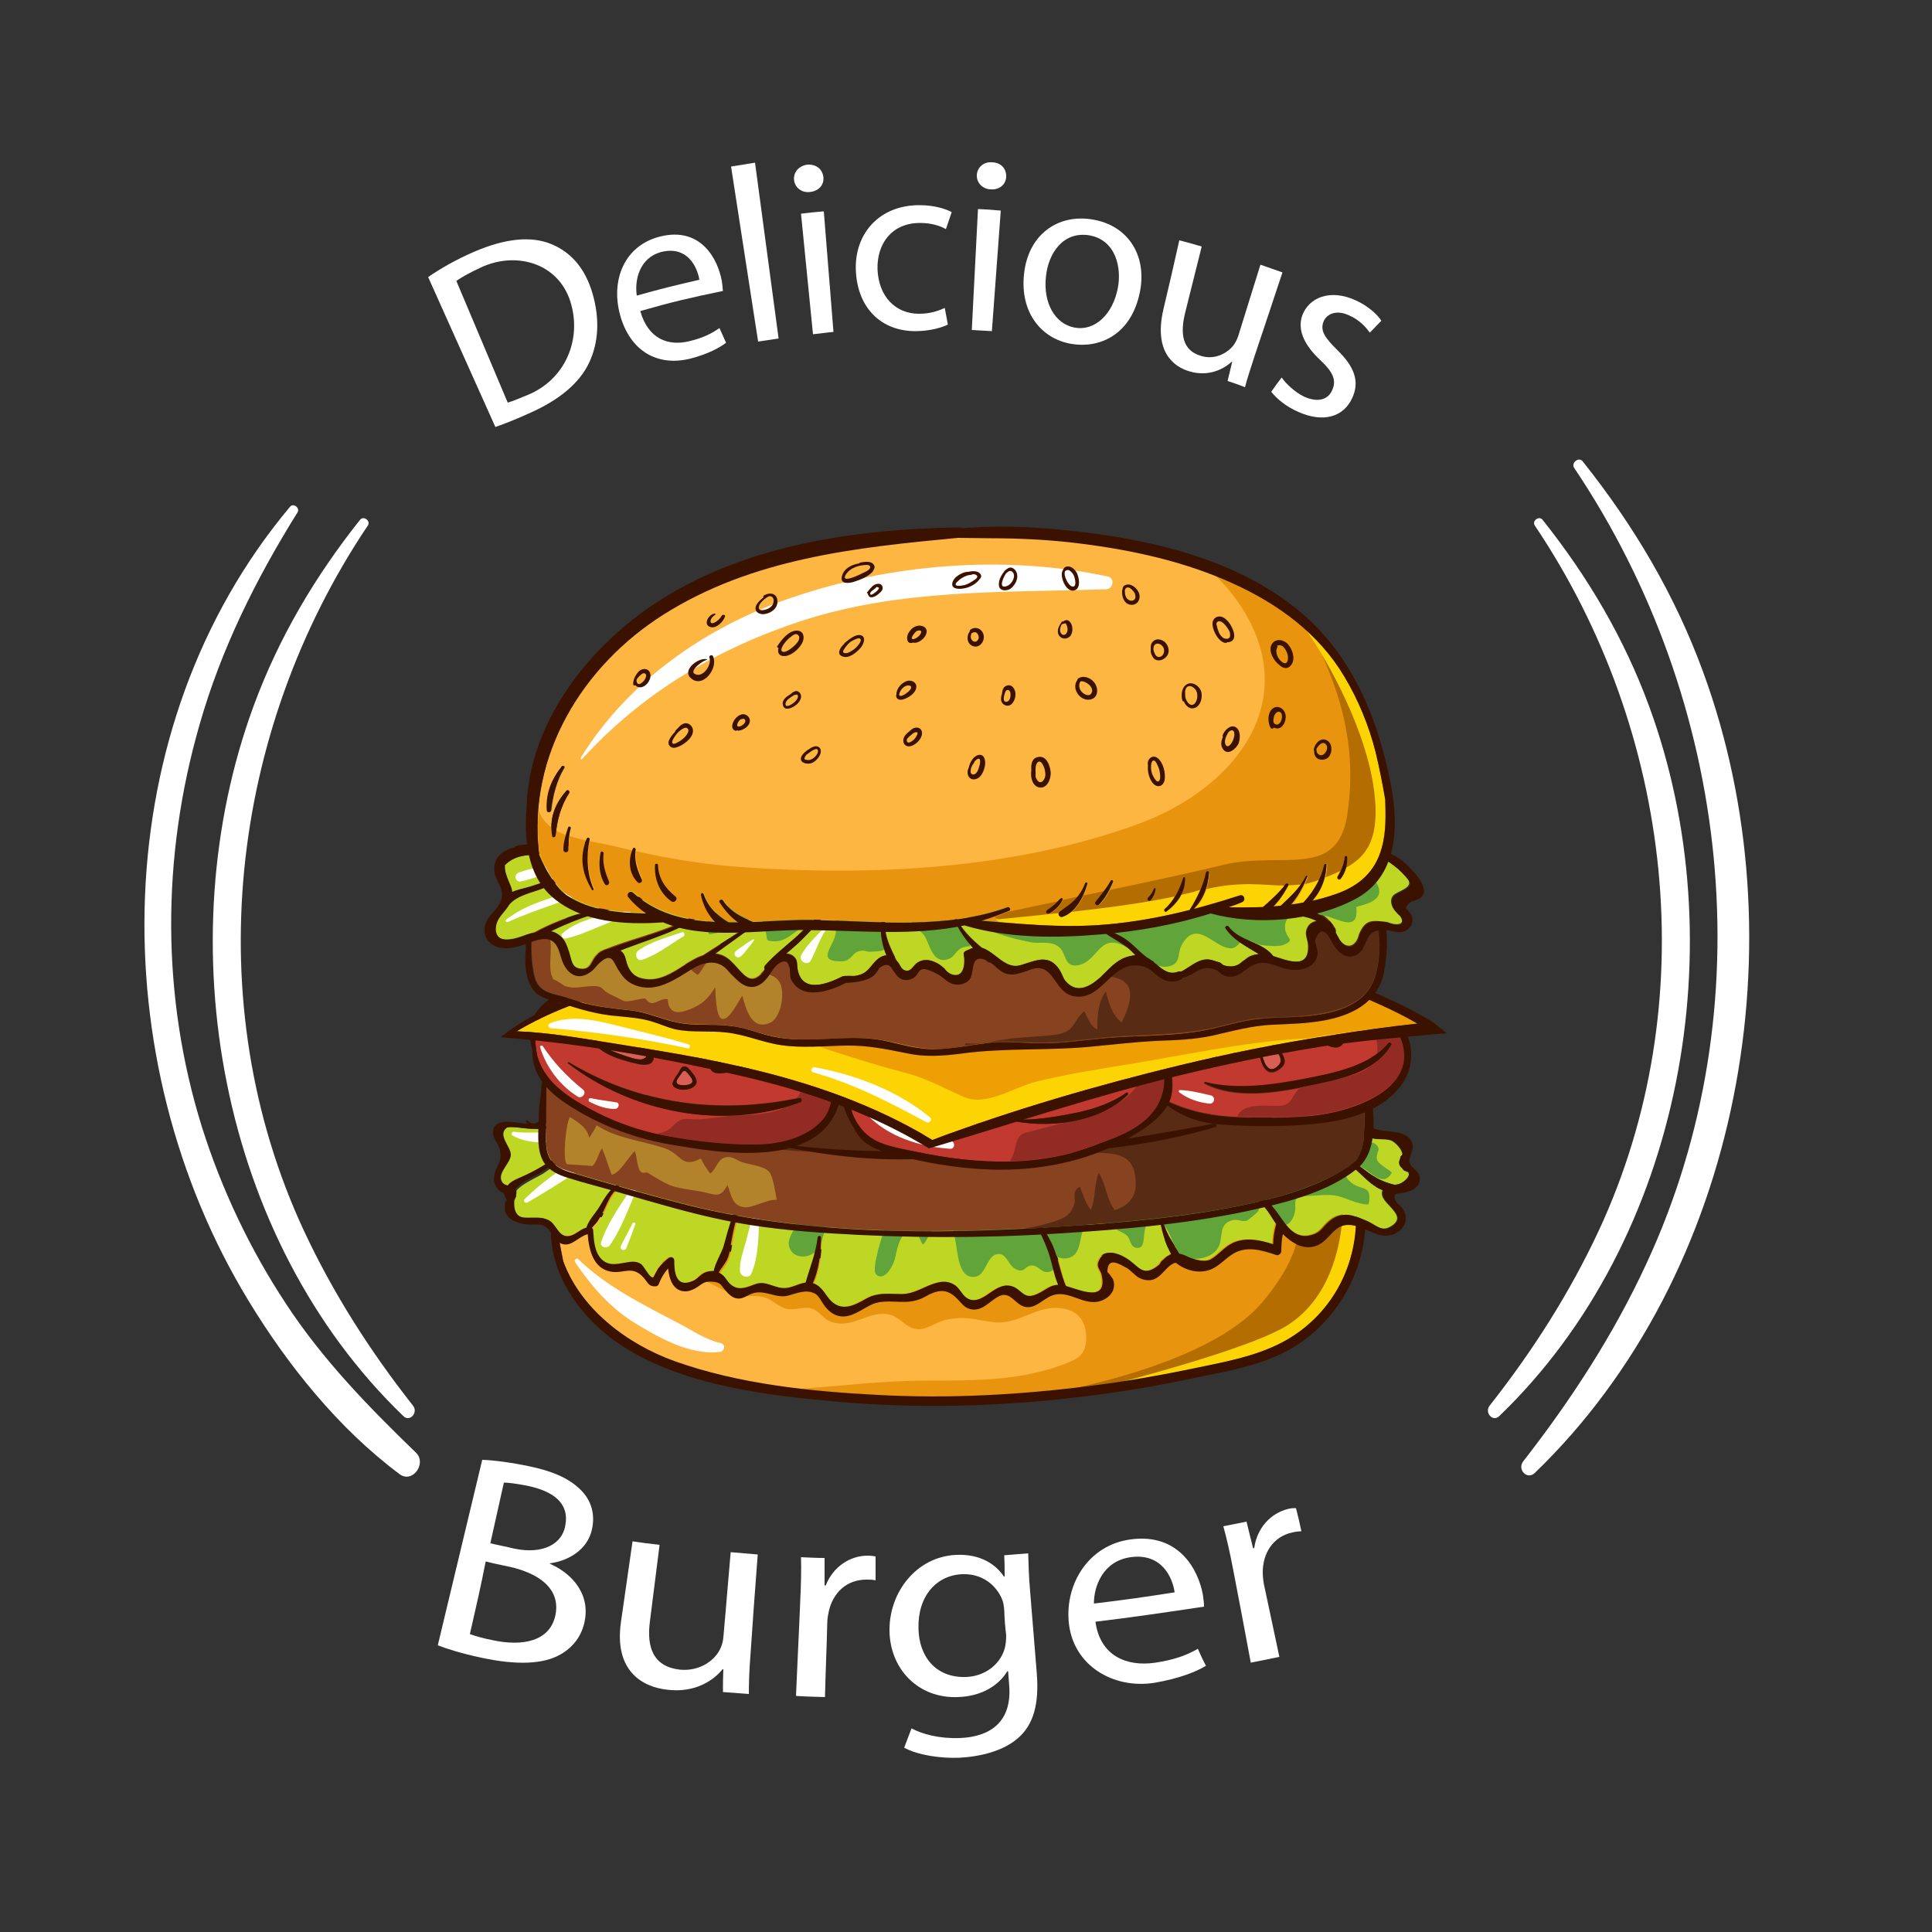<?xml version="1.0" encoding="utf-8"?>
<!-- Generator: Adobe Illustrator 24.1.2, SVG Export Plug-In . SVG Version: 6.00 Build 0)  -->
<svg version="1.1" id="Objects" xmlns="http://www.w3.org/2000/svg" xmlns:xlink="http://www.w3.org/1999/xlink" x="0px" y="0px"
	 viewBox="0 0 500 500" style="enable-background:new 0 0 500 500;" xml:space="preserve">
<rect x="0" y="0" width="500" height="500" fill="#333333" stroke="none"/>
<style type="text/css">
	.st0{fill:#FCB641;}
	.st1{fill:#FFFFFF;}
	.st2{fill:#E8940F;}
	.st3{fill:#B36D00;}
	.st4{fill:#FDD403;}
	.st5{fill:#3B1100;}
	.st6{fill:#BED724;}
	.st7{fill:#60A43A;}
	.st8{fill:#87431F;}
	.st9{fill:#B2832B;}
	.st10{fill:#572B14;}
	.st11{fill:#D95E55;}
	.st12{fill:#C2392F;}
	.st13{fill:#912B23;}
	.st14{fill:#FFFEFF;}
	.st15{fill:#ED9F03;}
</style>
<g>
	<g>
		<g>
			<g>
				<path class="st0" d="M350.5,308.9c-0.1-0.5-0.1-1.1-0.2-1.7c-0.9,1.3-2.4,2.2-3.6,3.1c-2.8,1.8-5.8,3.3-9,4.4
					c-0.2,0.1-0.4-0.3-0.2-0.4c2.1-1.2,4.2-2.5,6.2-3.9c2.2-1.6,5-3.4,5.8-6.1c0-0.1,0.1-0.2,0.2-0.3c-0.3-1.5-0.6-2.9-1-3.7
					c-5-15.2-28.1-17.7-42-19.5c-34.3-4.4-69.1-5.3-103.5-2c-9.1,0.9-18.3,2-27.3,3.4c-6.4,1-13,2.5-18.8,5.4
					c-6.6,3.4-11.5,8.9-12.9,16.3c-0.1,0.5-0.2,0.9-0.2,1.4c3.6,5.3,8.6,8.2,14.8,9.7c0.2,0,0.1,0.3,0,0.3c-5.8,0.1-11.3-2.9-15-7.2
					c-0.1,1.1-0.1,2.2-0.1,3.3c0,0.9,0.2,2.1,0.2,3c0.3,4.1,1.1,8.2,1.9,12.1c4.5,12.4,16.4,21.5,29,26c16.6,5.9,35,7.8,52.5,8.7
					c18.2,0.9,36.6,0,54.7-2.3c9.6-1.2,19.2-2.9,28.6-4.9c8.3-1.8,17-3.4,24.2-8.1C347.2,337.5,352.8,323,350.5,308.9z"/>
				<path class="st1" d="M186.5,347.6c-4.1-1-7.2-3.2-10.8-5.1c-2.9-1.5-5.8-3-8.7-4.6c-6.1-3.3-12.3-7.1-17.3-12
					c-0.4-0.4-1.2,0.1-0.9,0.7c4.3,6.3,8.9,11.7,15.5,15.8c6.2,3.8,14.2,8.3,21.8,7.5C187.5,349.9,188,347.9,186.5,347.6z"/>
				<path class="st2" d="M350.5,308.9c-0.1-0.5-0.1-1.1-0.2-1.7c-0.9,1.3-2.4,2.2-3.6,3.1c-2.8,1.8-5.8,3.3-9,4.4
					c-0.2,0.1-0.4-0.3-0.2-0.4c2.1-1.2,4.2-2.5,6.2-3.9c2.2-1.6,5-3.4,5.8-6.1c0-0.1,0.1-0.2,0.2-0.3c-0.3-1.5-0.6-2.9-1-3.7
					c-5-15.2-28.1-17.7-42-19.5c-34.3-4.4-69.1-5.3-103.5-2c-9.1,0.9-18.3,2-27.3,3.4c-6.4,1-13,2.5-18.8,5.4
					c-5.2,2.7-9.3,6.6-11.5,11.8c0.1,0.5,0.2,1,0.3,1.5c0.9,4.7,5.3,9.3,9.7,13.2c1,0.4,2.1,0.7,3.2,1c0.2,0,0.1,0.3,0,0.3
					c-0.6,0-1.2,0-1.9-0.1c1.8,1.6,3.5,3,4.9,4.3c4,3.8,11.1,9.3,16.8,9.9l10.9,5.5c2.9,1,5.6-0.1,8.5,0.8c2,0.6,3.4,2.4,5.5,2.9
					c2,0.5,4.4-0.6,6.4-0.1c2.2,0.6,3.2,2.9,5.3,3.5c5.6,1.9,9.6-3.1,15-1.9c2.7,0.6,4.3,3.6,7.3,3.8c2.2,0.2,4.8-1.8,6.8-2.3
					c5.6-1.4,8.2,0,13.2,0.5c5.9,0.6,10.3-4,16.1-3.7c4.6,0.2,7.3,2.5,7.5,7.3c0.1,5.2-2.3,6-7,7.7c-11,3.9-22.5,3.8-34.2,3.8
					c-11.5,0-22.4,1.4-33.6,2.2c7,0.8,14.1,1.4,21,1.7c18.2,0.9,36.6,0,54.7-2.3c9.6-1.2,19.2-2.9,28.6-4.9c8.3-1.8,17-3.4,24.2-8.1
					C347.2,337.5,352.8,323,350.5,308.9z"/>
				<path class="st3" d="M350.3,307.2c-0.9,1.3-2.4,2.2-3.6,3.1c-2.8,1.8-5.8,3.3-9,4.4c-0.2,0.1-0.4-0.3-0.2-0.4
					c2.1-1.2,4.2-2.5,6.2-3.9c2.2-1.6,5-3.4,5.8-6.1c0-0.1,0.1-0.2,0.2-0.3c-0.3-1.5-0.6-2.9-1-3.7c-5-15.2-28.1-17.7-42-19.5
					c-11.6-1.5-23.2-2.6-34.8-3.2l4.9,3.4c0,0,48.9,13.6,54.4,21.2c5.5,7.6,9.6,18.1-4.5,34.8c-11.4,13.5-39.3,20.3-50.6,22.7
					c1.9-0.2,3.9-0.4,5.8-0.7c9.6-1.2,19.2-2.9,28.6-4.9c8.3-1.8,17-3.4,24.2-8.1c12.5-8.2,18-22.7,15.7-36.8
					C350.4,308.4,350.3,307.8,350.3,307.2z"/>
				<g>
					<path class="st4" d="M350.5,308.9c-0.1-0.5-0.1-1.1-0.2-1.7c-0.7,1-1.8,1.8-2.8,2.5c0.1,0.9,0.1,1.8,0.1,2.7
						c-0.4,11.3-4,24.1-14.6,30.7c-7.9,4.9-30.9,11.4-42.6,14.5c6.8-1,13.5-2.3,20.2-3.7c8.3-1.8,17-3.4,24.2-8.1
						C347.2,337.5,352.8,323,350.5,308.9z"/>
					<path class="st4" d="M347.2,307.7c1.1-1,2-2.1,2.4-3.4c0-0.1,0.1-0.2,0.2-0.3c-0.3-1.5-0.6-2.9-1-3.7
						c-5-15.2-28.1-17.7-42-19.5c-13-1.7-26-2.8-39.1-3.5c1.2,0.4,3.1,0.6,5.8,0.9C331.9,282.9,345,296.7,347.2,307.7z"/>
				</g>
				<g>
					<path class="st5" d="M351.4,302.6c-2.4-12.8-17-19.3-29-21.5c-19-3.5-38.6-5.1-57.9-5.9c-19.9-0.8-39.8-0.4-59.7,1.4
						c-9.7,0.9-19.3,2-28.9,3.5c-6.8,1.1-13.7,2.6-19.8,5.7c-6.6,3.4-11.8,9-13.6,16.3c-0.2,1-0.4,1.9-0.5,2.9
						c-0.1,0.2-0.2,0.4-0.1,0.7c-0.4,3.8-0.1,7.6,0.7,11.4c-0.7,13.5,8.9,25.7,20.3,32.4c16,9.4,36.3,11.7,54.4,13.3
						c20.5,1.8,41.2,1.2,61.6-1.2c10.3-1.2,20.6-2.9,30.8-5.1c8.8-1.8,18.1-3.4,25.8-8.3C350.6,338.4,357.1,319.4,351.4,302.6z
						 M334.7,345.7c-7.2,4.7-15.9,6.4-24.2,8.1c-9.5,2-19,3.7-28.6,4.9c-18.1,2.3-36.4,3.3-54.7,2.3c-17.5-0.9-35.9-2.8-52.5-8.7
						c-12.6-4.5-24.5-13.7-29-26c-0.8-3.9-1.5-8-1.9-12.1c0-0.9-0.1-2.1-0.2-3c0-1.1,0-2.2,0.1-3.3c3.8,4.3,9.2,7.3,15,7.2
						c0.2,0,0.2-0.2,0-0.3c-6.1-1.6-11.2-4.4-14.8-9.7c0.1-0.5,0.1-0.9,0.2-1.4c1.5-7.4,6.3-12.9,12.9-16.3c5.8-3,12.4-4.4,18.8-5.4
						c9.1-1.5,18.2-2.6,27.3-3.4c34.4-3.2,69.2-2.4,103.5,2c13.8,1.8,37,4.3,42,19.5c0.3,0.9,0.7,2.2,1,3.7
						c-0.1,0.1-0.1,0.2-0.2,0.3c-0.8,2.7-3.7,4.5-5.8,6.1c-2,1.5-4.1,2.7-6.2,3.9c-0.2,0.1-0.1,0.4,0.2,0.4c3.1-1.1,6.2-2.6,9-4.4
						c1.2-0.8,2.7-1.8,3.6-3.1c0.1,0.6,0.2,1.2,0.2,1.7C352.8,323,347.2,337.5,334.7,345.7z"/>
					<path class="st5" d="M244,324.1c-13-0.5-26-0.4-39-1.1c-12.2-0.7-26.8-0.2-37.9-5.8c-0.3-0.1-0.5,0.2-0.2,0.4
						c10.9,5.8,22.9,6.6,35,7.4c14,1,28.2,1.6,42.2,0.5C244.8,325.3,244.8,324.1,244,324.1z"/>
					<path class="st5" d="M323.9,317.3c-11.5,1.6-22.9,3.7-34.4,5.2c-10.6,1.4-21.3,2-31.8,3.7c-0.2,0-0.1,0.3,0,0.3
						c11.3,0.5,22.9-1,34.1-2.4c10.9-1.4,21.8-2.9,32.4-5.7C325.1,318.3,324.7,317.2,323.9,317.3z"/>
				</g>
			</g>
			<g>
				<path class="st6" d="M362.3,306.3c-0.4,0.2-0.9,0.3-1.5,0.3c-2.9-0.7-5.2-1.9-7.6-3.8c-2.2-1.6-4.2-3.2-6.9-3.9
					c-0.4-0.1-0.6,0.5-0.2,0.6c4.4,1.5,7.4,6.9,11.7,8.5c0,0.1-0.1,0.1-0.1,0.2c-0.5,1.6,1.1,3,2,4c1.6,1.8,3,3.3,0.5,5
					c-2.8,1.9-4.2-0.3-6.9-1.4c-1.5-0.6-3-1.3-4.6-1.5c-2-0.2-3.7,0.5-5.1,1.8c-1.9,1.7-2.1,2.9-4.7,3.5c-2.1,0.5-3.6-0.2-5-1.3
					c0-0.1-0.1-0.1-0.1-0.2c-1.9-2-3.1-4.5-5-6.4c-2.4-2.4-5.2-3.9-7-7c-0.3-0.4-0.9-0.1-0.7,0.4c1.6,3.1,4.1,4.9,6.3,7.5
					c1,1.2,1.8,2.6,2.7,3.9c0,0,0,0.1-0.1,0.1c-0.5,1.8-0.8,3.5-0.8,5.3c-3.4-1.1-7.1-1.9-10.5-0.3c-2.1,1-3.6,3-5.6,4.2
					c-2,1.1-5.7-0.5-6.3-0.8c-0.5-0.2-1-0.4-1.5-0.5c-1.7-2.8-3.4-5.2-4.3-8.5c-0.1-0.5-0.8-0.3-0.7,0.2c0.5,2.7,1.3,5.7,2.7,8.2
					c-0.2,0-0.3,0.1-0.4,0.3c-0.1,0-0.3,0.1-0.4,0.2c-0.9,0.4-1.1,0.9-1.8,1.4c-0.3,0.2-0.4,0.7-0.7,1c-3.6,3-4.9,1.1-7-0.6
					c-2.2-1.9-7.1-4.4-8.7-0.2c-0.6,1.5,0.5,2.1,0.8,3.4c1.6,7-4.9,4.2-8.8,3c-1.4-3.5-1.9-7.2-3.5-10.6c-1.9-3.9-4.4-7.5-6.9-11
					c-0.2-0.3-0.7,0-0.5,0.3c2.4,4.1,4.8,8.2,6.4,12.7c1,2.7,1.4,5.6,2.5,8.2c-2.5-0.1-3.5,1.3-5.7,2.3c-3.9,1.9-4.1-1.4-7-2
					c-2-0.5-3.8,0.7-5.4,1.8c-2,1.4-4.3,2.9-6.5,0.9c-0.9-0.9-1.4-2-2.4-2.8c-1.4-1-2.9-1.2-4.5-0.8c-3.5,0.8-5.8,3-9.6,3
					c-2.8,0-5.1-0.4-7.8,0.6c-1.2,0.5-2.2,1.2-3.3,1.7c-3.2,1.6-5.8,1.4-8-1.7c-0.9-1.2-1.8-2.5-3.2-3.2c1.6-3.6,2-7.8,2.1-11.7
					c0-0.6-0.9-0.6-0.9,0c-0.5,3.9-1.9,7.5-3,11.3c-1.9,0-3.5,1.2-5.4,1.4c-3.1,0.4-5.2-2-8.1-1c-2.2,0.8-4.4,1.9-6.5,0.1
					c-0.9-0.7-1.3-1.9-2.3-2.6c-0.1,0-0.1-0.1-0.2-0.1c0.6-1.2,1.5-2.1,2.1-3.3c0.6-1.2,0.8-2.5,1-3.8c0.7-4.3,1.7-8.2,3.1-12.3
					c0.2-0.5-0.7-0.8-0.9-0.2c-1.5,4-2.8,8-3.9,12.2c-0.6,2.3-2.2,4.5-2.7,6.8c-0.9-0.3-1.8-0.2-2.8,0.2c-1.2,0.5-2,1.7-3.2,2.2
					c-4.6,2-4.8-2.7-4.8-5.3c0-0.8-0.9-1.1-1.5-0.6c-1,0.8-1.9,1.6-2.7,2.7c-0.2,0.3-1.2,2.3-1.3,2.3c-1,0.1-2.3-3.1-3.3-3.6
					c-1.4-0.8-2.7-0.4-4.1-0.2c-2.3,0.4-4.2,0.8-6-1c-1.8-1.9-1.9-4.9-2.1-7.4c0,0,0-0.1,0-0.1c0.5-0.6,1.1-1.2,1.6-1.8
					c0.6-0.9,1.1-1.8,1.6-2.8c1-2.1,1.8-4.4,3.8-5.9c0.5-0.4,0-1.2-0.5-0.8c-2,1.5-3.2,3.5-4.4,5.6c-1,1.6-2.5,3.2-3.2,5
					c-2,0.1-2.9,1.7-4.7,2.1c-3,0.8-3.5-3-5.6-4c-1.8-0.9-3.8-0.5-5.6-0.6c-2.4,0.1-3.5-1.4-3.3-4.5c0.1-0.2,0.2-0.5,0.3-0.7
					c0,0,0-0.1,0-0.1c0-0.1,0.1-0.2,0.1-0.3c0-0.2,0-0.5,0-0.7c0.8-2.1,5.8-4.1,7.3-5.1c2.1-1.4,4.1-2.9,6.1-4.5
					c0.4-0.3-0.1-0.9-0.5-0.6c-3.4,2.5-7.1,4.8-11,6.5c-1.2,0.5-2.5,1-3.3,1.9c-1-0.3-2.2-0.3-2.6-1.7c-0.6-2.1,2.5-4.4,2.5-6.5
					c0-2.1-3.5-5-1.1-6.9c0.8-0.6,5.1,0.2,6.2,0.2c2.1,0.1,4.1,0.1,6.2,0.1c0.4,0,0.4-0.5,0-0.6c-0.9-0.1-1.8-0.2-2.6-0.3
					c0.9-0.5,1.7-1.2,2.3-1.9c2.1-2.5,1.6-3.5,6.2-2.9c1.2,0.2,1.5,0.7,2.8,0.5c1.3-0.2,2.3-1.1,3.2-2c0.8-0.8,1.5-1.9,2.4-2.7
					c2.5-2.2,4.5-1.3,7.2-0.3c2.1,0.8,3.8,1.1,6,0.5c2.1-0.6,4-1.8,6.1-2.7c2.8-1.2,4.4-1.1,6.9,0.7c0.7,0.5,1.3,1.1,2.2,1.3
					c4,1.1,5.6-3.5,8.8-4.7c2.5-1,4.3,1.5,6.6,0.4c2.7-1.2,2.6-5.5,6.9-3.4c1.6,0.8,2.7,2.2,4.5,2.5c1.4,0.2,2.5-0.2,3.8-0.5
					c2.6-0.6,4.3-0.7,7-0.4c3.5,0.5,7.3,0.6,9.3-2.3c3.4,3.1,8.1-1.6,12.1-0.8c2.7,0.5,4.8,2.9,7.6,3.2c1.1,0.1,1.6-0.2,2.7-0.3
					c2.1-0.3,3.8-0.3,5.8,0.3c2,0.5,2.9,1,4.8-0.1c2.6-1.4,1.8-3,6.7-2.5c1.8,0.2,3.7,1.2,5.5,1.6c3.4,0.8,7,0.9,10.5,0.4
					c4-0.6,8.7-3.4,12.4-0.4c1.5,1.2,2.4,2.7,4.4,3.2c1.2,0.3,2.3,0,3.5-0.3c0.7-0.2,1.5-0.4,2.2-0.7c2-0.1,3.6,0.5,4.8,1.8
					c2.3,0.9,3.3,1.1,5.8,0.7c4-0.7,7.1,0.4,10.6,2.1c2.2,1.1,4.5,2.3,7,2.9c2.6,0.6,7.1-0.8,8.8,1.3c1.4,1.8,1.6,3.9,3,5.6
					c-0.4,0.4-0.6,1.2,0.1,1.5c1.3,0.7,2.6,1.3,4,1.7c1.6,0.4,3.3,0.1,4.8,0.5c1.3,0.4,3.2,2.6,3.1,3.7c0,0.2-0.5,0.4-0.5,0.7
					c-0.1,0.8-0.5,1-0.3,1.8c0.2,0.7,0.6,0.8,1,1.4c0.2,0.4,1.2,0.5,1.4,0.8C365,304.6,363.1,306,362.3,306.3z"/>
				<path class="st1" d="M147,293.8c-4.5-1.5-9.3-0.2-13.9-0.9c-0.6-0.1-1,0.7-0.4,1c4.3,2.4,9.3,1.6,14,2.1
					C148,296.1,148.1,294.2,147,293.8z"/>
				<path class="st1" d="M155.5,296.8c-7,3.4-14.1,8-19.7,13.5c-0.5,0.5,0.1,1.2,0.7,0.9c6.8-3.9,13.5-8.4,20-12.7
					C157.6,297.8,156.7,296.2,155.5,296.8z"/>
				<path class="st1" d="M164,306.6c-3,4.7-6.6,9.4-8.4,14.8c-0.5,1.3,1.4,1.9,2.2,0.9c3.2-4.5,5-10.1,7.3-15.1
					C165.4,306.5,164.5,306,164,306.6z"/>
				<path class="st1" d="M163.7,316.6c-1,1.9-2,3.9-3,5.8c-0.5,1,1,1.6,1.4,0.6c0.8-2,1.6-4.1,2.3-6.1
					C164.6,316.4,163.9,316.2,163.7,316.6z"/>
				<path class="st1" d="M195.1,313.5c-0.8,2.7-1.4,5.4-2.1,8c-0.7,2.4-1.6,4.9-1.5,7.4c0,1.4,2.2,2.2,2.9,0.8
					c2.1-4.6,1.9-11,2.1-16C196.4,312.9,195.3,312.7,195.1,313.5z"/>
				<path class="st7" d="M356.4,300.2c-0.4-1.1,0.5-2.6,0.4-2.9c-1-3.1-4.6-0.8-7.6-1.6c-4.7-1.2-2.5-6.1-5.3-8.9
					c-2.7-2.8-7.9-0.7-11.2-1.1c-2.9-0.3-3.7-1.7-6.2-2.5c-3.4-1.1-6.8,0.9-10.1,0.3c-3.3-0.5-3.6-1.7-7.1-1c-2,0.4-4.6,1.6-6.8,0.9
					c-1.8-0.6-2.8-2.8-4.5-3.6c-4.3-2-7.2,0.3-10.7,2.3c-4.4,2.6-8.5,1.1-13-0.6c-1.8-0.7-2.6-1.7-4.7-0.8c-2.2,0.9-1.4,2.2-2.8,3.6
					c-5,4.9-7.7-1.7-12.3-2.7c-3.9-0.8-4.6,1.6-8.3-1.6c-2.1-1.8-2.6-3.4-5.7-2.8c-3.9,0.7-4,3.5-5,6.5c-1.1,3.2-0.2,2.5-3.8,2.3
					c-0.7,0-1.4-0.1-2.1-0.1c-0.2-0.2-0.4-0.5-0.7-0.7c-1.7-1.4-1.9-1.2-4.1-1.7c-2.5-0.6-4.8-1.2-7.4-1c-4.4,0.4-9.8,3.1-11.7,7.4
					c-1.1,2.7-0.3,4.6-2.3,7c-1.5,1.7-6.7,7.2-1.3,8.7c0.7-0.9,2.8-1.5,3.9-0.9c2.6,1.5,0.8,3.9,0.5,5.9c-0.3,2,0.2,4-0.3,5.9
					c-0.6,2.1-3,4.4-1.7,6.8c1.3,2.7,5.5,2.3,7.1,0c2.1-2.9,1.3-7.3,4.8-9.4c1.3-0.8,3-0.2,4.2-0.8c1.1-0.6,1.2-2,2.5-2.4
					c2.7-1.1,4.8,0.8,6.5,2.8c-0.1,3.7-1.7,7.1-2.5,10.7c-0.2,1-1.3,4.8-0.3,5.7c2.2,1.8,4.3-2.4,4.7-3.8c0.6-1.9,1.2-8.7,5.3-7
					c1.3,0.5,1.2,2.1,2.1,3c1.4-1.4,1.9-4.3,3.8-5.1c2.6-1.1,2.8,0.6,4.4,1.7l-0.4,0.2c1.2,2.7,0.7,10.8,4.5,11.5
					c4,0.8,3.8-5.1,6.7-5.8c2.5-0.6,2.9,2.6,4.7,3.7c2.6,1.5,2.5-0.8,4.5-0.8c1.6,0,2.4,1.9,4.1,1.7c2.4-0.2,1.9-2.7,1.2-4.8
					c1.3,1.1,2.9,1.7,4.6,1c4.3-1.7,0.8-10.1,7.6-9.3c1.5,0.2,3.4,1.3,4.6,2.2c0.9,0.6,1.7,0.8,2.5,1.5c0.8,0.8,0.8,2.8,2.2,3.1
					c3.7,0.8,0.6-6.3,4.4-6.8c5.1-0.7,4.5,8.2,8.7,9.4c2.9,0.8,7.1-0.1,8.4-2.9c1.2-2.6-0.1-5.8,3.5-6.8c1.4-0.4,2.5,0.5,3.8,0.1
					c0.3-0.1,2.9-2.2,3-2.6c1.2-2.4-2.9-5-3.7-7.7c3.1,2.1,6.3,9.3,9.8,9.9c0.5,2.7,2.2,1.1,2.9-0.5c1.6-3.8-1.5-5.2,4-5.5
					c2.4-0.1,5.1-0.5,7.4,0c2.5,0.6,5.5,2.3,8.1,2.2c1-5.4-1.8-3.3-4.7-5.8c-2.3-2-1.6-4.7,1.6-4.3c2.9,0.4,6.6,6.4,9.1,1.9
					C359.6,302.7,356.8,301.4,356.4,300.2z"/>
				<g>
					<path class="st5" d="M365.1,301.5c-1.4-1.9,1.8-4.1-0.1-6.6c-0.8-1.1-2-1.5-3.3-1.8c-3.4-0.6-6.3-0.3-9.6-2
						c-1.1-0.6-2.1,1-1,1.7c1.3,0.7,2.6,1.3,4,1.7c1.6,0.4,3.3,0.1,4.8,0.5c1.3,0.4,3.2,2.6,3.1,3.7c0,0.2-0.5,0.4-0.5,0.7
						c-0.1,0.8-0.5,1-0.3,1.8c0.2,0.7,0.6,0.8,1,1.4c0.2,0.4,1.2,0.5,1.4,0.8c0.6,1.2-1.4,2.6-2.1,2.9c-1.4,0.6-3.9,0.1-4.5,2
						c-0.5,1.6,1.1,3,2,4c1.6,1.8,2.9,3.3,0.5,5c-2.8,1.9-4.2-0.3-6.9-1.4c-1.5-0.6-3-1.3-4.6-1.5c-2-0.2-3.7,0.5-5.1,1.8
						c-1.9,1.7-2.1,2.9-4.7,3.5c-3.2,0.8-5.1-1.2-7.2-3.5c-0.5-0.6-1.5-0.3-1.7,0.5c-0.5,1.8-0.8,3.5-0.8,5.3
						c-3.4-1.1-7.1-1.9-10.5-0.3c-2.1,1-3.6,3-5.6,4.2c-2,1.1-5.7-0.5-6.3-0.8c-1.2-0.6-2.4-0.9-3.6-0.6c-0.2-0.2-0.5-0.1-0.6,0.2
						c-0.1,0-0.3,0.1-0.4,0.2c-0.9,0.4-1.1,0.9-1.8,1.4c-0.3,0.2-0.4,0.7-0.7,1c-3.6,3-4.9,1.1-7-0.6c-2.2-1.9-7.1-4.4-8.7-0.2
						c-0.6,1.5,0.5,2.1,0.8,3.4c1.9,8.4-7.9,2.7-10.7,2.6c-2.6-0.1-3.6,1.3-5.8,2.3c-3.9,1.9-4.1-1.4-7-2c-2-0.5-3.8,0.7-5.4,1.8
						c-2,1.4-4.3,2.9-6.5,0.9c-0.9-0.9-1.4-2-2.4-2.8c-1.4-1-2.9-1.2-4.5-0.8c-3.5,0.8-5.8,3-9.6,3c-2.8,0-5.1-0.4-7.8,0.6
						c-1.2,0.5-2.2,1.2-3.3,1.7c-3.2,1.6-5.8,1.4-8-1.7c-1-1.4-1.9-2.8-3.6-3.4c-2.5-0.8-4.5,0.9-6.8,1.2c-3.1,0.4-5.2-2-8.1-1
						c-2.2,0.8-4.4,1.9-6.5,0.1c-0.9-0.7-1.3-1.9-2.3-2.6c-1.3-1-2.7-1.1-4.3-0.5c-1.2,0.5-2,1.7-3.2,2.2c-4.6,2-4.8-2.7-4.8-5.3
						c0-0.8-0.9-1.1-1.5-0.6c-1,0.8-1.9,1.6-2.7,2.7c-0.2,0.3-1.2,2.3-1.3,2.3c-1,0.1-2.3-3.1-3.3-3.6c-1.4-0.8-2.7-0.4-4.1-0.2
						c-2.3,0.4-4.2,0.8-6-1c-1.8-1.9-1.9-4.9-2.1-7.4c0-0.5-0.4-0.8-0.8-0.8c-2.2,0-3.2,1.7-5.1,2.2c-3,0.8-3.5-3-5.6-4
						c-1.8-0.9-3.8-0.5-5.6-0.6c-2.4,0.1-3.5-1.4-3.3-4.5c0.2-0.4,0.3-0.7,0.5-1.1c-0.1-0.4,0.2-0.9,0-1.4c-0.7-1.9-3.3-0.7-3.9-2.9
						c-0.6-2.1,2.5-4.4,2.5-6.5c0-2.1-3.5-5-1.1-6.9c0.8-0.6,5.1,0.2,6.2,0.2c2.1,0.1,4.1,0.1,6.2,0.1c0.4,0,0.4-0.5,0-0.6
						c-2.6-0.3-5.1-0.6-7.7-0.8c-1.7-0.2-4-0.7-5.7-0.4c-1.9,0.3-2.9,1.6-2.4,3.5c0.5,1.8,1.6,2.3,1.8,4.5c0.3,2.5-1,3.2-1.5,5.4
						c-0.5,2,0.1,3.1,1.3,4.4c1,1,0.5-0.6,1.4,1.4c1.2,2.7-0.1-0.1,0,2.2c0,0.9-0.2,1.4,0.3,2.3c1,1.9,3.5,2.6,5.5,2.8
						c1.3,0.1,2.8-0.2,4,0.2c1.3,0.5,2.1,1.9,2.9,2.8c0.7,0.8,0.9,1.6,2,2c2.5,0.9,4.3-1.9,6.7-2.5c0.3,4,1.4,8.9,6,9.7
						c3.4,0.6,5.6-1.8,8.6,1.7c1,1.2,1.2,2.2,3,2.1c0.4,0,0.7-0.3,0.8-0.6c0.6-1.6,1.4-2.9,2.4-4c0.3,2.9,1.4,6.1,4.8,5.9
						c0.8-0.1,1.5-0.4,2.1-0.7c1.8-1,2.2-2,4.5-1.8c2.3,0.2,2.1,0.7,3.4,2.2c0.6,0.7,1.3,1.5,2.2,1.9c2.2,0.9,3.3-0.7,5.3-1.2
						c3.1-0.7,5.7,1.5,8.8,0.7c2.3-0.6,4.7-1.8,7.1-0.4c0.9,0.6,1.7,2.3,2.4,3.2c1.3,1.6,2.8,2.7,5,2.6c2.8-0.2,5.1-2.3,7.6-3.3
						c3.6-1.3,7.4,0.2,11.1-0.9c1.2-0.3,2.2-0.9,3.3-1.5c3-1.4,4.9-1.2,7.2,1.1c1.1,1.1,1.8,2.3,3.4,2.7c2.9,0.7,4.8-1.8,7-3.1
						c3.6-2.2,4.6,2.6,7.9,2.6c2.7,0,4.6-2.9,7.3-3.3c3.8-0.6,6.9,2.5,10.7,1.9c1.7-0.3,3.5-1.4,4.1-3.1c0.3-0.9,0.3-1.7,0-2.6
						c-0.1-0.4-0.6-0.8-0.7-1.1c-0.2-0.3-0.5-0.6-0.8-0.9c0-3.2,1.8-2.9,4.5-1.3c1.2,0.4,2.6,2.3,3.9,2.9c0.8,0.4,1.8,0.6,2.8,0.5
						c2.9-0.4,4-4,6.5-4.5c2.5,2,5.8,2.9,8.9,1.8c2.3-0.9,3.8-2.8,5.9-4.1c3.6-2.2,7.6-0.9,11.2,0.3c0.6,0.2,1.3-0.4,1.3-1
						c0-1.5,0.1-3,0.4-4.4c2.1,2,4.6,3.8,7.6,3.3c5.1-0.9,5.1-7.3,11.7-5.3c3.4,1,6.9,3.9,10.5,1.4c2.4-1.6,2.6-4.2,0.9-6.4
						c-0.3-0.4-1.2-0.9-1.4-1.4c-1.2-2.6,0.6-2,1.9-2.3c1.5-0.3,3-0.8,3.9-2.2C368.3,303.5,366.2,303.1,365.1,301.5z"/>
					<path class="st5" d="M357.7,292.6c-2.9-0.4-5.3-1.8-6.6-4.4c-0.6-1.1-0.8-2.5-1.5-3.5c-0.7-1.1-1.5-1.9-2.8-2.1
						c-2.7-0.6-5.3,0.5-8.2-0.3c-2.8-0.8-5.4-2.5-8.1-3.6c-2.2-0.9-4.4-1.6-6.8-1.6c-1.1,0-1.5,0.3-2.7,0.4
						c-5.4,0.5-3.9-1.1-6.8-2.3c-1.7-0.7-3.2-0.2-4.9,0.2c-3.1,0.7-4.2,0.5-6.8-1.7c-0.8-0.6-1.4-1.4-2.3-1.8
						c-2.1-1.1-4.2-0.6-6.5,0c-3.7,1-7.3,1.8-11.3,1.6c-5.2-0.3-11.1-4.5-15.9-1.1c-2.2,1.6-3,1.8-5.7,1.1c-0.9-0.3-1.4-0.8-2.5-0.9
						c-1.1-0.1-1.7,0.3-2.7,0.5c-2.7,0.4-4,0.7-6.5-0.6c-1.7-0.9-3.3-1.9-5.3-2c-3-0.1-8.4,4.3-10.7,0.7c-0.5-0.7-1.4-0.5-1.7,0.2
						c-1.8,4.4-7.3,2.2-10.6,2c-3.2-0.2-6.6,2-9.7,0.6c-2.7-1.3-4.8-4.5-7.9-2.2c-0.7,0.5-0.9,1.2-1.4,1.7c-1.5,1.4-2.6,1.4-4.6,1.3
						c-1.2-0.1-1.9-0.3-3.1,0.1c-1.6,0.6-2.8,2-4.1,3.1c-1.3,1.1-2.5,2.3-4.6,1.4c-1-0.4-1.9-1.6-3-2.1c-3.4-1.6-6.8,0.7-9.8,2.1
						c-3.8,1.8-5.8,0.9-9.6-0.3c-1.6-0.5-3.1-0.8-4.7-0.1c-1.5,0.6-2.6,1.9-3.6,3c-0.9,1-2,2.6-3.3,2.9c-1.3,0.2-2.9-1.3-4.1-1.3
						c-1.4-0.1-2.4,0.2-3.5,1.1c-1.5,1.3-4.4,8.4-7.3,5.3c-0.2-0.2-0.6,0.1-0.4,0.3c1.9,2.6,4.9,0.7,6.6-1.2
						c2.1-2.5,1.6-3.5,6.2-2.9c1.2,0.2,1.5,0.7,2.8,0.5c1.3-0.2,2.3-1.1,3.2-2c0.8-0.8,1.5-1.9,2.4-2.7c2.5-2.2,4.5-1.3,7.2-0.3
						c2.1,0.8,3.8,1.1,6,0.5c2.1-0.6,4-1.8,6.1-2.7c2.8-1.2,4.4-1.1,6.9,0.7c0.7,0.5,1.3,1.1,2.2,1.3c4,1.1,5.6-3.5,8.8-4.7
						c2.5-1,4.3,1.5,6.6,0.4c2.7-1.2,2.6-5.5,6.9-3.4c1.6,0.8,2.7,2.2,4.5,2.5c1.4,0.2,2.5-0.2,3.8-0.5c2.6-0.6,4.3-0.7,7-0.4
						c3.5,0.5,7.3,0.6,9.3-2.3c3.4,3.1,8.1-1.6,12.1-0.8c2.7,0.5,4.8,2.9,7.6,3.2c1.1,0.1,1.6-0.2,2.7-0.3c2.1-0.3,3.8-0.3,5.8,0.3
						c2,0.5,2.9,1,4.8-0.1c2.6-1.4,1.8-3,6.7-2.5c1.8,0.2,3.7,1.2,5.5,1.6c3.4,0.8,7,0.9,10.5,0.4c4-0.6,8.7-3.4,12.4-0.4
						c1.5,1.2,2.4,2.7,4.4,3.2c1.2,0.3,2.3,0,3.5-0.3c0.7-0.2,1.5-0.4,2.2-0.7c2-0.1,3.6,0.5,4.8,1.8c2.3,0.9,3.3,1.1,5.8,0.7
						c4-0.7,7.1,0.4,10.6,2.1c2.2,1.1,4.5,2.3,7,2.9c2.6,0.6,7.1-0.8,8.8,1.3c1.6,2.1,1.6,4.6,3.8,6.5c1.7,1.5,3.7,2.1,6,2.2
						C358.8,294.3,358.8,292.7,357.7,292.6z"/>
					<path class="st5" d="M145.9,298.1c-3.4,2.5-7.1,4.8-11,6.5c-2.1,0.9-4.6,1.9-3.8,4.6c0.3,1,1.9,0.8,1.8-0.2
						c-0.2-2.3,5.8-4.7,7.4-5.8c2.1-1.4,4.1-2.9,6.1-4.5C146.8,298.5,146.3,297.8,145.9,298.1z"/>
					<path class="st5" d="M159.6,306.6c-2,1.5-3.2,3.5-4.4,5.6c-1.2,2-3.3,3.9-3.6,6.3c-0.1,0.7,0.9,0.7,1.1,0.1
						c0.4-1,1.4-1.7,2-2.6c0.6-0.9,1.1-1.8,1.6-2.8c1-2.1,1.8-4.4,3.8-5.9C160.5,307,160,306.2,159.6,306.6z"/>
					<path class="st5" d="M191.3,309.8c-1.5,4-2.8,8-3.9,12.2c-0.7,2.8-3,5.5-2.8,8.5c0,0.5,0.8,0.7,1,0.1c0.3-1.8,1.7-2.9,2.5-4.5
						c0.6-1.2,0.8-2.5,1-3.8c0.7-4.3,1.7-8.2,3.1-12.3C192.4,309.5,191.5,309.2,191.3,309.8z"/>
					<path class="st5" d="M276.1,333.4c-1.7-3.7-2.1-7.7-3.8-11.4c-1.9-3.9-4.4-7.5-6.9-11c-0.2-0.3-0.7,0-0.5,0.3
						c2.4,4.1,4.8,8.2,6.4,12.7c1.2,3.4,1.5,7.1,3.4,10.2C275.3,335,276.5,334.3,276.1,333.4z"/>
					<path class="st5" d="M333.8,318.1c-1.9-2-3.1-4.5-5-6.4c-2.4-2.4-5.2-3.9-7-7c-0.3-0.4-0.9-0.1-0.7,0.4
						c1.6,3.1,4.1,4.9,6.3,7.5c1.9,2.2,2.8,5.2,5.6,6.6C333.6,319.5,334.4,318.6,333.8,318.1z"/>
					<path class="st5" d="M361.8,306.8c-3.4-0.6-5.9-1.9-8.6-4c-2.2-1.6-4.2-3.2-6.9-3.9c-0.4-0.1-0.6,0.5-0.2,0.6
						c5.6,1.9,9,10.1,15.6,8.9C362.6,308.3,362.6,307,361.8,306.8z"/>
					<path class="st5" d="M305.7,325.2c-1.9-3.1-3.8-5.7-4.8-9.4c-0.1-0.5-0.8-0.3-0.7,0.2c0.7,3.5,1.8,7.5,4.1,10.3
						C304.9,327.2,306.3,326.1,305.7,325.2z"/>
					<path class="st5" d="M211.6,320.3c-0.5,4.1-2,7.7-3.1,11.6c-0.3,1,1.2,1.6,1.6,0.7c1.9-3.8,2.3-8.2,2.4-12.3
						C212.5,319.7,211.6,319.7,211.6,320.3z"/>
				</g>
			</g>
			<g>
				<path class="st8" d="M353.1,285.9c-0.5-2.1-0.9-4.2-1.5-6.2c-1.6,3-5,4.8-8.2,6.1c-6.3,2.5-13,3.6-19.8,4.1
					c-0.4,0-0.5-0.6-0.1-0.7c5.3-1,10.5-2.4,15.5-4.1c4.7-1.6,9.1-3.3,11.7-7.7c-1.2-3-3.1-5.7-6.3-7.7c-5.9-3.7-13.9-4.1-20.5-5.2
					c-14.6-2.3-29.3-3.4-43.9-4.7c-9.3-0.5-18.7-1.1-28-1.3c-13.8-0.2-27.5,0.1-41.2,1.1c-13.4,0.9-26.9,2.1-40,4.9
					c-6.6,1.4-13.2,3.4-19.3,6.3c-5.3,2.5-8.6,5.6-10.1,10.4c0,3.9-0.2,7.7-0.1,11.6c0,3.2-0.2,6.6,2.7,8.8c1.4,1.1,3.3,1.5,5,2.1
					c8.7,2.6,17.5,5.1,26.3,7.4c32.1,8.6,66.8,8.4,99.8,6.2c16.3-1.1,32.9-2.6,48.9-6c7.4-1.6,14.8-3.9,21.5-7.4
					c1.9-1,4.2-2.1,5.6-3.9c1.5-1.8,1.7-4,1.9-6.3C353.3,291.2,353.3,288.5,353.1,285.9z"/>
				<path class="st9" d="M147.5,289.1c-1,1.2-2,11-0.8,12.2c0,0,6.6,0.4,6.5,0.5c1.2-0.7,1.7-3.5,2.6-4.6c1,2.2,1.6,4.6,2.5,6.8
					c2.1-0.3,4.3-4.6,6-6.1c0.5,1.2,0.6,4.2,1.4,5.2c0.8,0.9,1.3,0,2.1,0.5c1.5,1,3.9,2.4,5.5,3.1c2.5,1,6.6,1.3,9.2,1.9
					c3.2,0.8,4,1.2,5.8-1.9c1,2.8,1.2,5.2,4.1,5.7c2.2,0.4,5.9-2,8.6-1.9c-0.3-1.5-0.9-6.2-2-7.3c-1.3-1.4-4.9-1.8-6.9-2.4
					c-1.4-0.5-2.7-1.7-4.3-1.3c-2.2,0.5-2.3,3-4,4.2c-0.9-1.2-1.8-2.5-2.4-3.9c-5.1,2.7-5-1.1-9.3-2.6c-5.8-2-12.5-2.5-17.7-6
					c-0.5,1.2-1.3,2.2-1.9,3.3C152.1,293,151.7,291.6,147.5,289.1z"/>
				<path class="st10" d="M351.6,279.8c-1.6,3-5,4.8-8.2,6.1c-6.3,2.5-13,3.6-19.8,4.1c-0.4,0-0.5-0.6-0.1-0.7
					c5.3-1,10.5-2.4,15.5-4.1c4.7-1.6,9.1-3.3,11.7-7.7c-1.2-3-3.1-5.7-6.3-7.7c-5.9-3.7-13.9-4.1-20.5-5.2
					c-14.6-2.3-29.3-3.4-43.9-4.7c-9.3-0.5-18.7-1.1-28-1.3c-13.8-0.2-27.5,0.1-41.2,1.1c-13.4,0.9-26.9,2.1-40,4.9
					c-6.5,1.4-13,3.4-19,6.2c2.6,6.6,9.7,9.8,16.6,13.2c5.3,2.7,10.3,5.9,15.7,8.5c10.9,5.2,20.3,5.6,32.1,5.6
					c10.8,0,21,2.7,31.7,2.7c13.1,0,26.3-3.5,39.2-2.3c4.9,0.5,7,2.8,6.8,8.6c-0.2,3.3-2.6,5.2-5.4,6.1c-2.1-2.8-2.3-6.6-4.1-9.7
					c-1.3,2.8-0.8,6.7-2.1,9.6c-1.3-1.6-2.1-4-2.8-6c-2.4,1.3-0.8,3-1.6,4.9c-1.1,2.8-2.7,3.4-6,4.4c-2.3,0.7-4.7,1.2-7.1,1.6
					c3.4-0.2,6.9-0.4,10.3-0.6c16.3-1.1,32.9-2.6,48.9-6c7.4-1.6,14.8-3.9,21.5-7.4c1.9-1,4.2-2.1,5.6-3.9c1.5-1.8,1.7-4,1.9-6.3
					c0.2-2.6,0.2-5.3,0-7.9C352.6,283.8,352.2,281.7,351.6,279.8z"/>
				<g>
					<path class="st5" d="M354.3,279.9c-0.1-0.3-0.2-0.5-0.4-0.6c-1-3-2.5-5.9-4.5-8.1c-4.9-5.5-12.6-6.6-19.5-7.8
						c-13-2.2-26.2-3.8-39.4-4.1c-13.8-2-27.8-2.5-41.6-2.7c-15.6-0.2-31.2,0.4-46.8,1.8c-13.9,1.2-28.1,2.6-41.5,6.8
						c-5.4,1.7-11.5,3.8-16,7.4c-3.6,2.9-4.5,6.4-4.6,10.5c-0.4,2.4-0.6,4.9-0.6,7.3c-0.1,3.3-0.5,7.5,1.4,10.5
						c1.4,2.1,3.8,3.2,6.1,3.9c4.4,1.4,8.9,2.5,13.3,3.8c9,2.6,18,5.3,27.2,7.2c9.1,1.9,18.4,2.8,27.7,3.4
						c19.2,1.2,38.4,1.3,57.6,0.1c17.9-1.1,36.3-2.6,53.8-6.7c8.2-1.9,17.7-4.6,24.4-9.9C357.3,298,355.5,286.7,354.3,279.9z
						 M353,293.8c-0.2,2.3-0.5,4.4-1.9,6.3c-1.4,1.7-3.7,2.8-5.6,3.9c-6.7,3.6-14.1,5.8-21.5,7.4c-16,3.5-32.6,5-48.9,6
						c-33,2.2-67.7,2.3-99.8-6.2c-8.8-2.3-17.6-4.8-26.3-7.4c-1.7-0.5-3.6-1-5-2.1c-3-2.2-2.7-5.6-2.7-8.8c0-3.9,0.1-7.7,0.1-11.6
						c1.5-4.8,4.7-7.9,10.1-10.4c6.1-2.9,12.7-4.9,19.3-6.3c13.1-2.9,26.7-4,40-4.9c13.7-1,27.5-1.3,41.2-1.1
						c9.4,0.2,18.7,0.7,28,1.3c14.7,1.3,29.4,2.4,43.9,4.7c6.7,1.1,14.7,1.5,20.5,5.2c3.2,2,5,4.7,6.3,7.7
						c-2.6,4.4-7.1,6.1-11.7,7.7c-5.1,1.7-10.3,3.2-15.5,4.1c-0.4,0.1-0.3,0.7,0.1,0.7c6.7-0.6,13.4-1.7,19.8-4.1
						c3.2-1.2,6.6-3,8.2-6.1c0.6,2,1.1,4.1,1.5,6.2C353.3,288.5,353.3,291.2,353,293.8z"/>
					<path class="st5" d="M190.2,294.9c-7-2.5-14.4-2.4-21.6-3.7c-7.5-1.4-14.4-5.1-21.8-6.7c-0.2-0.1-0.4,0.3-0.2,0.4
						c6.4,3.4,13.8,6.3,20.9,7.6c7.5,1.4,15.2,0.7,22.6,2.8C190.4,295.4,190.5,295,190.2,294.9z"/>
					<path class="st5" d="M250,297.7c-15.3,0.4-30.6,0.6-45.9-1.4c-0.4,0-0.5,0.6-0.1,0.7c15.1,3,30.8,4.2,46.1,1.7
						C250.7,298.6,250.6,297.7,250,297.7z"/>
					<path class="st5" d="M314.2,290.8c-15.7,2.9-31.6,5.6-47.5,7.1c-0.4,0-0.4,0.6,0,0.6c16.3-0.4,32.1-2.2,47.8-6.8
						C315.1,291.5,314.8,290.7,314.2,290.8z"/>
				</g>
			</g>
			<g>
				<g>
					<path class="st11" d="M278.9,266.5c-0.7,0.2-1.5,0.4-1.9,1c-0.2,0.3-0.9,1.5-0.6,1.9c0.1,0.2,1.7-0.1,1.9-0.2
						c1-0.2,3.3-0.6,2.6-2.1C280.6,266.5,279.7,266.4,278.9,266.5z"/>
					<path class="st11" d="M254.2,278.3c-0.8,0.4-1.7,0.9-2.5,1.4c-1.5,0.9-4,2-5.1,3.4c-1,0.5-0.9,1.2,0.4,2.2c1,0,1.9-0.3,2.7-0.9
						c1.1-0.7,2.1-1.6,3-2.6c1.2-1.2,2.6-2.5,3.4-4c-0.5,0.2-0.9,0.4-1.4,0.6C254.6,278.5,254.4,278.4,254.2,278.3z"/>
					<path class="st11" d="M259.1,265.7c-1-0.2-1.9,0.4-1.5,1.8c0.3,0.8,0.6,2.2,1.3,2.7c0.2,0.3,0.2,0.3,0.2-0.1
						c0.2-0.3,0.3-0.6,0.4-0.9c0.2-0.5,0.3-1,0.3-1.4c0.1-0.4,0.3-0.9,0.2-1.3C259.9,266.1,259.4,265.9,259.1,265.7z"/>
					<path class="st12" d="M296,264.8c-0.1-0.1-0.2-0.2-0.3-0.3c-1.8-1.9-4.1-3.2-7-4c-9.7-2.8-20.9-1.5-30.9-1
						c-10.5,0.6-23.2,1.2-31.6,8.2c-6.9,5.7-8,13.3-5.6,20.7c1.2,2.8,3,5.2,5.8,6.7c3.3,1.7,7.2,2.3,10.7,3
						c8.1,1.7,16.3,2.7,24.5,2.5c7.6-0.2,15.2-1.6,22.3-4.4c5.9-2.4,22-6.5,16-24.4C299,269,297.7,266.6,296,264.8z M253.5,291
						c-9.9,1.4-22.4-0.7-30.4-7c-0.1-0.1,0-0.2,0.1-0.2c4.8,1.2,9.4,3.1,14.3,4.2c5.3,1.2,10.6,1.6,16,2.1
						C253.8,290.2,254,290.9,253.5,291z M247.2,271.7c0.1,0,0.2,0,0.3,0.1c0,0,0,0,0,0c0.5,0.2,0.8,0.6,0.9,1
						c0.3,0.6,0.3,1.2-0.1,1.9c-0.9,1.5-3.2,1.4-4.7,1.5c-2.9,0.2-6.6,0.6-9.4-0.1c-1-0.3-2.1-0.8-2-2c0-0.9,0.7-1.4,1.5-1.7
						c2.4-0.9,5.7-0.8,8.2-1C242.8,271.4,245.6,271.1,247.2,271.7z M245.7,266.1c0.3-0.2,0.8-0.1,1.1,0c0.9,0.2,1.9,0.4,2.8,0.7
						c0.6,0.2,1.1,0.5,1.6,0.8c0.6,0.1,1,0.5,1.3,1.2c0.3,0.7,0.7,2.4,0.2,3.1c-0.8,1-2.3-0.4-3-0.8c-0.7-0.5-1.5-1.1-2.2-1.6
						c-0.5-0.4-1.3-0.8-1.7-1.2C245.3,267.7,245,266.6,245.7,266.1z M236.2,278.1c0.7-0.1,1.5-0.2,2.2-0.3c0-0.1,0.1-0.1,0.2-0.1
						c1.2-0.2,7.6-1.6,6.1,1.6c-0.5,1.1-2.3,1.7-3.4,2.1c-2,0.8-4.2,1.5-6.3,2c-1.2,0.3-2,0.2-2.9-0.8c-0.5-0.7-1.2-2.2-0.7-3
						C232.2,278.5,235.1,278.3,236.2,278.1z M257.7,277c-0.9,3.3-8.7,12.6-12.6,8.7c-1.6-1.6,0.4-3,1.6-4c3-2.3,6.5-4.5,10.2-5.5
						c0.1,0,0.1,0,0.2,0C257.5,276.3,257.8,276.6,257.7,277z M259.1,271.5c-0.8,0.2-1.3-0.7-1.6-1.3c-0.5-1-1-2.2-1.1-3.4
						c-0.1-0.7,0.2-1.2,0.7-1.6c0.5-0.4,1.2-0.5,1.8-0.4c0.1,0,0.2,0,0.4,0c0.6,0.3,1.4,0.6,1.5,1.4c0.2,1-0.2,2.3-0.5,3.2
						C260.2,270.1,259.9,271.2,259.1,271.5z M291.9,283.3c-7.6,7.5-21.1,8.9-31.1,6.5c-0.2-0.1-0.1-0.4,0.1-0.3
						c5.6,0.8,12.6-0.5,18-1.6c4.4-0.9,8.9-2.4,12.6-5.1C291.8,282.6,292.1,283,291.9,283.3z M279.2,270.4c-1.3,0.3-4.6,1-4.2-1.3
						c0.2-0.9,0.8-1.9,1.5-2.5c0.8-0.6,1.9-0.7,2.8-1.1c0.2-0.1,0.3,0,0.5,0.1c1-0.1,1.9,0.1,2.3,1.2C282.9,269,281,270,279.2,270.4
						z M284.3,277.3c-0.7,2.2-5.8,1.9-7.5,1.9c-1.6,0-7.1-0.1-7.5-2c0-0.2,0-0.5,0.2-0.6c0.8-0.3,1.6-0.6,2.5-0.8
						c1.4-0.5,2.8-1,4.2-1.5c1.5-0.6,3.6-1.6,5.3-1.3C283,273.3,284.8,275.8,284.3,277.3z M270.4,270.4c-2.8,1.9-5.5,3.7-8.9,3.9
						c-0.4,0-0.7-0.6-0.4-0.9c0.6-0.6,1.2-1.1,1.8-1.7c2.1-2.6,4.5-5.3,7.2-7c1.4-0.9,4.6-1.8,5.3,0.5
						C276,267.5,271.7,269.6,270.4,270.4z M267.8,281c-0.1,1.1-1.4,1.7-2.3,2c-0.4,0.1-0.8,0.2-1.1,0.1c-0.1,0.2-0.5,0.3-0.7,0.1
						c-1-1-1.4-2.5-1.7-3.9c-0.2-0.7-1-2.4-0.5-3.2c0.5-0.7,1.8-0.2,2.4,0.1c1.1,0.4,2,1.1,2.8,2C267.2,279,268,280,267.8,281z
						 M294.7,271.7c-3.4-7.4-11.7-7.9-18.8-8.3c-5.9-0.4-11.8-0.3-17.6,0.3c-6.5,0.7-12.9,2-19.2,3.9c-6.5,2-15.3,4.4-15.5,12.6
						c0,0.3-0.5,0.4-0.5,0.1c-1.3-6,3.9-10.1,8.9-12.1c7.4-3,15.4-4.9,23.4-5.9c8.8-1.1,17.6-1.1,26.4,0c5.6,0.7,12.7,2.6,13.8,9.1
						C295.6,271.9,294.9,272.3,294.7,271.7z"/>
					<path class="st13" d="M300,271.8c-0.9-2.8-2.2-5.1-4-7c-0.1-0.1-0.2-0.2-0.3-0.3c-1.8-1.9-4.1-3.2-7-4
						c-9.7-2.8-20.9-1.5-30.9-1c-0.8,0-1.5,0.1-2.3,0.1c-2.5,1.2-4.9,2.5-7.3,3.8c2.4-0.5,4.8-0.9,7.2-1.2c8.8-1.1,17.6-1.1,26.4,0
						c5.6,0.7,12.7,2.6,13.8,9.1c0,0.1,0,0.2-0.1,0.3c0.3,1,0.5,2.1,0.5,3.4c-0.1,5.6-3.7,9-8,11.3c-3.3,2-7.1,3.3-11.1,3.9
						c-3.1,0.8-6.2,1.5-9.3,2.4c-2.6,0.7-3.9,0.6-4.6,3.3c-0.5,1.8-0.7,3.5-1.7,4.6c0.1,0,0.3,0,0.4,0c7.6-0.2,15.2-1.6,22.3-4.4
						C289.9,293.8,306,289.7,300,271.8z"/>
					<path class="st11" d="M265.3,278c-0.6-0.6-1.4-1-2.2-1.2c-0.4-0.1-0.9-0.3-1,0.4c0,0.2,0.3,0.8,0.4,1c0.2,0.5,0.4,1,0.5,1.5
						c0.1,0.2,0.2,0.5,0.3,0.7c0.4,0.9,0.6,1.8,1.9,1.5c1-0.3,1.7-1,1.4-2C266.4,279.1,265.8,278.5,265.3,278z"/>
					<path class="st11" d="M234.8,282.5c0.5-0.2,1.1-0.3,1.6-0.5c1.7-0.5,4.8-1,6.1-2.2c0.6-0.1,0.8-0.4,0.7-0.9
						c0.1-0.6-0.2-0.8-0.9-0.5c-0.6-0.1-1.3-0.1-2-0.1c-1.4,0.1-2.8,0.3-4.2,0.6c-0.7,0.2-3.9,0.5-3.6,1.9
						C233.2,281.5,234,282,234.8,282.5z"/>
					<path class="st11" d="M269.7,266.4c-0.2,0.2-0.5,0.4-0.7,0.6c-0.8,0.7-1.6,1.5-2.3,2.2c-0.3,0.3-0.6,0.6-0.9,0.8
						c0.1,0.1,0.1,0.3-0.1,0.5c-0.9,0.8-1.8,1.7-2.7,2.6c1.9-0.5,3.7-1.5,5.3-2.6c0.8-0.5,1.5-1,2.3-1.6c0.5-0.3,2.7-1.6,2.8-2.1
						C272.1,265.1,270.8,264.9,269.7,266.4z"/>
					<path class="st11" d="M277.3,274.8c-0.9,0.3-1.7,0.6-2.5,0.8c0,0.1-0.1,0.2-0.2,0.3c-0.9,0.4-1.9,0.6-2.7,1.1
						c-0.2,0.1-0.4,0.2-0.5,0.2c0.5,0.1,1,0.3,1.6,0.4c2.5,0.5,6.1,1,8.5,0.1c0.9,0,1.5-0.4,1.7-1.3c-0.3-1.5-1.3-2.3-3.1-2.4
						C279.3,274,278.1,274.5,277.3,274.8z"/>
					<path class="st11" d="M176.9,277.2c-0.3,0.2-0.6,0.8-0.9,1.1c0,0,0,0-0.1,0.1c0,0,0,0,0,0c-0.2,0.4-0.8,1.1-0.8,1.5
						c-0.1,1.3,2.7,1,3.4,0.7c0.8-0.4,0.9-0.8,0.5-1.5c-0.2-0.4-0.6-0.8-0.9-1.2C177.7,277.6,177.4,276.9,176.9,277.2z"/>
					<path class="st11" d="M174.2,266c-0.4-0.5-0.9-1-1.4-1.4c-0.6-0.7-1.4-1.1-2.4-1.4c-1.4-0.1-1.9,0.6-1.7,2.2
						c0.4,1.4,2.6,2.6,3.7,3.5c1.4,1.1,2.8,2.2,4.1,3.3c1,0.1-0.4-3.5-0.5-3.8C175.5,267.5,174.9,266.7,174.2,266z"/>
					<path class="st11" d="M187.2,264.8c-0.9,0.1-2.2,1.7-2.7,2.4c-0.6,0.7-1,1.4-1.5,2.1c-0.3,0.8-0.6,1.5-0.9,2.3
						c-0.3,0.7-1.5,1.8-0.3,2c0.7,0.1,0.9-0.2,1.5-0.7c1.7-1.3,3.3-2.9,4.6-4.6c0.4-0.5,0.8-1,1.1-1.6c0.1-0.3,0.3-0.6,0.4-0.9
						C189.3,264.8,188.7,264.3,187.2,264.8z"/>
					<path class="st11" d="M234.3,273.6c-1.3,2.1,4.8,1.8,5.4,1.8c1,0,1.9-0.1,2.9-0.1c0.6,0,5.5-0.6,4.7-2.1
						c-1.3-1.4-6.2-0.4-7.2-0.3C239.3,273,234.7,272.9,234.3,273.6z"/>
					<path class="st11" d="M252,270.9c0.1-0.1-0.1-1.1-0.1-1.2c-0.1-0.2-0.1-0.4-0.2-0.5c-0.3-0.3-0.8-0.6-1.2-0.8
						c-0.1,0-0.1,0-0.2,0c-0.2,0-0.3-0.1-0.3-0.2c-0.1,0-0.2-0.1-0.2-0.1c-0.9-0.3-2.2-0.9-3.2-0.9c0.2,0.9,3.1,2.4,3.6,2.7
						C250.4,270,251.6,271.2,252,270.9z"/>
					<path class="st11" d="M186.8,276.4c0.9,0,1.8-0.1,2.7-0.3c1.1-0.2,2.2-0.5,3.3-0.6c0.8-0.1,1.5-0.2,2.3-0.3
						c2.5,0,3.2-4.4-1.2-3.5c-0.6,0.1-1.1,0.3-1.7,0.5c-0.9,0.5-1.9,0.9-2.8,1.4c-0.8,0.4-2.8,0.9-3.3,1.6
						C185.2,275.5,185.4,275.9,186.8,276.4z"/>
					<path class="st12" d="M196.8,258.6c-4-1.4-8.4-1.9-12.6-2.4c-9.5-1.3-19.8-2.2-29.3-0.3c-3.9,0.8-7.8,2.1-11.1,4.3
						c-2.8,1.8-4.6,3.7-5.1,7.2c-0.3,2,0,4.1,0.4,6.1c1.8,6.1,6.9,9.8,13,13.2c6.4,3.6,13.3,6,20.5,7.3c7.5,1.4,15.6,2.3,23.3,2.2
						c7.1-0.1,14.9-2.4,18.6-8.6c3.3-7.5-1.6-16.1-7-21.6C204.4,262.8,201.1,260.1,196.8,258.6z M207.1,285.2
						c-19.9,7.3-43.5,2.8-60.1-10.1c-0.2-0.1,0.1-0.4,0.2-0.3c18.3,11,38.9,13.6,59.6,9.3C207.5,284,207.8,285,207.1,285.2z
						 M176.7,272.9c-0.1,0.1-0.2,0.1-0.3,0c-2-1.4-3.9-2.8-5.9-4.3c-1-0.8-2-1.6-2.6-2.7c-1.2-2.3,0.4-4,2.9-3.7
						c1.4,0.2,2.5,1.4,3.4,2.3c1.2,1.2,2.4,2.6,3.1,4.2C177.8,269.8,178.6,273.2,176.7,272.9z M178.8,277.2c0.9,1.1,2.3,2.7,0.9,3.9
						c-1.3,1.1-3.9,1.2-5.2,0.2c-0.6-0.4-0.5-1.1-0.2-1.6c0.4-0.8,0.9-1.5,1.4-2.2c0.3-0.6,0.7-1.4,1.2-1.5
						C177.7,275.8,178.3,276.7,178.8,277.2z M169,272.7c0.1,0.2,0.1,0.3,0,0.5c0.2,0.6,0.2,1.2-0.2,1.7c-1.2,1.4-4.4,0.3-5.8,0
						c-2.6-0.7-5.4-1.6-7.5-3.2c-2.4-1.8-5.8-5.7-1-6.7C159.6,263.9,165.8,269.2,169,272.7z M189.6,266.8c-0.9,1.8-2.2,3.4-3.6,4.8
						c-1,1.1-2.6,2.8-4.1,3.1c-3.7,1,0.2-5.3,0.8-6.2c0,0,0,0,0.1-0.1c1-1.8,2.3-3.3,4.1-4.3C189.1,263,190.8,264.5,189.6,266.8z
						 M197.4,271.3c2.7,1.7,1,4.5-1.5,5c-2.5,0.5-5.2,0.9-7.7,1.2c-1.2,0.1-3.6,0.6-4.3-0.9c-0.8-1.9,2.8-3.5,5.8-4.4
						C192.4,270.9,195.4,270,197.4,271.3z M208.8,276.8c-3.4-13.6-19.1-16.2-31.1-16.8c-6.1-0.3-12.3-0.7-18.4-0.5
						c-6.5,0.2-13.8,2.4-15.4,9.5c-0.1,0.3-0.5,0.2-0.5-0.1c1-15.1,24.7-11,34.3-10.4c7.9,0.5,14.8,1.5,21.8,5.1
						c4.9,2.5,10.2,7,10.1,13C209.6,277.2,208.9,277.3,208.8,276.8z"/>
					<g>
						<path class="st13" d="M196.8,258.6c-0.5-0.2-0.9-0.3-1.4-0.4c-3.4,0.2-6.7,0.6-10.1,1.1c4.9,0.7,9.5,2,14.2,4.4
							c4.9,2.5,10.2,7,10.1,13c0,0.5-0.7,0.6-0.9,0.1c-0.5-2.1-1.3-3.9-2.3-5.5c1.5,3.3,2.3,7.2,1,10.8c-0.3,0.8-0.8,1.6-1.3,2.2
							c0.2,0,0.5-0.1,0.7-0.1c0.7-0.1,1,0.8,0.3,1.1c-1.2,0.5-2.5,0.9-3.7,1.2c-3.7,1.9-9,2.1-12.8,2.2c-3.4,0.1-6.8,0.9-10.3,1
							c-1.8,0-3.2-0.5-4.6,0.4c-1.8,1.1-1.9,2.3-4.4,3c-0.5,0.1-1,0.2-1.5,0.3c1,0.2,1.9,0.4,2.9,0.6c7.5,1.4,15.6,2.3,23.3,2.2
							c7.1-0.1,14.9-2.4,18.6-8.6c3.3-7.5-1.6-16.1-7-21.6C204.4,262.8,201.1,260.1,196.8,258.6z"/>
						<path class="st13" d="M198.7,264.6c0.8,0.4,1.5,0.8,2.3,1.3c-5.4-3.6-12.6-5-19.2-5.6C187.2,262,193.3,261.6,198.7,264.6z"/>
					</g>
					<path class="st11" d="M156.1,270.7c1.5,1.1,3.2,1.8,5,2.3c1.1,0.4,4.1,1.5,5.2,1.1c2.4-0.9-0.1-2.3-1-3.2
						c-1.2-1.1-4.3-2.9-4.3-3c-1.6-0.9-3.8-2.2-5.7-2C150.5,266.6,154.6,269.6,156.1,270.7z"/>
					<path class="st12" d="M329.2,254.8c-6.4-0.1-12.8,0.5-19,1.8c-4.8,1.1-9.8,2.8-12.3,7.2c0.6,0.7,1.1,1.4,1.6,2.2
						c2-3.3,5.9-4.6,9.5-5.6c5.3-1.5,10.8-2.2,16.3-2.3c9.3-0.2,22.6,0.1,29.8,6.9c0.5,0.5-0.3,1.3-0.8,0.8
						c-6.8-5.9-18.9-6.2-27.5-6.2c-4.9,0-9.8,0.5-14.5,1.5c-4.2,0.9-9.7,2-12.3,5.8c1.4,2.6,2.2,5.6,2.8,8.6c0.5,2.4,0.9,4.8,0.5,7
						c-0.1,0.9-0.4,1.8-0.7,2.6c6,2.7,11.5,3.7,18.2,4c6.1,0.2,12.3,0.2,18.4-0.3c10.5-0.9,30.3-7.2,22.9-21.7
						C356.3,256.3,339.9,255,329.2,254.8z M333.1,264.7c0.9-2.1,6.2-0.5,7.9-0.1c2.1,0.5,5.8,1.3,6.6,3.6c0.6,1.7-0.6,2.9-2.3,2.8
						c-1.7-0.1-3.6-1.4-5-2.2c-1.4-0.7-2.7-1.4-4.1-2.1c-0.9-0.5-1.9-0.9-2.9-1.3C333.1,265.3,333,265.1,333.1,264.7z M325.3,262.2
						c0.5-0.5,0.9-0.9,1.6-1c0.6-0.1,1.4-0.2,2-0.1c0.5,0.1,1.1,0.4,1.1,1c0,0.5-0.4,0.8-0.8,1.1c-0.9,0.6-2.7,0.6-3.6-0.1
						c-0.1-0.1-0.2-0.2-0.2-0.3C325.2,262.6,325.1,262.4,325.3,262.2z M325.7,265.6c2.5,1,4,4.1,5.5,6.2c1.2,1.7,2.1,3.3,0.2,4.8
						c-4.1,3.2-5.4-2-5.8-6c-0.3-1.5-0.4-3-0.5-4.5C325.1,265.7,325.4,265.4,325.7,265.6z M318.9,262.1c0.5-0.5,1.5-0.7,2.2-0.9
						c0.5-0.1,1.2-0.3,1.7,0c1,0.6,0.1,2.4-0.5,3c-1.1,1.1-2.3,0.1-3.1-0.8C318.7,263,318.4,262.6,318.9,262.1z M319.1,268.4
						c0.6-0.5,1.8-1.8,2.8-1.2c1.6,1-2.3,5.5-3.1,6.3c-0.9,1.1-1.8,2.2-3.3,2.3c-0.7,0.1-2.4,0.1-2.7-0.7c-0.3-0.9,1.4-2.1,1.9-2.6
						c0.1-0.1,0.2-0.2,0.3-0.2C316.3,270.9,317.7,269.6,319.1,268.4z M308.7,272.6c-0.6-0.2-0.8-0.8-0.5-1.3
						c0.4-0.9,1.7-1.8,2.4-2.4c0.4-0.3,0.8-0.6,1.2-0.8c1.2-1,4-3.3,4.4-1.6c0.2,0.9-1.1,1.9-1.6,2.5c-0.9,0.9-1.9,1.9-3,2.6
						C311,272.1,309.7,272.9,308.7,272.6z M360,270.5c-4.1,7.2-14.1,9.1-21.6,10.7c-8.4,1.7-18.8,3.4-26.7-0.7
						c-0.2-0.1-0.1-0.4,0.1-0.3c8.3,2.1,17.7,0.8,26-0.9c7.2-1.4,16.6-3.3,21.4-9.2C359.6,269.5,360.2,270,360,270.5z"/>
					<g>
						<path class="st13" d="M329.6,254.8c-3.2,1-6.3,2.3-9.2,3.7c1.6-0.1,3.2-0.2,4.9-0.3c9.3-0.2,22.6,0.1,29.8,6.9
							c0.5,0.5-0.3,1.3-0.8,0.8c-1.1-1-2.4-1.8-3.7-2.5c3.6,1.9,6.4,4.6,5.8,8.9c0,0.2-0.1,0.3-0.1,0.4c1.1-0.8,2.2-1.8,3-2.9
							c0.3-0.4,0.9,0.1,0.7,0.5c-1.2,2.2-3,3.9-5.1,5.2c-1.7,2-4.6,2.8-7.6,3.4c-3,0.9-6.1,1.5-8.9,2.1c-0.6,0.1-1.2,0.2-1.8,0.4
							c-0.7,0.5-1.2,1.2-1.8,2.2c-1.3,2.4-2.1,2.6-5,2.6c-3.5,0-8.2-0.6-9.6,2.8c0.1,0,0.3,0,0.4,0c6.1,0.2,12.3,0.2,18.4-0.3
							c10.5-0.9,30.3-7.2,22.9-21.7C356.4,256.4,340.3,255,329.6,254.8z"/>
						<path class="st13" d="M350.4,263.4c-0.2-0.1-0.4-0.2-0.7-0.3C350,263.2,350.2,263.3,350.4,263.4z"/>
					</g>
					<path class="st11" d="M320.8,263.7c0.4,0.1,0.7,0,1.1-0.4c0.2-0.3,0.4-0.6,0.5-0.9c0.1-0.3,0.1-0.6-0.2-0.7
						c-0.1,0-0.4,0-0.5,0.1c-0.4,0.1-0.8,0.2-1.2,0.3c-0.2,0.1-0.6,0.2-0.8,0.4c-0.2,0.1-0.3,0-0.1,0.3
						C320,263.2,320.5,263.4,320.8,263.7z"/>
					<path class="st11" d="M326.8,262.6c0.5,0.1,1.4,0.1,1.9-0.2c0.3-0.1,0.4-0.3,0-0.4c-0.1,0-0.2,0-0.4,0c-0.3,0-0.5,0-0.8,0
						c-0.4,0-0.9,0.1-1.3,0.3c0,0,0,0.1,0,0.1C326.2,262.5,326.7,262.6,326.8,262.6z"/>
					<path class="st11" d="M339.5,267.4c0.8,0.4,1.6,0.7,2.4,1.1c0.7,0.3,1.3,0.6,2,0.9c1.6,1.1,2.2,0.2,1.8-2.5
						c-0.6-0.8-2.5-1-3.4-1.2c-0.7-0.2-6.9-1.5-7.5-0.7C334.9,264.7,337.5,266.2,339.5,267.4z"/>
					<path class="st11" d="M326.5,272.4c0.3,1.6,1.5,6.2,4.3,3.4c1.6-1.6-0.4-3.6-1.3-5c-0.9-1.3-1.9-3.2-3.5-4.1
						c0.1,1.8,0.2,3.5,0.4,5.3C326.5,272.1,326.5,272.3,326.5,272.4z"/>
					<path class="st11" d="M314,274.6c0,0.4,0.8,0.4,1.3,0.3c1.3-0.1,2.2-1.1,3-2c0.9-1,1.7-2,2.3-3.1c0.1-0.2,0.7-0.9,0.6-1.1
						c0.2-1-0.2-1.1-0.9-0.5c-0.2,0.2-0.5,0.4-0.7,0.7c-0.7,0.6-1.4,1.3-2,1.9c-0.9,0.8-1.7,1.7-2.6,2.6
						C314.6,273.6,313.9,274.2,314,274.6z"/>
					<path class="st11" d="M314.9,267.5c0.6-0.7,0.3-0.6-0.1-0.4c0,0.1-0.1,0.1-0.1,0.2c-0.2,0.1-0.4,0.2-0.6,0.3c0,0,0,0,0,0
						c-0.7,0.5-1.5,0.9-2.2,1.3c0,0,0,0,0,0c-0.4,0.3-0.8,0.6-1.2,0.9c-0.3,0.3-1.8,1.3-1.1,1.8c0.3,0.2,1.6-0.8,1.9-1
						C312.7,269.8,313.9,268.7,314.9,267.5z"/>
				</g>
				<g>
					<path class="st5" d="M215.9,284.5c-2.7,8.6-11.8,11.6-20,11.7c-7.7,0.1-15.8-0.8-23.3-2.2c-7.2-1.3-14.1-3.8-20.5-7.3
						c-7.7-4.3-14-9.2-13.6-18.8c0-0.1-0.2-0.2-0.2,0c-2,8.1,1.7,13.4,8.2,17.7c8,5.3,17,8.8,26.4,10.5c13.3,2.3,39.7,6.9,44.4-11.1
						C217.4,284,216.1,283.6,215.9,284.5z"/>
					<path class="st5" d="M359.3,269.9c-4.8,6-14.3,7.8-21.4,9.2c-8.3,1.6-17.7,3-26,0.9c-0.2-0.1-0.3,0.2-0.1,0.3
						c7.9,4.1,18.3,2.5,26.7,0.7c7.5-1.5,17.5-3.4,21.6-10.7C360.2,270,359.6,269.5,359.3,269.9z"/>
					<path class="st5" d="M291.5,282.8c-3.7,2.6-8.2,4.1-12.6,5.1c-5.4,1.1-12.5,2.4-18,1.6c-0.2,0-0.3,0.3-0.1,0.3
						c10,2.4,23.5,1,31.1-6.5C292.1,283,291.8,282.6,291.5,282.8z"/>
					<path class="st5" d="M206.8,284.2c-20.7,4.3-41.3,1.7-59.6-9.3c-0.2-0.1-0.4,0.2-0.2,0.3c16.6,12.8,40.2,17.4,60.1,10.1
						C207.8,285,207.5,284,206.8,284.2z"/>
					<path class="st5" d="M211.9,268.1c-2.9-3.7-6.6-7.4-10.8-9.7c-5-2.7-11-3.4-16.6-4.1c-13.1-1.7-56.8-4.2-45.5,20.8
						c0.1,0.2,0.4,0,0.3-0.1c-0.4-2.4-1-5.2-0.7-7.7c0.5-3.5,2.3-5.4,5.1-7.2c3.4-2.2,7.2-3.5,11.1-4.3c9.5-1.9,19.8-1,29.3,0.3
						c4.2,0.6,8.6,1.1,12.6,2.4c4.3,1.5,7.6,4.2,10.7,7.4c6.1,6.2,11.5,16.4,5.2,24.5c-0.4,0.6,0.3,1.4,0.8,0.8
						C219.8,284.2,217.3,275,211.9,268.1z"/>
					<path class="st5" d="M302.7,275.5c-1-5-2.6-10.1-6.6-13.4c-9.6-7.8-26-5.3-37.4-4.8c-12,0.6-26.8,1.3-35.7,10.5
						c-6.9,7.1-7,16.5-2,24.1c0.6,1.2,1.3,2.4,2.5,3.4c2.6,2.3,6.2,3.1,9.4,3.9c10.4,2.6,21.3,4.1,32,3.3c8.9-0.7,17.7-2.9,25.6-7.1
						c4.8-2.6,12.3-6.9,12.8-12.9C303.6,280.4,303.1,277.9,302.7,275.5z M284,296.2c-7.1,2.8-14.7,4.2-22.3,4.4
						c-8.3,0.2-16.5-0.8-24.5-2.5c-3.5-0.8-7.5-1.3-10.7-3c-2.8-1.5-4.6-3.9-5.8-6.7c-2.4-7.4-1.3-15.1,5.6-20.7
						c8.5-7,21.2-7.6,31.6-8.2c10-0.6,21.1-1.8,30.9,1c5.9,1.7,9.3,5.6,11.3,11.3C306,289.7,289.9,293.8,284,296.2z"/>
					<path class="st5" d="M357.4,259.4c-9-6.2-22.2-7.1-32.8-6.8c-9.3,0.3-24.3,1-29,10.8c-0.6,1.3,1.3,2.4,1.9,1.1
						c2.4-4.9,7.6-6.7,12.6-7.8c6.2-1.4,12.6-1.9,19-1.8c10.7,0.2,27.2,1.4,32.7,12.3c7.4,14.5-12.4,20.8-22.9,21.7
						c-6.1,0.5-12.3,0.5-18.4,0.3c-7.1-0.3-12.8-1.4-19.2-4.5c-0.4-0.2-0.7,0.3-0.3,0.6c4.7,3.6,8.9,5.2,14.8,5.7
						c6.6,0.5,13.2,0.6,19.8,0.2c9.3-0.5,20.5-2.1,26.7-9.9C368.1,273.9,364.6,264.3,357.4,259.4z"/>
					<path class="st5" d="M253.4,290.2c-5.3-0.5-10.7-1-16-2.1c-4.9-1.1-9.5-2.9-14.3-4.2c-0.1,0-0.2,0.1-0.1,0.2
						c8.1,6.3,20.5,8.4,30.4,7C254,290.9,253.8,290.2,253.4,290.2z"/>
					<path class="st5" d="M199.6,263.7c-7.1-3.7-14-4.7-21.8-5.1c-9.6-0.6-33.3-4.7-34.3,10.4c0,0.3,0.4,0.3,0.5,0.1
						c1.6-7.1,9-9.4,15.4-9.5c6.1-0.1,12.3,0.3,18.4,0.5c12,0.5,27.7,3.1,31.1,16.8c0.1,0.5,0.8,0.4,0.9-0.1
						C209.8,270.7,204.5,266.2,199.6,263.7z"/>
					<path class="st5" d="M281.7,262.3c-8.8-1.2-17.6-1.1-26.4,0c-7.9,1-16,2.9-23.4,5.9c-5,2-10.2,6.1-8.9,12.1
						c0.1,0.3,0.5,0.2,0.5-0.1c0.1-8.2,9-10.6,15.5-12.6c6.2-1.9,12.7-3.2,19.2-3.9c5.9-0.6,11.8-0.7,17.6-0.3
						c7.2,0.5,15.5,0.9,18.8,8.3c0.2,0.5,0.9,0.1,0.8-0.3C294.4,264.9,287.3,263,281.7,262.3z"/>
					<path class="st5" d="M355.1,265.1c-7.2-6.8-20.4-7.1-29.8-6.9c-5.5,0.1-11,0.8-16.3,2.3c-4,1.1-8.2,2.5-10.1,6.6
						c-0.2,0.4,0.4,0.8,0.7,0.4c2.4-4.2,8.3-5.3,12.7-6.3c4.8-1,9.7-1.5,14.5-1.5c8.6,0,20.7,0.3,27.5,6.2
						C354.8,266.4,355.6,265.6,355.1,265.1z"/>
					<path class="st5" d="M257.2,276.2c-0.1,0-0.1-0.1-0.2,0c-3.7,1-7.2,3.1-10.2,5.5c-1.2,1-3.2,2.4-1.6,4
						c3.9,3.9,11.7-5.4,12.6-8.7C257.8,276.6,257.5,276.3,257.2,276.2z M252.8,281.8c-0.9,0.9-1.9,1.9-3,2.6
						c-0.8,0.5-1.7,0.8-2.7,0.9c-1.3-1-1.4-1.7-0.4-2.2c1-1.4,3.6-2.6,5.1-3.4c0.8-0.5,1.7-0.9,2.5-1.4c0.1,0.1,0.3,0.2,0.6,0.1
						c0.5-0.2,0.9-0.4,1.4-0.6C255.4,279.3,254,280.6,252.8,281.8z"/>
					<path class="st5" d="M275.4,265.3c-0.7-2.3-3.9-1.4-5.3-0.5c-2.7,1.8-5.1,4.5-7.2,7c-0.6,0.6-1.2,1.1-1.8,1.7
						c-0.3,0.3-0.1,0.9,0.4,0.9c3.4-0.2,6.1-2,8.9-3.9C271.7,269.6,276,267.5,275.4,265.3z M270.6,268.9c-0.7,0.5-1.5,1.1-2.3,1.6
						c-1.7,1.1-3.4,2.1-5.3,2.6c0.9-0.9,1.8-1.7,2.7-2.6c0.2-0.2,0.2-0.3,0.1-0.5c0.3-0.3,0.6-0.6,0.9-0.8c0.8-0.7,1.5-1.5,2.3-2.2
						c0.2-0.2,0.5-0.4,0.7-0.6c1.1-1.4,2.4-1.3,3.7,0.4C273.3,267.3,271.1,268.6,270.6,268.9z"/>
					<path class="st5" d="M282,266.8c-0.4-1.1-1.3-1.3-2.3-1.2c-0.1-0.1-0.3-0.2-0.5-0.1c-0.9,0.4-2,0.5-2.8,1.1
						c-0.7,0.6-1.3,1.6-1.5,2.5c-0.4,2.3,2.9,1.6,4.2,1.3C281,270,282.9,269,282,266.8z M278.2,269.3c-0.2,0-1.7,0.3-1.9,0.2
						c-0.3-0.4,0.4-1.6,0.6-1.9c0.5-0.6,1.2-0.8,1.9-1c0.8-0.1,1.7-0.1,2,0.6C281.5,268.7,279.2,269.1,278.2,269.3z"/>
					<path class="st5" d="M260.8,266.2c-0.1-0.7-0.9-1.1-1.5-1.4c-0.1-0.1-0.2-0.1-0.4,0c-0.6-0.1-1.2,0-1.8,0.4
						c-0.6,0.4-0.8,0.9-0.7,1.6c0.2,1.1,0.6,2.4,1.1,3.4c0.3,0.6,0.8,1.5,1.6,1.3c0.7-0.2,1-1.3,1.2-2
						C260.6,268.5,261,267.2,260.8,266.2z M259.8,267.8c-0.1,0.5-0.2,1-0.3,1.4c-0.1,0.3-0.2,0.6-0.4,0.9c0.1,0.4,0,0.4-0.2,0.1
						c-0.7-0.6-1.1-1.9-1.3-2.7c-0.5-1.4,0.5-2,1.5-1.8c0.4,0.2,0.9,0.4,1,0.8C260.1,266.8,259.9,267.4,259.8,267.8z"/>
					<path class="st5" d="M252.5,268.8c-0.3-0.6-0.7-1-1.3-1.2c-0.5-0.3-1-0.6-1.6-0.8c-0.9-0.3-1.8-0.5-2.8-0.7
						c-0.3-0.1-0.8-0.2-1.1,0c-0.6,0.5-0.3,1.6,0.1,2.1c0.4,0.5,1.2,0.9,1.7,1.2c0.7,0.5,1.4,1.1,2.2,1.6c0.7,0.5,2.2,1.8,3,0.8
						C253.2,271.2,252.8,269.5,252.5,268.8z M252,270.9c-0.4,0.3-1.5-0.9-1.9-1.1c-0.6-0.4-3.4-1.8-3.6-2.7c1.1,0,2.3,0.6,3.2,0.9
						c0.1,0,0.2,0.1,0.2,0.1c0,0.1,0.2,0.2,0.3,0.2c0.1,0,0.1,0,0.2,0c0.4,0.2,0.8,0.5,1.2,0.8c0.1,0.2,0.1,0.3,0.2,0.5
						C251.8,269.8,252.1,270.8,252,270.9z"/>
					<path class="st5" d="M248.5,272.9c-0.1-0.5-0.4-0.8-0.9-1c0,0,0,0,0,0c-0.1-0.1-0.2-0.1-0.3-0.1c-1.6-0.6-4.5-0.3-5.4-0.2
						c-2.5,0.3-5.8,0.1-8.2,1c-0.8,0.3-1.4,0.8-1.5,1.7c0,1.2,1,1.7,2,2c2.9,0.7,6.5,0.3,9.4,0.1c1.5-0.1,3.8-0.1,4.7-1.5
						C248.8,274,248.8,273.4,248.5,272.9z M242.5,275.2c-1,0.1-1.9,0.1-2.9,0.1c-0.6,0-6.6,0.4-5.4-1.8c0.4-0.6,5-0.6,5.8-0.7
						c1-0.1,5.9-1.2,7.2,0.3C248.1,274.7,243.1,275.2,242.5,275.2z"/>
					<path class="st5" d="M238.6,277.7c-0.1,0-0.2,0.1-0.2,0.1c-0.7,0.1-1.5,0.2-2.2,0.3c-1.1,0.2-4,0.4-4.7,1.5
						c-0.6,0.9,0.1,2.4,0.7,3c0.8,1,1.6,1,2.9,0.8c2.1-0.4,4.3-1.2,6.3-2c1.1-0.4,2.8-1,3.4-2.1
						C246.2,276.1,239.8,277.5,238.6,277.7z M242.4,279.8c-1.3,1.2-4.4,1.7-6.1,2.2c-0.5,0.2-1.1,0.3-1.6,0.5
						c-0.8-0.5-1.6-1.1-2.4-1.6c-0.3-1.4,2.9-1.8,3.6-1.9c1.4-0.3,2.8-0.5,4.2-0.6c0.7,0,1.4-0.1,2,0.1c0.7-0.3,1-0.2,0.9,0.5
						C243.3,279.4,243.1,279.7,242.4,279.8z"/>
					<path class="st5" d="M281.5,273c-1.7-0.4-3.8,0.7-5.3,1.3c-1.4,0.5-2.8,1-4.2,1.5c-0.9,0.2-1.8,0.4-2.5,0.8
						c-0.2,0.1-0.3,0.4-0.2,0.6c0.4,1.9,6,2,7.5,2c1.7,0,6.8,0.3,7.5-1.9C284.8,275.8,283,273.3,281.5,273z M281.5,277.7
						c-2.4,0.9-6.1,0.4-8.5-0.1c-0.5-0.1-1-0.2-1.6-0.4c0.1-0.1,0.3-0.1,0.5-0.2c0.8-0.4,1.8-0.6,2.7-1.1c0.1-0.1,0.2-0.2,0.2-0.3
						c0.8-0.3,1.7-0.6,2.5-0.8c0.8-0.3,2-0.8,2.8-0.8c1.7,0.1,2.8,0.9,3.1,2.4C283,277.3,282.4,277.7,281.5,277.7z"/>
					<path class="st5" d="M266.6,278.3c-0.7-0.9-1.7-1.6-2.8-2c-0.6-0.2-1.9-0.7-2.4-0.1c-0.6,0.7,0.3,2.5,0.5,3.2
						c0.4,1.3,0.7,2.9,1.7,3.9c0.2,0.2,0.5,0.1,0.7-0.1c0.4,0,0.8,0,1.1-0.1c0.9-0.3,2.1-0.9,2.3-2C268,280,267.2,279,266.6,278.3z
						 M265.2,281.8c-1.2,0.3-1.4-0.6-1.9-1.5c-0.1-0.2-0.2-0.5-0.3-0.7c-0.2-0.5-0.3-1-0.5-1.5c-0.1-0.2-0.4-0.8-0.4-1
						c0.1-0.7,0.6-0.5,1-0.4c0.8,0.2,1.5,0.6,2.2,1.2c0.5,0.5,1.1,1.1,1.3,1.9C266.9,280.9,266.2,281.6,265.2,281.8z"/>
					<path class="st5" d="M186.9,264.3c-1.8,1-3.1,2.5-4.1,4.3c0,0,0,0-0.1,0.1c-0.5,0.9-4.4,7.1-0.8,6.2c1.5-0.4,3-2.1,4.1-3.1
						c1.4-1.4,2.7-3.1,3.6-4.8C190.8,264.5,189.1,263,186.9,264.3z M189,266.7c-0.3,0.6-0.7,1.1-1.1,1.6c-1.3,1.7-2.8,3.3-4.6,4.6
						c-0.6,0.4-0.8,0.8-1.5,0.7c-1.1-0.2,0-1.3,0.3-2c0.3-0.8,0.6-1.5,0.9-2.3c0.4-0.7,0.9-1.5,1.5-2.1c0.5-0.6,1.9-2.3,2.7-2.4
						c1.5-0.5,2,0,2.2,1C189.3,266.1,189.1,266.4,189,266.7z"/>
					<path class="st5" d="M169,273.2c0.1-0.1,0.1-0.3,0-0.5c-3.2-3.5-9.4-8.8-14.6-7.8c-4.8,1-1.4,4.9,1,6.7c2.2,1.6,5,2.5,7.5,3.2
						c1.4,0.3,4.7,1.4,5.8,0C169.2,274.3,169.3,273.8,169,273.2z M166.3,274.1c-1.1,0.4-4.1-0.7-5.2-1.1c-1.8-0.6-3.5-1.3-5-2.3
						c-1.5-1.1-5.6-4.1-0.8-4.7c1.9-0.3,4.1,1.1,5.7,2c0,0.2,3,1.9,4.3,3C166.3,271.8,168.7,273.2,166.3,274.1z"/>
					<path class="st5" d="M177.3,268.7c-0.7-1.6-1.9-3-3.1-4.2c-1-1-2-2.2-3.4-2.3c-2.5-0.3-4.1,1.4-2.9,3.7
						c0.6,1.1,1.6,1.9,2.6,2.7c1.9,1.5,3.9,2.9,5.9,4.3c0.1,0.1,0.2,0.1,0.3,0C178.6,273.2,177.8,269.8,177.3,268.7z M176.6,272.2
						c-1.4-1.1-2.7-2.2-4.1-3.3c-1.1-0.8-3.3-2.1-3.7-3.5c-0.3-1.6,0.3-2.3,1.7-2.2c0.9,0.2,1.7,0.7,2.4,1.4
						c0.5,0.4,0.9,0.9,1.4,1.4c0.7,0.8,1.4,1.5,1.9,2.4C176.2,268.6,177.6,272.3,176.6,272.2z"/>
					<path class="st5" d="M178.8,277.2c-0.4-0.5-1.1-1.4-1.9-1.2c-0.6,0.1-0.9,0.9-1.2,1.5c-0.5,0.7-1,1.4-1.4,2.2
						c-0.3,0.6-0.4,1.2,0.2,1.6c1.3,1.1,4,0.9,5.2-0.2C181,279.9,179.7,278.3,178.8,277.2z M178.5,280.6c-0.7,0.3-3.5,0.6-3.4-0.7
						c0-0.5,0.6-1.1,0.8-1.5c0,0,0,0,0,0c0,0,0.1,0,0.1-0.1c0.2-0.3,0.5-0.9,0.9-1.1c0.5-0.3,0.9,0.3,1.2,0.7
						c0.3,0.4,0.6,0.8,0.9,1.2C179.3,279.8,179.3,280.3,178.5,280.6z"/>
					<path class="st5" d="M197.4,271.3c-2-1.3-5-0.3-7.7,1c-3,0.9-6.6,2.5-5.8,4.4c0.6,1.5,3.1,1.1,4.3,0.9c2.5-0.3,5.2-0.7,7.7-1.2
						C198.4,275.8,200.1,273,197.4,271.3z M195.1,275.2c-0.8,0.1-1.6,0.1-2.3,0.3c-1.1,0.2-2.2,0.4-3.3,0.6
						c-0.9,0.2-1.8,0.3-2.7,0.3c-1.4-0.5-1.6-0.9-0.7-1.2c0.5-0.7,2.5-1.2,3.3-1.6c0.9-0.5,1.9-0.9,2.8-1.4c0.6-0.2,1.1-0.4,1.7-0.5
						C198.3,270.8,197.6,275.2,195.1,275.2z"/>
					<path class="st5" d="M331.2,271.7c-1.5-2.1-3-5.2-5.5-6.2c-0.3-0.1-0.6,0.2-0.6,0.4c0,1.5,0.2,3,0.5,4.5c0.3,4,1.7,9.2,5.8,6
						C333.3,275,332.3,273.4,331.2,271.7z M330.8,275.8c-2.9,2.8-4-1.8-4.3-3.4c0-0.1,0-0.3-0.1-0.4c-0.1-1.8-0.2-3.5-0.4-5.3
						c1.5,0.9,2.5,2.7,3.5,4.1C330.5,272.2,332.5,274.2,330.8,275.8z"/>
					<path class="st5" d="M321.9,267.1c-1-0.6-2.2,0.7-2.8,1.2c-1.4,1.2-2.8,2.5-4,3.9c-0.1,0.1-0.2,0.2-0.3,0.2
						c-0.5,0.5-2.2,1.7-1.9,2.6c0.3,0.9,2,0.8,2.7,0.7c1.5-0.1,2.4-1.3,3.3-2.3C319.5,272.6,323.5,268.1,321.9,267.1z M320.6,269.8
						c-0.7,1.1-1.5,2.1-2.3,3.1c-0.8,0.9-1.7,1.8-3,2c-0.5,0-1.3,0.1-1.3-0.3c0-0.4,0.7-0.9,1-1.2c0.8-0.9,1.7-1.7,2.6-2.6
						c0.7-0.6,1.4-1.3,2-1.9c0.2-0.2,0.5-0.4,0.7-0.7c0.8-0.6,1.1-0.5,0.9,0.5C321.3,268.9,320.7,269.6,320.6,269.8z"/>
					<path class="st5" d="M316.3,266.5c-0.4-1.7-3.2,0.6-4.4,1.6c-0.4,0.3-0.8,0.5-1.2,0.8c-0.8,0.6-2,1.4-2.4,2.4
						c-0.2,0.6-0.1,1.1,0.5,1.3c0.9,0.3,2.2-0.5,2.9-1c1.1-0.8,2.1-1.7,3-2.6C315.2,268.4,316.5,267.4,316.3,266.5z M314.9,267.5
						c-1,1.2-2.2,2.3-3.5,3.2c-0.3,0.2-1.6,1.2-1.9,1c-0.7-0.5,0.8-1.6,1.1-1.8c0.4-0.3,0.8-0.6,1.2-0.9c0,0,0,0,0,0
						c0.8-0.4,1.5-0.9,2.2-1.3c0,0,0,0,0,0c0.2-0.1,0.4-0.2,0.6-0.3c0.1,0,0.1-0.1,0.1-0.2C315.2,266.8,315.6,266.7,314.9,267.5z"/>
					<path class="st5" d="M347.7,268.2c-0.8-2.4-4.5-3.2-6.6-3.6c-1.7-0.4-7-2-7.9,0.1c-0.1,0.3,0,0.6,0.3,0.8
						c1,0.4,1.9,0.8,2.9,1.3c1.4,0.7,2.7,1.4,4.1,2.1c1.4,0.7,3.3,2.1,5,2.2C347.1,271.2,348.2,269.9,347.7,268.2z M343.8,269.4
						c-0.7-0.3-1.3-0.6-2-0.9c-0.8-0.4-1.6-0.7-2.4-1.1c-2-1.2-4.6-2.7-4.7-2.5c0.5-0.8,6.8,0.6,7.5,0.7c0.9,0.2,2.8,0.5,3.4,1.2
						C346,269.7,345.4,270.5,343.8,269.4z"/>
					<path class="st5" d="M322.8,261.2c-0.5-0.3-1.2-0.1-1.7,0c-0.7,0.2-1.7,0.4-2.2,0.9c-0.5,0.5-0.2,0.9,0.3,1.3
						c0.8,0.9,2,1.8,3.1,0.8C322.9,263.6,323.8,261.8,322.8,261.2z M322.5,262.5c-0.1,0.3-0.3,0.6-0.5,0.9c-0.4,0.4-0.7,0.5-1.1,0.4
						c-0.4-0.3-0.9-0.5-1.2-0.9c-0.2-0.3-0.1-0.2,0.1-0.3c0.2-0.2,0.5-0.3,0.8-0.4c0.4-0.1,0.8-0.3,1.2-0.3c0.1,0,0.4-0.1,0.5-0.1
						C322.6,261.9,322.6,262.2,322.5,262.5z"/>
					<path class="st5" d="M328.9,261.1c-0.6-0.1-1.4,0-2,0.1c-0.7,0.2-1.1,0.5-1.6,1c-0.2,0.2,0,0.4,0.2,0.5c0,0.1,0.1,0.2,0.2,0.3
						c0.9,0.8,2.6,0.7,3.6,0.1c0.4-0.2,0.8-0.6,0.8-1.1C330,261.5,329.4,261.1,328.9,261.1z M328.7,262.4c-0.4,0.4-1.4,0.3-1.9,0.2
						c-0.1,0-0.6-0.1-0.6-0.2c0,0,0-0.1,0-0.1c0.4-0.2,0.9-0.2,1.3-0.3c0.3,0,0.5,0,0.8,0c0.1,0,0.2,0,0.4,0
						C329,262.1,329,262.3,328.7,262.4z"/>
				</g>
				<path class="st14" d="M246.2,295.3c-7.4-1.5-15-3.3-21.4-7.6c-0.4-0.3-0.8,0.3-0.5,0.7c5.5,5.8,13.8,8.4,21.6,8.9
					C247.1,297.4,247.3,295.6,246.2,295.3z"/>
				<path class="st14" d="M313.4,283.5c-2.6-0.6-5.3-1.3-8-1.4c-0.4,0-0.4,0.4-0.2,0.6c2.1,1.6,4.9,2.6,7.6,2.9
					C314.2,285.9,314.8,283.9,313.4,283.5z"/>
				<path class="st14" d="M150.9,282c-4.1-3.3-7.5-6.9-10.4-11.2c-0.2-0.4-0.9-0.2-0.7,0.3c1.6,5.2,5.1,9.8,9.7,12.7
					C150.6,284.5,151.9,282.8,150.9,282z"/>
				<path class="st14" d="M159.5,285.3c-2.2-0.4-4.4-0.6-6.6-1.1c-0.5-0.1-0.8,0.6-0.4,0.9c2.1,1.1,4.3,1.9,6.7,1.9
					C160.2,286.9,160.5,285.4,159.5,285.3z"/>
			</g>
			<g>
				<path class="st4" d="M344.1,268c-13,2-26,4.6-38.8,7.7c-21.5,5.2-43.1,11.5-64,19.3c-15-9.1-31.8-14.9-48.9-18.8
					c-11.2-2.6-22.5-4.4-33.8-6.2c-8.2-1.3-16.5-2.8-24.9-3.1c8.5-5.1,18-8.4,27.5-11.2c14.5-4.2,29.1-7.8,43.9-10.7
					c14.1-2.7,28.3-4.7,42.5-6c21,1.5,42,2.6,62.7,6.5c12.7,2.4,25.3,5.7,37.4,10.5c6.2,2.5,12.9,5.3,19.1,8.9
					C359.2,265.7,351.6,266.8,344.1,268z"/>
				<path class="st1" d="M178.2,270.3c-6.1-1.9-12.4-3.3-18.6-4.9c-5.6-1.4-11.6-2.8-17.2-0.6c-0.7,0.3-0.6,1.2,0.2,1.3
					c12,1,23.7,2.7,35.4,5.2C178.6,271.4,178.8,270.5,178.2,270.3z"/>
				<path class="st1" d="M240.7,289.2c-8.3-6.9-19.4-11.1-29.9-13c-0.8-0.1-1.2,1-0.4,1.3c10.6,3,19.7,7.7,29.3,12.9
					C240.5,290.8,241.4,289.8,240.7,289.2z"/>
				<path class="st15" d="M366.9,264.9c-6.1-3.6-12.8-6.4-19.1-8.9c-12-4.8-24.6-8.1-37.4-10.5c-20.8-3.9-41.7-5-62.7-6.5
					c-14.2,1.3-28.4,3.3-42.5,6c-13.9,2.7-27.7,6-41.4,10c1.5,0.4,2.9,0.8,4.4,1.2c6.5,2.1,39.4,13.2,47.8,16
					c6.2,2,12.3,3.9,18.5,5.5c5.6,1.5,9.6,3.8,14.7,6.1c6,2.7,12.8-2.3,19.1-3.9c7.3-1.8,14.8-3,22.1-4.2c15.2-2.4,30.9-6,46.3-6.9
					c0.5,0,1.1,0,1.6-0.1c1.9-0.3,3.8-0.6,5.7-0.9C351.6,266.8,359.2,265.7,366.9,264.9z"/>
				<path class="st5" d="M370.9,264.6c-5.9-3.7-12.5-6.6-18.4-9.1c-12.4-5.3-25.5-9-38.7-11.6c-13.4-2.6-27-4.2-40.6-5.2
					c-3.6-0.3-7.3-0.5-10.9-0.7l-21-0.8l-7.6,1c-10.3,1.4-20.5,3.1-30.6,5.1c-15.3,3-30.6,6.7-45.5,11.5c-9.3,3-18.5,6.6-26.3,12.3
					l-1.7,1.3l2,0.2c20.2,1.7,40.7,5.3,60.4,9.9c16.4,3.8,32.5,9.2,46.9,17.8l1.5,0.9l2.7-0.8c20.4-6.1,40.6-12.8,61.4-17.9
					c12.3-3,24.7-5.6,37.2-7.6c9.7-1.5,19.3-2.3,29-3.2l3.7-0.3L370.9,264.6z M344.1,268c-13,2-26,4.6-38.8,7.7
					c-21.5,5.2-43.1,11.5-64,19.3c-15-9.1-31.8-14.9-48.9-18.8c-11.2-2.6-22.5-4.4-33.8-6.2c-8.2-1.3-16.5-2.8-24.9-3.1
					c8.5-5.1,18-8.4,27.5-11.2c14.5-4.2,29.1-7.8,43.9-10.7c14.1-2.7,28.3-4.7,42.5-6c21,1.5,42,2.6,62.7,6.5
					c12.7,2.4,25.3,5.7,37.4,10.5c6.2,2.5,12.9,5.3,19.1,8.9C359.2,265.7,351.6,266.8,344.1,268z"/>
			</g>
			<g>
				<g>
					<path class="st8" d="M339.5,240.9c-0.8,0.1-1.1-1-0.3-1.2c3.7-0.8,13.1-3.2,13.3-8.2c-0.5-0.7-1.1-1.3-1.7-1.9
						c-3.4-3.3-7.7-5.4-12.2-7c-8.4-2.9-17.3-4.7-26-6.3c-32.7-6.1-66.3-6.6-99.4-5.5c-16.4,0.6-33,1.8-48.9,6
						c-7.4,1.9-16.9,4-22.1,10c-2.9,3.4-4.3,7.9-4.8,12.5c0.2-0.3,0.7-0.1,0.6,0.3c-0.6,3.8-0.6,7.9,0.1,11.7
						c0.4,2.4,1.1,4.3,3.6,5.4c1.8,0.8,4,1.1,5.9,1.8c5.3,1.9,10.5,2.4,16,3c4.2,0.5,7.8,2.3,11.8,3.1c4.5,0.9,9.3,0.3,13.8,0.9
						c3.7,0.5,7.1,1.9,10.8,2.7c9.3,2.1,19-0.7,28.4,1c5,0.9,9.6,2.5,14.8,2.3c4.3-0.2,8.5-1.2,12.8-1.6c5-0.5,9.9,0.2,14.8,0.1
						c4.7-0.1,9.4-0.7,14-1.2c9.7-1,19.8-0.5,29.3-2.6c3.9-0.9,7.8-2.1,11.8-2.5c4.4-0.4,8.8-0.2,13.2-0.8
						c7.2-0.9,15.3-2.9,17.2-10.9c0.8-3.4,1.3-8.1,0.7-12.3c-0.8-2.2-1.8-4.4-3-6.3C352.8,238.3,343.5,240.3,339.5,240.9z
						 M160.5,240.5c-6.7-0.3-15.1-2.1-20.3-6.6c-0.4-0.3,0.1-1,0.5-0.7c3,2,6.7,2.7,10.1,3.8c3.2,1,6.4,1.9,9.8,2.5
						C161.2,239.6,161,240.5,160.5,240.5z M212.5,244.7c-14.9,0.5-29.8-0.3-44.7-1.6c-0.6-0.1-0.6-1,0-1c14.9,0.5,29.8,0.8,44.7,1.7
						C213.1,243.9,213.1,244.7,212.5,244.7z M254.2,247.2c-5.5,1-11.1,1-16.7,0.9c-4.2-0.1-9.5,0.3-13.1-2.3
						c-0.2-0.1-0.1-0.4,0.1-0.4c4.6,0,9.2,0.6,13.8,0.5c5.2,0,10.5-0.2,15.7,0C254.7,245.8,255,247,254.2,247.2z M331.3,243.1
						c-19,4.9-38.8,6.6-58.3,5.4c-0.5,0-0.5-0.7,0-0.7c19.5-0.8,38.7-2.8,58-5.8C331.7,241.9,332,242.9,331.3,243.1z"/>
				</g>
				<path class="st9" d="M142.3,242.7c0.8,3.2-0.8,8.3,1,10.9c-0.4-0.6,3,1.6,2.7,1.5c2.7,1,4.2,0.2,7.1,0.1
					c3.3-0.1,2.3,0.9,4.8,2.1c0.6,0.3,3.6,1.8,3.7,1.8c1.7,0.2,3.8-0.7,5.4-0.7c-0.1,0,1,1.2,1.6,1.2c1.3,0.1,2.5-1.3,4.2-1
					c0.3,4.3,3.3,3.6,6,2.5c3.2-1.4,4.3-2.5,6.3-5.6c0.1,1.3,0.1,7.8,1.8,8.2c1.9,0.4,4.2-4.7,5.2-6c1,3.4,2.3,9.1,7.2,7
					c2.9-1.3,4-8.1,2.4-10.6c-2.4-3.8-8.8-1-12.3-2.5c-1.7-0.7-2.9-3.2-5-3c-2.2,0.2-2.2,2.1-3.8,3.7c-1.6-0.8-3.5-3.6-5.2-3.6
					c-1.6,0-2.3,1.6-3.8,2c-2.9,0.7-6.6-1.9-9.6-2.4c-2-0.4-3.9-1-5.8-1.3c-1.7-0.3-3-0.2-4.6,0c-1.5,0.3-1.6,1.9-3.4,1.1
					C145.8,246.7,147.4,243.3,142.3,242.7z"/>
				<path class="st10" d="M353.8,233.3c-1,4.9-10.3,7-14.3,7.5c-0.8,0.1-1.1-1-0.3-1.2c3.7-0.8,13.1-3.2,13.3-8.2
					c-0.5-0.7-1.1-1.3-1.7-1.9c-3.4-3.3-7.7-5.4-12.2-7c-8.4-2.9-17.3-4.7-26-6.3c-32.7-6.1-66.3-6.6-99.4-5.5
					c-11.7,0.4-23.5,1.2-35.1,3c-3.8,5.8-4.7,12.6-0.8,20.3c2.2,4.3,5.6,6.9,9.6,8.5c8.6,0.3,17.1,0.6,25.6,1.1c0.6,0,0.6,0.9,0,0.9
					c-6,0.2-12,0.2-18,0c5.2,0.8,10.7,0.8,15.4,1.1c6,0.3,11.7,1,17.3,1.3c-1-0.3-1.9-0.8-2.7-1.4c-0.2-0.1-0.1-0.4,0.1-0.4
					c4.6,0,9.2,0.6,13.8,0.5c5.2,0,10.5-0.2,15.7,0c0.1,0,0.2,0,0.3,0.1c3.3-0.1,6.5,0.1,9.4,0.8c7.1,1.6,12,6.4,19.3,6.1
					c9-0.4,11.8,2.8,7.2,12c-2.4-1.7-3.4-5.1-4.1-8c-2,2.4-2.3,6.8-2.2,9.8c-1.8-0.7-2.4-2.9-3.4-4.7c-3.2,2.8-2.2,5.4-7.6,6.1
					c-3.1,0.4-6.5,0.5-9.6,0.8c-4.4,0.3-9.2,1.8-13.4,1.4l-0.4,0.6c2.1-0.3,4.1-0.6,6.2-0.9c5-0.5,9.9,0.2,14.8,0.1
					c4.7-0.1,9.4-0.7,14-1.2c9.7-1,19.8-0.5,29.3-2.6c3.9-0.9,7.8-2.1,11.8-2.5c4.4-0.4,8.8-0.2,13.2-0.8
					c7.2-0.9,15.3-2.9,17.2-10.9c0.8-3.4,1.3-8.1,0.7-12.3C355.9,237.4,355,235.3,353.8,233.3z M331.3,243.1
					c-19,4.9-38.8,6.6-58.3,5.4c-0.5,0-0.5-0.7,0-0.7c19.5-0.8,38.7-2.8,58-5.8C331.7,241.9,332,242.9,331.3,243.1z"/>
				<g>
					<path class="st5" d="M356.2,232.3c-0.2-0.3-0.4-0.4-0.6-0.4c-1.7-2.5-4-4.7-6.3-6.4c-6.8-4.9-15.4-6.8-23.4-8.7
						c-17.9-4.2-36.3-6.6-54.7-7.8c-18.6-1.2-37.2-1.1-55.8-0.5c-17.6,0.6-35.4,1.7-52.5,6.3c-7.9,2.1-17.9,4.5-23.1,11.3
						c-4.3,5.6-4.1,12.7-3.7,19.4c-0.4,4-0.1,8.2,2.1,10.9c1.6,2,4.4,2.3,6.7,3.1c5.1,1.7,9.7,3.1,15.1,3.5c3,0.3,5.9,0.5,8.8,1.4
						c2,0.6,3.9,1.5,6,2c4.3,0.9,8.7,0.3,13,0.8c5,0.5,9.5,2.6,14.4,3.3c5.5,0.8,11.1,0.2,16.7,0.1c5.5-0.1,10.4,0.9,15.8,2
						c4.6,1,9.2,0.7,13.9,0.1c11.5-1.6,23-0.7,34.6-1.9c5.2-0.5,10.5-1.1,15.7-1.4c5.1-0.2,10-0.3,15-1.4c5.3-1.2,10.2-2.6,15.6-2.8
						c4.4-0.2,8.8-0.3,13.2-1.1c6.9-1.3,13.5-4.4,15.3-11.7C359.3,246.6,359.7,237.5,356.2,232.3z M356.1,252
						c-2,8-10,10.1-17.2,10.9c-4.4,0.5-8.8,0.3-13.2,0.8c-4,0.4-7.8,1.6-11.8,2.5c-9.5,2.2-19.6,1.6-29.3,2.6
						c-4.7,0.5-9.4,1.1-14,1.2c-5,0.1-9.9-0.7-14.8-0.1c-4.3,0.5-8.5,1.4-12.8,1.6c-5.2,0.3-9.8-1.3-14.8-2.3
						c-9.4-1.7-19,1.1-28.4-1c-3.6-0.8-7-2.3-10.8-2.7c-4.6-0.6-9.3,0.1-13.8-0.9c-4-0.8-7.6-2.6-11.8-3.1c-5.5-0.6-10.7-1.1-16-3
						c-1.9-0.7-4.1-1-5.9-1.8c-2.4-1-3.2-3-3.6-5.4c-0.6-3.8-0.6-7.9-0.1-11.7c0.1-0.4-0.5-0.6-0.6-0.3c0.6-4.6,1.9-9.1,4.8-12.5
						c5.2-6,14.7-8.1,22.1-10c16-4.2,32.5-5.4,48.9-6c33.2-1.2,66.7-0.7,99.4,5.5c8.7,1.6,17.6,3.4,26,6.3c4.4,1.5,8.8,3.7,12.2,7
						c0.6,0.6,1.2,1.3,1.7,1.9c-0.2,5-9.6,7.4-13.3,8.2c-0.8,0.2-0.4,1.3,0.3,1.2c4-0.6,13.3-2.6,14.3-7.5c1.2,2,2.2,4.1,3,6.3
						C357.4,243.9,357,248.6,356.1,252z"/>
					<path class="st5" d="M160.6,239.5c-3.3-0.6-6.5-1.6-9.8-2.5c-3.4-1.1-7.1-1.8-10.1-3.8c-0.4-0.3-0.9,0.4-0.5,0.7
						c5.1,4.5,13.6,6.3,20.3,6.6C161,240.5,161.2,239.6,160.6,239.5z"/>
					<path class="st5" d="M212.5,243.8c-14.9-0.9-29.8-1.2-44.7-1.7c-0.6,0-0.6,0.9,0,1c14.9,1.3,29.8,2.1,44.7,1.6
						C213.1,244.7,213.1,243.9,212.5,243.8z"/>
					<path class="st5" d="M254,245.8c-5.2-0.2-10.5,0-15.7,0c-4.6,0-9.2-0.6-13.8-0.5c-0.3,0-0.3,0.3-0.1,0.4
						c3.6,2.6,8.8,2.2,13.1,2.3c5.6,0.1,11.2,0.1,16.7-0.9C255,247,254.7,245.8,254,245.8z"/>
					<path class="st5" d="M331,242c-19.3,2.9-38.5,5-58,5.8c-0.5,0-0.5,0.7,0,0.7c19.5,1.2,39.3-0.5,58.3-5.4
						C332,242.9,331.7,241.9,331,242z"/>
				</g>
			</g>
			<g>
				<g>
					<path class="st6" d="M362.6,225.6c-1.2-1.2-2.6-2.2-4-3.1c-0.2-0.1-0.3-0.3-0.4-0.5c-1.7-0.7-3.3-1.2-4.4-1.5
						c-3.2-0.7-7.2-0.6-10.2-2.3c-3.1-1.8-2.2-6.1-5.2-7.5c-4.3-2.1-10.3-1.1-14.8-0.8c-3.4,0.3-5.6,0-8.3-1.9
						c-2.3-1.6-3.2-2.4-6-1.8c-0.9,0.2-1.7,0.4-2.5,0.6c-2.1,0.5-4.2,1.4-6.3,1.6c-1.3,0.1-1.7-0.1-2.8-0.5c-2.6-0.9-3.9-1-6.5-0.6
						c-1.2,0.2-2.3,0.3-3.3,0.1c-0.2,0.1-0.4,0.1-0.6,0c-3.6-1.8-6.2-4.4-10.5-2.4c-2,0.9-3.8,2.1-6,2.4c-1.5,0.2-2.8-0.1-4.2-0.6
						c-2.1-0.7-3.1-1.6-5.5-0.9c-1,0.3-1.9,0.8-2.9,1.1c-4.7,1.4-6.1-3.5-10.5-3c-3.8,0.4-6.8,3.3-10.8,1.8
						c-1.7-0.7-3.1-2.1-4.9-2.7c-3-0.9-5.9,1-8.5,2.3c-3.3,1.6-6.3,2.3-9.9,1c-2.5-0.9-4.6-2-7.4-2.1c-3,0-6.3,0.9-8.9,2.4
						c-1,0.6-2.3,1.6-3.5,2c-1.1,0.6-2.4,1-3.8,1c-2.4-0.1-4.3-1.3-6.8-0.9c-2,0.3-3.8,1.9-5.7,2.6c-1.7,0.6-3.4,0.8-5.1,0.1
						c-1.8-0.7-3.4-2.2-5.3-2.5c-2.9-0.4-4.6,0.6-6.8,2.3c-2,1.5-3.6,2.1-6.1,1.4c-2.3-0.7-3.8-1.9-6.3-0.8c-2.3,1-3.1,2.6-4.5,4.5
						c-0.7,1.1-1.6,2.1-2.7,2.7c3.8-0.7,7.9-2.4,11.7-1c0.3,0.1,0.2,0.5-0.1,0.4c-3.7-1-7.6,1.5-11.1,2.2c-3.7,0.8-7.4,0.1-10.4,3
						c-0.1,0.1-0.2,0.1-0.3,0.1c-0.2,1.7,0.7,3.5,1.4,5.2c0.3,0.7,0.4,1.3,0.5,1.9c1.4-0.7,3.2-1,4.5-1.4c5.1-1.5,9.8-3.7,15.2-3.8
						c0.3,0,0.3,0.5,0,0.5c-4.2,0.4-7.7,2.1-11.6,3.6c-3,1.2-7.4,1.9-9.2,4.8c-0.1,0.1-0.2,0.2-0.3,0.3c-0.8,1.1-1.8,2.1-2.4,3.3
						c-1,2-0.7,4.7,2,4.9c1.3,0.1,2.6-0.2,3.8-0.6c1.2-0.4,2.6-0.9,4-1.3c6.2-3.4,13.1-5.5,20-6.9c0.5-0.1,0.7,0.6,0.2,0.8
						c-5.7,1.4-11,3.3-16.2,5.8c0.9,0.2,1.8,0.6,2.5,1.3c1.2,1.1,1.7,2.6,2.2,4.1c0.7,2.1,0.6,3.9,2.8,4.3c3.2,0.5,2.6-2.3,4.8-3.9
						c0.1-0.1,0.2-0.1,0.3-0.2c0.1-0.1,0.2-0.2,0.3-0.3c0.2-0.1,0.3-0.1,0.5-0.2c0.4-0.2,0.8-0.4,1.2-0.5c7.5-3,15.7-4.5,22.7-8.7
						c0.4-0.3,0.8,0.4,0.4,0.7c-6.2,3.8-13.1,5.6-19.8,8.3c0.4,0.2,0.8,0.6,1.1,1.1c0.4,0.6,0.7,2.3,1,3c0.9,2.1,2.3,3.1,4.6,3.4
						c3.6,0.5,6.9-1.6,9.9-3.5c1.6-1,3.3-2.1,5-2.6c4-2.6,8.1-5.1,12-7.9c0.4-0.3,0.7,0.4,0.4,0.6c-3.1,2.3-6.2,4.5-9.3,6.8
						c1,0.1,2.1,0.4,3.1,1.1c1.4,1,2.5,2.4,3.7,3.7c1.9,1.9,3.3,2.5,5.6-0.1c0.2-0.2,0.4-0.5,0.6-0.8c-0.2-0.3-0.2-0.6,0.1-0.9
						c2.5-2.8,5.5-5,8.2-7.5c2.8-2.6,5.4-5.4,8.4-7.8c0.4-0.3,0.9,0.2,0.6,0.6c-2.7,2.7-5.1,5.6-7.9,8.3c-1.2,1.2-2.6,2.3-3.9,3.5
						c0.7,0,1.4,0.2,2,0.8c1,0.9,0.7,1.8,0.9,3.1c1.1,6.6,7.8,3.9,11.6,2c0.5-0.3,2.9,0,3.7-0.2c2.2-0.5,2.8-1.3,4.2-3
						c1.2-1.5,2.4-2.3,3.7-2.2c-1.6-3.8-2.2-9-0.4-11.8c0.3-0.5,1,0,0.7,0.4c-2.3,4,0.5,9.4,2.4,13.1c0.5,0.6,0.9,1.8,1.5,2
						c1.9,0.9,2.4-1.2,3.6-1.9c1.4-0.9,3-0.8,4.5-0.1c1,0.4,1.6,1.1,2.5,1.7c1,1.8,5.9,3.8,5-3.8c-0.1-0.7,0.8-0.9,1.4-1.2
						c0.4-0.2,0.7-0.3,1.1-0.4c-2.2-2.4-4-5.2-5.3-8.3c-0.1-0.3,0.4-0.5,0.5-0.2c1.6,3.6,4.3,6.2,7.2,8.6c3.2,1.1,5.9,5.5,9.7,4.4
						c4.1-1.2,7.4-3.1,10.2,1.3c0.5,0.9,0.8,1.9,1.4,2.7c2.8,3.4,6.1,1.7,8.7-0.5c2-1.7,3.6-3.9,6-5.1c1.1-0.6,2.4-0.9,3.6-1
						c-0.5-0.6-1.1-1.1-1.7-1.7c-1.5-1.4-3.3-2.2-5-3.3c-2.5-1.6-4.9-3.6-5-6.8c0-0.3,0.5-0.4,0.5-0.1c0.6,3.9,4.3,5.2,7.4,6.9
						c3.2,1.7,5.1,4.8,8.2,6.4c0.3,0.2,0.4,0.4,0.4,0.6c1.8,1.5,3.6,3.2,6,2.3c0.3-0.1,0.6-0.1,0.8,0c1.7-0.8,3.3-2.2,5.1-2.9
						c2.1-0.7,3-0.1,5,0.5c0.3,0.2,0.6,0.4,0.9,0.7c2.1,0.6,3.7,0.3,5-1c0.7-0.4,1.2-1,1.9-1.3c0.8-0.4,1.6-0.5,2.4-0.6
						c-3.2-2-6.7-3.7-8.7-6.8c-0.3-0.5,0.4-0.8,0.7-0.4c2.9,4,8.8,3.9,11.7,7.8c3.6,1.2,9.2,3.5,9-2.7c0-1.6-1-2.9-0.3-4.5
						c0.5-1.3,1.6-1.9,2.8-2c-2.6-1.5-5.6-1.7-9-2.2c-3.4-0.5-6.5-1.6-9.6-3.1c-0.4-0.2-0.1-0.8,0.4-0.6c3,1.4,6.1,2.1,9.4,2.4
						c2.1,0.2,4.3,0,6.4,0.4c3,0.6,5.5,2.5,7,5.1c0.2,0.4,0.1,0.7-0.1,0.9c0.3,0.5,0.6,1.1,0.9,1.6c1.4,2.3,3.5,2.7,4.8,0.4
						c0.3-0.6,0.4-1.3,0.7-1.9c1.7-3.7,3.7-3,7.1-2.7c2,0.9,5.1,1,3.3-1.6c-0.4-0.4-0.8-0.8-1.2-1.2c-0.4-0.5-0.7-0.9-0.9-1.5
						c-0.3-0.9-0.3-1.9,0.4-2.6c1-1.1,5.6-2,3.6-4.3C363.8,226.9,363.2,226.2,362.6,225.6z M168.9,232.5c-1.9,0.3-4.5,0.3-6,1.6
						c-0.3,0.3-0.8-0.2-0.5-0.5c1.6-1.6,4.2-1.7,6.3-2.2C169.3,231.3,169.5,232.4,168.9,232.5z"/>
				</g>
				<path class="st7" d="M356.2,228.4c-1.6-2.7-4.8-4.1-8.2-4.7c-0.2-0.1-0.3-0.2-0.5-0.3c-3.3-1.9-9.4-2.1-12-4.8
					c-2.9-3.1-0.4-6.3-5.8-7c-5.1-0.7-9.5,3.4-14.7,1.4c-1.9-0.7-2.5-1.8-4.6-2.2c-2-0.3-3.8,0.3-5.6,0.8c-3.2,0.9-2.5,0.8-5.2-0.1
					c-1.8-0.6-2.6-1-4.5-1.1c-2.3-0.1-4.5,0.4-6.8,0.4c-3.6,0-7-2-10.4-1.9c-3,0.1-4.7,2.8-7.7,3c-2.8,0.2-4.6-1.8-7.1-2.3
					c-3.3-0.6-3.6,1.3-6.6,2.2c-3.5,1-3.6-1.1-6-2.5c-4.5-2.7-10-0.1-14.4,2.2c-2,1-3.3,2.5-4.8,3.7c-2.6-3.2-8.8-2-12.2-0.7
					c-5.3,2.1-9.5,9.6-15,9.9c-4.2,0.3-5.5-1.1-9.5,2.3c-2.3,2-2.3,4.1-4,6.1c-2.3,2.8-10.5,4-7,9c3.3-0.4,6.6-1.9,9.5-3.5
					c4.3-2.3,3.8-1.4,5,2.6c0.7,2.3-0.4,2.7,2.6,2.7c2.4,0,4.2-1.8,6-3c5.4-3.4,10-7.1,14.5-11.3c-0.2,1.2-0.9,2.4-2.7,4
					c-3.9,3.5-1.7,3.6-2.2,8.1c-0.4,3.5-5.2,7.3,1.1,7.4c3,0.1,2.9-2,4.8-2.6c1.7-0.5,1.7,0.2,3.3,0.1c5.5-0.2,3.1-0.9,3-5.3
					c-0.1-2.2,1.4-9.1,4.5-8.1c1.7,0.6,2.3,4.9,3.3,6.3c0.8,1.1,2.2,1.9,2.9,2.9c1.4,2.1,2.1,7.3,5.9,6.2c2.7-0.7,1.9-3.3,5.9-3.4
					c0.3-3.7-5.6-7.3-6.9-10.2c3.8-0.7,6.8,4.4,10.7,5.5c3.5,1.8,9.2,3.1,11.7,3.6c2.7,0.6,5.5-0.6,7.8,1.5c1.7,1.6,1.1,5.1,4.7,4.5
					c5-0.9,5.4-8,11.5-5.2c2.6,1.2,4.4,3,6.8,4.3c1.1,0.6,3.1,1.4,4.4,1.3c4.2-0.4,2.8-3.2,4.1-5.6c4-7.3,8.7,1.2,13,0.8
					c1.7-0.2,1.9-2,3.5-2.2c1.2-0.1,3,1.3,4.3,1.4c1.2,0.2,4.2,0.4,5.4,0c3.5-1.4,0.9-1.5,0.6-4.1c-0.6-5.2,6-4.2,9.9-3.6
					c3.5,0.6,9.3,4.8,8.5-2.2C354.5,233.8,358.7,232.6,356.2,228.4z"/>
				<path class="st5" d="M365.2,225c-1.3-1.6-3.2-3-5-3.9c-0.2-0.1-0.4-0.2-0.5-0.3c-0.2-0.1-0.4-0.2-0.6-0.2
					c-0.3-0.1-0.5-0.2-0.8-0.3c-4.1-1.4-10.2-0.9-13.9-3.2c-2.9-1.8-1.4-4.3-3.3-6.4c-0.9-1.1-2.3-1.4-3.7-1.7
					c-5-1.2-9.9-0.5-15-0.3c-5,0.3-6.9-4.5-11.7-4.1c-1.9,0.2-3.8,0.7-5.7,1.2c-1.2,0.3-2.5,0.9-3.7,1c-3,0.4-2.7-0.3-4.6-1.1
					c-3-1.2-6.1,0.7-9,0.6c-3.8-1.9-6.1-4.6-10.5-2.9c-3,1.1-5.6,3.5-9.1,2.7c-2-0.5-3.2-1.8-5.3-1.8c-1.9,0-3.4,1.1-5.2,1.5
					c-3.1,0.7-4.5-1.8-6.9-2.8c-4-1.6-7.6,2-11.5,1.9c-3.8-0.1-6.1-3.8-10.2-3.2c-4.7,0.7-8.4,5-13.4,4c-4.6-0.9-7.3-3.2-12.3-2.4
					c-1.9,0.3-3.9,0.9-5.7,1.8c-0.7,0.4-1.6,1.2-2.5,1.9c-0.1,0-0.1,0-0.2,0.1c-4,2.6-6.8-0.1-10.8,0.1c-3.9,0.3-6.8,4-10.8,3
					c-2.9-0.7-4.9-2.7-8.1-2.7c-3.2,0-4.1,2-6.7,3.2c-3.9,1.8-6.4-1.6-10.1-0.9c-1.7,0.3-3.2,1.4-4.3,2.7c-1.1,1.3-1.7,3.1-2.9,4.4
					c-1.7,1.7-3.2,1.6-5.3,1.7c-0.9,0.1-2.1,0-2.8,0.7c-2.7,0.7-5,2.2-5.2,5.3c-0.2,3.3,3.1,5.2,1.7,8.7c-0.9,2.1-3.1,3.5-3.9,5.7
					c-1.1,3.1,0.8,5.8,4,6.3c2.4,0.4,4.5-0.4,6.7-1.1c1.6-0.6,4-1.6,5.8-1c2.3,0.8,2.6,3.6,3.3,5.5c1.3,3.4,4.1,5.3,7.4,2.8
					c1-0.7,1.6-1.8,2.5-2.5c2.9-2.5,3.3-0.2,4.5,1.8c1.2,1.9,2.1,3.2,4.3,4.1c5.6,2.3,10.6-1.5,15.2-4.3c2.6-1.5,5.7-2.3,8.2-0.2
					c0.8,0.7,1.4,1.6,2.2,2.3c1.2,1.2,2.5,2.5,4.3,2.7c2,0.2,3.4-1,4.6-2.5c0.4-0.5,0.7-1.1,1.1-1.6c0.5-0.8,1-1.4,1.8-2
					c1.2-0.7,2.2-0.8,2.6,0.8c0.4,0.6,0.1,2.4,0.5,3.3c2.8,5.7,10,3.1,14.2,1c0.2-0.1,5.7,0,7.7-2.4c0.4-0.5,0.7-1,1-1.5
					c1.6-1.2,2.7-1,3.4,0.5c0.4,0.4,0.7,1,1.1,1.5c0.8,0.8,1.7,1.3,2.9,1.1c4-0.6,1.2-5,7.8-1.4c1.6,0.9,2.6,2.5,4.7,2.6
					c1.2,0.1,2.7-0.3,3.5-1.4c1.3-1.7-0.2-7.5,5.1-4.4c1.7,1,2.6,2.6,4.7,3.1c2,0.4,3.9-0.5,5.7-1.1c6.4-2.4,6.1,5.8,11.3,6.8
					c5.7,1.1,8.3-4.7,12.5-7c2.2-1.3,5.3-1.3,7.4,0.2c0.9,0.7,1.8,1.6,2.8,2.2c1.6,0.9,3.2,1.1,4.9,0.4c0.3-0.1,0.5-0.3,0.6-0.5
					c0.4-0.1,0.8-0.2,1.2-0.4c2.5-1,4-3.1,7.4-1.7c0.8,0.3,1.3,1.1,2.1,1.4c1.8,0.8,3.2,0.3,4.7-0.7c1.9-1.3,3.3-2.7,5.9-2.5
					c1.8,0.1,3.3,1,5,1.4c3.3,0.9,7.9,0.5,8.7-3.6c0.2-1.1-0.9-3.1-0.6-3.9c2-4.9,4.1,0.5,4.7,1.4c0.9,1.4,2.1,2.8,3.8,3
					c1.3,0.2,2.4-0.3,3.3-1.3c0.6-0.7,0.9-1.6,1.3-2.4c1.2-2.9,2.6-3.3,5.9-3c1.7,0.2,3.2,1,4.8-0.2c1.2-0.9,1.7-2.3,1.1-3.7
					c-0.2-0.5-0.7-0.9-1-1.4c-1.2-0.7,0.9-2.3,1.4-2.3c1.4-0.5,2.4-0.7,2.8-2.3C368.6,229,367.1,226.8,365.2,225z M360.4,234.5
					c0.2,0.6,0.5,1,0.9,1.5c0.3,0.4,0.7,0.8,1.2,1.2c1.8,2.6-1.4,2.5-3.3,1.6c-3.4-0.3-5.4-1-7.1,2.7c-0.3,0.6-0.4,1.3-0.7,1.9
					c-1.3,2.4-3.4,2-4.8-0.4c-0.8-1.4-1.4-3-2.8-3.9c-1.9-1.2-4.4-1-5.4,1.2c-0.7,1.6,0.2,2.9,0.3,4.5c0.2,7.4-7.9,2.5-10.9,2.2
					c-1.5-0.2-2.9-0.1-4.2,0.5c-0.7,0.3-1.2,1-1.9,1.3c-1.3,1.3-2.9,1.7-5,1c-0.3-0.2-0.6-0.4-0.9-0.7c-2-0.5-2.8-1.2-5-0.5
					c-1.8,0.6-3.4,2-5.1,2.9c-0.2-0.1-0.5-0.2-0.8,0c-3.6,1.4-5.8-3.1-8.8-4c-1.9-0.6-3.9-0.1-5.7,0.7c-2.4,1.2-4,3.3-6,5.1
					c-2.6,2.2-5.9,3.9-8.7,0.5c-0.6-0.8-0.9-1.9-1.4-2.7c-2.8-4.4-6.1-2.5-10.2-1.3c-5.1,1.5-8.1-6.9-13.2-4.1
					c-0.6,0.3-1.5,0.6-1.4,1.2c0.9,7.6-4,5.6-5,3.8c-0.8-0.7-1.5-1.3-2.5-1.7c-1.5-0.7-3.1-0.8-4.5,0.1c-1.2,0.8-1.7,2.8-3.6,1.9
					c-0.7-0.3-1.1-1.7-1.7-2.2c-2.4-2.5-4.3-1.7-6.3,0.7c-1.4,1.7-2,2.5-4.2,3c-0.8,0.2-3.2-0.1-3.7,0.2c-3.8,1.9-10.5,4.6-11.6-2
					c-0.2-1.3,0.1-2.1-0.9-3.1c-2-1.8-5-0.2-6.4,1.5c-0.6,0.7-1,1.7-1.6,2.5c-2.3,2.6-3.7,2-5.6,0.1c-1.2-1.2-2.3-2.7-3.7-3.7
					c-3.9-2.6-7.7-0.2-11.2,1.9c-2.9,1.9-6.2,4-9.9,3.5c-2.4-0.3-3.7-1.3-4.6-3.4c-0.3-0.6-0.6-2.3-1-3c-1.6-2.4-4.5-1.7-6.6-0.2
					c-2.1,1.6-1.6,4.4-4.8,3.9c-2.2-0.4-2.1-2.2-2.8-4.3c-0.5-1.5-1-3.1-2.2-4.1c-3.1-2.8-7.2-0.7-10.5,0.3
					c-1.2,0.4-2.5,0.7-3.8,0.6c-2.7-0.2-2.9-2.9-2-4.9c0.9-1.8,2.6-3,3.4-5c0.6-1.5,0.5-2.8-0.1-4.2c-1.1-2.7-2.7-5.7,0.3-7.8
					c1.3-0.9,2.8-1.3,4.3-1.7c0.9,0.2,1.9,0.3,2.5,0.2c1.9-0.4,3.2-1.8,4.3-3.3c1.4-1.9,2.1-3.5,4.5-4.5c2.4-1,4,0.1,6.3,0.8
					c2.4,0.8,4.1,0.1,6.1-1.4c2.2-1.6,3.8-2.7,6.8-2.3c2,0.3,3.5,1.8,5.3,2.5c1.7,0.7,3.4,0.5,5.1-0.1c1.9-0.7,3.7-2.2,5.7-2.6
					c2.5-0.4,4.4,0.8,6.8,0.9c1.4,0.1,2.6-0.3,3.8-1c1.3-0.4,2.5-1.4,3.5-2c2.6-1.5,5.9-2.5,8.9-2.4c2.7,0,4.9,1.2,7.4,2.1
					c3.6,1.3,6.5,0.6,9.9-1c2.6-1.2,5.5-3.2,8.5-2.3c1.8,0.5,3.1,2,4.9,2.7c3.9,1.6,7-1.3,10.8-1.8c4.4-0.5,5.8,4.4,10.5,3
					c1-0.3,1.9-0.8,2.9-1.1c2.3-0.6,3.4,0.2,5.5,0.9c1.4,0.5,2.7,0.8,4.2,0.6c2.2-0.3,4-1.5,6-2.4c4.4-2,6.9,0.6,10.5,2.4
					c0.2,0.1,0.4,0.1,0.6,0c1,0.2,2,0.1,3.3-0.1c2.6-0.4,4-0.4,6.5,0.6c1.1,0.4,1.5,0.6,2.8,0.5c2.1-0.2,4.2-1.1,6.3-1.6
					c0.8-0.2,1.7-0.4,2.5-0.6c2.8-0.6,3.8,0.3,6,1.8c2.7,1.9,4.9,2.2,8.3,1.9c4.6-0.4,10.5-1.3,14.8,0.8c3,1.5,2.1,5.7,5.2,7.5
					c3,1.7,6.9,1.5,10.2,2.3c1,0.2,2.7,0.7,4.4,1.5c0.1,0.2,0.2,0.4,0.4,0.5c1.4,0.9,2.8,1.9,4,3.1c0.6,0.6,1.3,1.3,1.8,1.9
					c2,2.3-2.7,3.2-3.6,4.3C360.1,232.6,360.1,233.6,360.4,234.5z M214.6,234.6c-3,2.4-5.5,5.2-8.4,7.8c-2.8,2.5-5.8,4.7-8.2,7.5
					c-0.7,0.8,0.4,1.9,1.1,1.1c2.5-2.8,5.5-5,8.2-7.6c2.7-2.7,5.1-5.6,7.9-8.3C215.5,234.8,215,234.2,214.6,234.6L214.6,234.6z
					 M193.9,239.5c-4.1,2.9-8.3,5.5-12.5,8.2c-0.8,0.5,0,1.8,0.8,1.3c4-3,8.1-5.9,12.1-8.8C194.6,239.8,194.2,239.2,193.9,239.5
					L193.9,239.5z M179.6,237.1c-7.5,4.5-16.4,5.9-24.3,9.4c-0.9,0.4-0.1,1.8,0.8,1.4c7.9-3.7,16.4-5.5,23.9-10
					C180.5,237.5,180.1,236.8,179.6,237.1L179.6,237.1z M158.5,234.5c-7.3,1.5-14.6,3.7-21.1,7.5c-0.8,0.5-0.1,1.8,0.8,1.3
					c6.5-3.6,13.3-6.4,20.5-8.1C159.2,235.1,158.9,234.4,158.5,234.5L158.5,234.5z M162.8,234.1c1.6-1.3,4.1-1.3,6-1.6
					c0.7-0.1,0.4-1.2-0.3-1c-2.1,0.4-4.7,0.6-6.3,2.2C162,234,162.5,234.4,162.8,234.1L162.8,234.1z M229.1,235.6
					c-2.5,3.8-0.6,11.7,2.2,14.9c0.6,0.6,1.5-0.2,1.1-0.9c-1.8-3.7-5-9.5-2.6-13.6C230.2,235.5,229.4,235.1,229.1,235.6L229.1,235.6
					z M246.5,237c1.9,4.7,5.1,8.7,9.1,11.9c0.9,0.7,2.1-0.5,1.2-1.2c-3.8-3.3-7.7-6.1-9.9-10.9C246.9,236.6,246.4,236.8,246.5,237
					L246.5,237z M282.2,235.5c0,3.2,2.5,5.2,5,6.8c1.7,1.1,3.5,2,5,3.3c1.8,1.6,3,3.5,5.2,4.6c1,0.5,1.9-1,0.9-1.5
					c-3.1-1.6-5-4.7-8.2-6.4c-3.1-1.6-6.8-2.9-7.4-6.9C282.7,235.2,282.2,235.3,282.2,235.5L282.2,235.5z M322.5,233.3
					c3.1,1.4,6.2,2.5,9.6,3.1c4.9,0.8,9,0.7,12.1,5.1c0.6,0.9,2,0.1,1.4-0.8c-1.6-2.6-4-4.4-7-5.1c-2.1-0.4-4.3-0.2-6.4-0.4
					c-3.3-0.3-6.3-1.1-9.4-2.4C322.5,232.4,322.1,233.1,322.5,233.3L322.5,233.3z M317.1,240.2c2.6,4,7.8,5.7,11.4,8.6
					c0.7,0.5,1.8-0.2,1.3-1c-2.8-4.2-8.9-4-11.9-8.1C317.6,239.4,316.9,239.8,317.1,240.2L317.1,240.2z M152.2,225.8
					c-5.4,0.1-10.1,2.4-15.2,3.8c-2.6,0.7-6.7,1.2-7.1,4.5c-0.1,0.9,1,1.5,1.5,0.6c1.8-2.9,6.2-3.6,9.2-4.8
					c3.8-1.6,7.4-3.2,11.6-3.6C152.5,226.3,152.5,225.8,152.2,225.8L152.2,225.8z M152.5,218.1c-4-1.5-8.4,0.6-12.4,1.1
					c-3.8,0.5-7.9,0-9.9,3.9c-0.2,0.5,0.3,1,0.7,0.6c3-2.9,6.7-2.2,10.4-3c3.5-0.7,7.5-3.2,11.1-2.2
					C152.6,218.6,152.7,218.2,152.5,218.1L152.5,218.1z"/>
				<path class="st1" d="M155.5,228c-8.1,3.7-17.4,4.4-24.5,10c-0.4,0.3,0.1,0.8,0.5,0.6c8-3.7,16.7-5.7,24.5-9.8
					C156.5,228.6,156,227.8,155.5,228z"/>
				<path class="st1" d="M162.4,235.8c-5.8,1-12.2,1.8-16.8,5.7c-0.7,0.6,0.1,1.6,0.8,1.4c5.7-1.3,10.7-4.5,16.4-5.8
					C163.6,236.8,163.2,235.6,162.4,235.8z"/>
				<path class="st1" d="M144.7,223.7c-3.5,0.6-7,0.8-10.4,2.1c-1.5,0.5-0.9,2.7,0.6,2.3c3.5-0.7,6.6-2.3,10-3.4
					C145.7,224.5,145.4,223.5,144.7,223.7z"/>
				<path class="st1" d="M176.4,241.3c-3.8,1.3-8,2.4-11.2,4.7c-1.1,0.8-0.5,2.9,1,2.4c3.9-1.3,7.2-4,10.7-6.1
					C177.4,242,177.1,241,176.4,241.3z"/>
				<path class="st1" d="M194.9,243.1c-0.8,0.5-1.6,0.9-2.3,1.5c-0.7,0.5-1.6,1-2.2,1.6c-0.9,0.9,0.4,2.1,1.3,1.3
					c0.7-0.5,1.2-1.3,1.8-2c0.6-0.7,1.1-1.4,1.6-2.1C195.3,243.3,195.1,243,194.9,243.1z"/>
				<path class="st1" d="M213,240.4c-2,2.1-4.2,4.2-5.6,6.7c-0.9,1.6,1.6,3.1,2.5,1.4c1.3-2.6,2.2-5.3,3.7-7.7
					C213.9,240.5,213.3,240,213,240.4z"/>
			</g>
			<g>
				<g>
					<path class="st0" d="M356,194.4c-1.7-6.8-4.5-13.5-8.1-19.6c-6.6-11.1-17-18.6-28.6-24c-12.4-5.7-26-8.7-39.5-10.4
						c-7.8-1-15.6-1.3-23.5-1.4c-2.8,0-5.6,0-8.4-0.1c-26.5,2.5-53.1,5.3-76.1,19.8c-21.1,13.3-35.3,36.6-32.3,62
						c0.1,0.5,3.4,8.2,7.2,10.7c6.2,4.1,13.3,4.5,20.5,4.7c-1.6-1.1-3.2-2.5-4.6-4.2c-0.7-0.8,0.4-1.9,1.2-1.2
						c2.9,2.7,6.1,4.4,9.6,5.6c0,0,0,0,0,0c3.7,1.3,7.7,1.9,11.7,2.1c-1.9-1.9-3.2-4.5-3.7-7.1c-0.1-0.5,0.6-0.6,0.7-0.2
						c1.1,3.5,3.5,5.6,6.4,7.4c0.8,0,1.7,0,2.5,0c-1.9-1.4-3.6-3.3-4.8-5.2c-0.3-0.5,0.5-1,0.9-0.5c2,3,4.7,4.3,7.8,5.6
						c5.5-0.2,11-0.6,16.1-0.5c16.5,0.4,33.9,2.5,49.7-3.3c0.5-0.2,0.9,0.7,0.4,0.9c-2.4,1.1-4.8,1.9-7.2,2.6
						c10.1,0.8,20.1,1.8,30.4,1.1c8.1-0.5,15.9-1.9,23.6-3.9c0,0,0-0.1,0-0.1c1.9-2.9,3.5-6.2,4.2-9.7c0.1-0.5,0.9-0.4,0.8,0.1
						c-0.2,3.7-1.4,6.9-4.1,9.4c4-1,8-2.2,11.9-3.5c1.1-0.4,1.5,1.3,0.5,1.8c-1.1,0.4-2.2,0.9-3.4,1.3c2.9,0.1,5.9,0.1,8.8,0
						c2.1-1.9,4.2-3.6,5.9-5.9c0.3-0.4,1-0.1,0.7,0.4c-1,1.9-2.3,3.8-3.8,5.3c0.6,0,1.3-0.1,1.9-0.2c2.5-2.4,4.8-4.5,6.5-7.6
						c0.1-0.3,0.6-0.1,0.5,0.2c-1,2.5-2.4,5.1-4.2,7.1c1-0.1,2.1-0.3,3.1-0.5c2.6-2.8,4.5-6.1,5.4-9.8c0.1-0.4,0.7-0.3,0.7,0.1
						c-0.1,3.5-1.4,6.7-3.7,9.2c2.1-0.5,4.2-1.1,6.2-1.8c5.9-2.1,10.1-5.7,11.7-11.9c1.1-4.2,1-8.4,0.9-12.7
						C357.7,202.6,357,198.5,356,194.4z M141.6,209.7c-0.3-4.4,1.2-8,3.9-11.4c0.3-0.3,0.8,0.1,0.6,0.4c-2,3.3-3,7.2-3.4,11
						C142.5,210.4,141.6,210.4,141.6,209.7z M143.8,216.2c0,0.5-0.8,0.6-0.9,0.1c-0.7-4.5,0.7-8.3,3.7-11.7c0.3-0.4,0.9,0.1,0.7,0.5
						C145.1,208.4,144.1,212.4,143.8,216.2z M147.7,214.4c-0.5,1.8-0.6,3.6-0.6,5.5c0,0.9-1.3,0.9-1.3,0c0-2,0.6-3.8,1.2-5.7
						C147.1,213.7,147.9,213.9,147.7,214.4z M153.1,230.3c-2.6-4.3-3.2-8.5-1.4-13.2c0.2-0.5,1-0.3,0.8,0.2c-0.9,4-0.7,8.9,1,12.7
						C153.7,230.3,153.3,230.6,153.1,230.3z M156.4,228.8c-1.4-2.4-1.5-5.4-1.1-8.1c0.1-0.5,0.9-0.3,0.8,0.2
						c-0.4,2.6,0.3,4.9,1.4,7.2C157.9,228.9,156.9,229.5,156.4,228.8z M165.1,228.3c-2.4-2.1-2.5-6-1.3-8.8c0.2-0.4,0.7-0.1,0.7,0.3
						c-0.5,3,0.4,5.1,1.6,7.7C166.4,228.2,165.6,228.8,165.1,228.3z M173.8,233.3c-3.1-2.1-4.5-5.8-4.3-9.4c0-0.5,0.8-0.5,0.8,0
						c0.1,3.4,1.9,6,4.5,8.1C175.6,232.6,174.6,233.8,173.8,233.3z M271.5,236.4c-0.6,0.4-1.1-0.6-0.6-0.9c0.7-0.4,1.3-0.9,1.9-1.4
						c0.6-0.5,1.1-1.1,1.6-1.6c0.2-0.2,0.5,0.1,0.4,0.3C274.3,234.3,272.9,235.6,271.5,236.4z M281.5,228.8c-1,3.2-3.1,7.4-6.5,8.6
						c-0.7,0.2-1.3-0.8-0.7-1.3c1.2-1.1,2.6-1.8,3.7-2.9c1.3-1.3,2.3-2.8,2.9-4.5C281,228.2,281.6,228.4,281.5,228.8z M288.1,228.4
						c-0.9,2-2,4.2-3.6,5.8c-0.5,0.5-1.4-0.2-0.9-0.7c1.3-1.8,2.8-3.4,3.9-5.4C287.6,227.5,288.3,227.9,288.1,228.4z M297.8,233
						c-0.4,0.5-1.2-0.3-0.7-0.7c0.7-0.6,1.2-1.4,1.5-2.3c0.1-0.3,0.6-0.2,0.5,0.1C298.9,231.2,298.5,232.2,297.8,233z M301.9,235.9
						c-0.4,0.3-0.8-0.3-0.5-0.6c2.4-2.1,3.8-5,4.8-8.1c0.1-0.3,0.5-0.2,0.5,0.1C306.8,230.9,304.7,233.8,301.9,235.9z M347,227.4
						c-0.4,0.5-1.1-0.1-0.8-0.6c0.9-1.5,1.6-3.2,1.8-5c0-0.4,0.7-0.4,0.7,0C348.7,223.9,348.3,225.8,347,227.4z"/>
				</g>
				<path class="st1" d="M286.7,149.2c-26.7-5.7-56.4-3.3-82.2,5.6c-21.7,7.4-42,21.5-54.2,41.3c-0.2,0.3,0.2,0.6,0.4,0.3
					c15.4-17,35-28.6,56.7-35.7c25.8-8.4,52.2-7.3,78.9-8.2C288.1,152.4,288.6,149.6,286.7,149.2z"/>
				<path class="st2" d="M321.4,233.5c-1.1,0.4-2.2,0.9-3.4,1.3c2.9,0.1,5.9,0.1,8.8,0c2.1-1.9,4.2-3.6,5.9-5.9
					c0.3-0.4,1-0.1,0.7,0.4c-1,1.9-2.3,3.8-3.8,5.3c0.6,0,1.3-0.1,1.9-0.2c2.5-2.4,4.8-4.5,6.5-7.6c0.1-0.3,0.6-0.1,0.5,0.2
					c-1,2.5-2.4,5.1-4.2,7.1c1-0.1,2.1-0.3,3.1-0.5c2.6-2.8,4.5-6.1,5.4-9.8c0.1-0.4,0.7-0.3,0.7,0.1c-0.1,3.5-1.4,6.7-3.7,9.2
					c2.1-0.5,4.2-1.1,6.2-1.8c5.9-2.1,10.1-5.7,11.7-11.9c1.1-4.2,1-8.4,0.9-12.7c-0.8-4.1-1.5-8.2-2.5-12.3
					c-1.7-6.8-4.5-13.5-8.1-19.6c-6.6-11.1-17-18.6-28.6-24c-1.7-0.8-3.4-1.5-5.2-2.2c1.2,1.2,2.4,2.4,3.6,3.8
					c21.4,26,3.8,51.2-23.9,61.1c-32,11.5-68.3,13.3-102,10.9c-8.9-0.6-18.4-2.1-27.3-4.1c-0.3,2.6,0.6,4.7,1.6,7.1
					c0.3,0.6-0.4,1.2-1,0.8c-2.2-2-2.5-5.4-1.5-8.1c-1.3-0.3-2.6-0.6-3.9-0.9c-2.3-0.6-4.8-1-7.2-1.5c-0.8,3.9-0.5,8.5,1.1,12.1
					c0.1,0.3-0.3,0.6-0.5,0.3c-2.5-4.1-3.2-8.1-1.6-12.6c-1.4-0.3-2.9-0.7-4.2-1.1c-0.1,1.1-0.2,2.2-0.2,3.3c0,0.9-1.3,0.9-1.3,0
					c0-1.3,0.2-2.5,0.5-3.6c-0.8-0.3-1.7-0.7-2.4-1.1c0,0.4-0.1,0.8-0.1,1.2c0,0.5-0.8,0.6-0.9,0.1c-0.1-0.7-0.2-1.4-0.2-2.1
					c-1.5-1.1-2.7-2.5-3.4-4.3c-0.3,3.6-0.2,7.2,0.2,10.9c0.1,0.5,3.4,8.2,7.2,10.7c6.2,4.1,13.3,4.5,20.5,4.7
					c-1.6-1.1-3.2-2.5-4.6-4.2c-0.7-0.8,0.4-1.9,1.2-1.2c2.9,2.7,6.1,4.4,9.6,5.6c0,0,0,0,0,0c3.7,1.3,7.7,1.9,11.7,2.1
					c-1.9-1.9-3.2-4.5-3.7-7.1c-0.1-0.5,0.6-0.6,0.7-0.2c1.1,3.5,3.5,5.6,6.4,7.4c0.8,0,1.7,0,2.5,0c-1.9-1.4-3.6-3.3-4.8-5.2
					c-0.3-0.5,0.5-1,0.9-0.5c2,3,4.7,4.3,7.8,5.6c5.5-0.2,11-0.6,16.1-0.5c16.5,0.4,33.9,2.5,49.7-3.3c0.5-0.2,0.9,0.7,0.4,0.9
					c-2.4,1.1-4.8,1.9-7.2,2.6c10.1,0.8,20.1,1.8,30.4,1.1c8.1-0.5,15.9-1.9,23.6-3.9c0,0,0-0.1,0-0.1c1.9-2.9,3.5-6.2,4.2-9.7
					c0.1-0.5,0.9-0.4,0.8,0.1c-0.2,3.7-1.4,6.9-4.1,9.4c4-1,8-2.2,11.9-3.5C322,231.4,322.4,233.1,321.4,233.5z M346.2,226.8
					c0.9-1.5,1.6-3.2,1.8-5c0-0.4,0.7-0.4,0.7,0c0,2.1-0.4,4-1.7,5.6C346.6,227.9,345.9,227.3,346.2,226.8z M156.4,228.8
					c-1.4-2.4-1.5-5.4-1.1-8.1c0.1-0.5,0.9-0.3,0.8,0.2c-0.4,2.6,0.3,4.9,1.4,7.2C157.9,228.9,156.9,229.5,156.4,228.8z
					 M173.8,233.3c-3.1-2.1-4.5-5.8-4.3-9.4c0-0.5,0.8-0.5,0.8,0c0.1,3.4,1.9,6,4.5,8.1C175.6,232.6,174.6,233.8,173.8,233.3z
					 M271.5,236.4c-0.6,0.4-1.1-0.6-0.6-0.9c0.7-0.4,1.3-0.9,1.9-1.4c0.6-0.5,1.1-1.1,1.6-1.6c0.2-0.2,0.5,0.1,0.4,0.3
					C274.3,234.3,272.9,235.6,271.5,236.4z M281.5,228.8c-1,3.2-3.1,7.4-6.5,8.6c-0.7,0.2-1.3-0.8-0.7-1.3c1.2-1.1,2.6-1.8,3.7-2.9
					c1.3-1.3,2.3-2.8,2.9-4.5C281,228.2,281.6,228.4,281.5,228.8z M288.1,228.4c-0.9,2-2,4.2-3.6,5.8c-0.5,0.5-1.4-0.2-0.9-0.7
					c1.3-1.8,2.8-3.4,3.9-5.4C287.6,227.5,288.3,227.9,288.1,228.4z M297.8,233c-0.4,0.5-1.2-0.3-0.7-0.7c0.7-0.6,1.2-1.4,1.5-2.3
					c0.1-0.3,0.6-0.2,0.5,0.1C298.9,231.2,298.5,232.2,297.8,233z M301.9,235.9c-0.4,0.3-0.8-0.3-0.5-0.6c2.4-2.1,3.8-5,4.8-8.1
					c0.1-0.3,0.5-0.2,0.5,0.1C306.8,230.9,304.7,233.8,301.9,235.9z"/>
				<path class="st3" d="M329.6,234.6c0.6,0,1.3-0.1,1.9-0.2c2.5-2.4,4.8-4.5,6.5-7.6c0.1-0.3,0.6-0.1,0.5,0.2
					c-1,2.5-2.4,5.1-4.2,7.1c1-0.1,2.1-0.3,3.1-0.5c2.6-2.8,4.5-6.1,5.4-9.8c0.1-0.4,0.7-0.3,0.7,0.1c-0.1,3.5-1.4,6.7-3.7,9.2
					c2.1-0.5,4.2-1.1,6.2-1.8c5.9-2.1,10.1-5.7,11.7-11.9c1.1-4.2,1-8.4,0.9-12.7c-0.8-4.1-1.5-8.2-2.5-12.3
					c-1.7-6.8-4.5-13.5-8.1-19.6c-2.3-3.8-5-7.2-8-10.2c0.2,0.5,0.4,1.1,0.7,1.7c6.5,13.8,10.5,27.3,8,44.4
					c-2.5,17.1-17.1,9.5-32,13.1c-6.4,1.6-18,4.1-29.4,6.5c-0.7,1.4-1.6,2.8-2.7,3.8c-0.5,0.5-1.4-0.2-0.9-0.7
					c0.7-1,1.4-1.9,2.1-2.8c-1.8,0.4-3.5,0.8-5.3,1.1c-1.2,2.5-2.9,4.9-5.4,5.7c-0.7,0.2-1.3-0.8-0.7-1.3c1.2-1.1,2.6-1.8,3.7-2.9
					c0.4-0.4,0.7-0.8,1-1.2c-1.4,0.3-2.7,0.6-4,0.9c-0.7,1.5-2,2.8-3.4,3.6c-0.6,0.4-1.1-0.6-0.6-0.9c0.7-0.4,1.3-0.9,1.9-1.4
					c0.4-0.3,0.7-0.7,1.1-1c-5.4,1.1-10.1,2.1-13.3,2.8c-1.1,0.5-2.3,0.9-3.4,1.4l3.5,1.6c7.8,0.6,15.6,1.1,23.5,0.6
					c8.1-0.5,15.9-1.9,23.6-3.9c0,0,0-0.1,0-0.1c1.9-2.9,3.5-6.2,4.2-9.7c0.1-0.5,0.9-0.4,0.8,0.1c-0.2,3.7-1.4,6.9-4.1,9.4
					c4-1,8-2.2,11.9-3.5c1.1-0.4,1.5,1.3,0.5,1.8c-1.1,0.4-2.2,0.9-3.4,1.3c2.9,0.1,5.9,0.1,8.8,0c2.1-1.9,4.2-3.6,5.9-5.9
					c0.3-0.4,1-0.1,0.7,0.4C332.4,231.1,331.1,233,329.6,234.6z M346.2,226.8c0.9-1.5,1.6-3.2,1.8-5c0-0.4,0.7-0.4,0.7,0
					c0,2.1-0.4,4-1.7,5.6C346.6,227.9,345.9,227.3,346.2,226.8z M297.8,233c-0.4,0.5-1.2-0.3-0.7-0.7c0.7-0.6,1.2-1.4,1.5-2.3
					c0.1-0.3,0.6-0.2,0.5,0.1C298.9,231.2,298.5,232.2,297.8,233z M301.9,235.9c-0.4,0.3-0.8-0.3-0.5-0.6c2.4-2.1,3.8-5,4.8-8.1
					c0.1-0.3,0.5-0.2,0.5,0.1C306.8,230.9,304.7,233.8,301.9,235.9z"/>
				<g>
					<path class="st4" d="M284.3,239.4c8.1-0.5,15.9-1.9,23.6-3.9c0,0,0-0.1,0-0.1c1-1.6,1.9-3.3,2.7-5.1c-0.3,0.1-0.7,0.2-1,0.3
						c-1.2,0.4-2.6,0.7-4,1c-0.9,1.6-2.2,3.1-3.7,4.2c-0.4,0.3-0.8-0.3-0.5-0.6c1.1-0.9,1.9-2,2.6-3.2c-7.8,1.7-18,3-26.8,4
						c-0.7,0.6-1.5,1.1-2.3,1.3c-0.6,0.2-1.1-0.5-0.9-1c-8.9,1-15.9,1.6-16.3,1.7l0.9,0.6C267.2,239.4,275.7,240,284.3,239.4z"/>
					<path class="st4" d="M337.3,233.6c1.7-1.8,3-3.7,4.1-5.9c-1.3,0.5-2.5,0.8-3.7,1.1c-0.9,1.9-2,3.8-3.4,5.4
						C335.2,234,336.3,233.8,337.3,233.6z"/>
					<path class="st4" d="M321.4,233.5c-1.1,0.4-2.2,0.9-3.4,1.3c2.9,0.1,5.9,0.1,8.8,0c2-1.8,4-3.5,5.7-5.6
						c-5.5-0.1-11.5-1.2-20.3,0.9c-0.6,2-1.7,3.8-3.3,5.3c4-1,8-2.2,11.9-3.5C322,231.4,322.4,233.1,321.4,233.5z"/>
					<path class="st4" d="M333.4,229.3c-1,1.9-2.3,3.8-3.8,5.3c0.6,0,1.3-0.1,1.9-0.2c1.9-1.8,3.7-3.4,5.2-5.5
						c-1.1,0.1-2.1,0.2-3.2,0.2C333.5,229.2,333.4,229.2,333.4,229.3z"/>
					<path class="st4" d="M357.6,219.4c1.1-4.2,1-8.4,0.9-12.7c-0.8-4.1-1.5-8.2-2.5-12.3c-1.7-6.8-4.5-13.5-8.1-19.6
						c-2.8-4.6-6.2-8.6-10.1-12.1c6.5,9.3,15.8,26.6,17.8,41.8c1.6,12.3-1.7,17-7.3,20.1c-0.3,1-0.7,2-1.4,2.9
						c-0.4,0.5-1.1-0.1-0.8-0.6c0.3-0.5,0.5-1,0.8-1.5c-1.3,0.6-2.6,1.2-4,1.7c-0.6,2.3-1.6,4.3-3.2,6.1c2.1-0.5,4.2-1.1,6.2-1.8
						C351.8,229.2,356,225.6,357.6,219.4z"/>
				</g>
				<g>
					<path class="st5" d="M360.5,206.5c0-0.1,0-0.3,0-0.4c-3.1-18.2-9.7-35.9-24.3-48c-16.5-13.6-38.7-18.6-59.6-20.8
						c-7.5-0.8-15.1-1.2-22.7-0.9c-1.6,0.1-3.3,0.2-4.9,0.3c-0.2-0.1-0.4-0.2-0.7-0.2c-27.7,0.4-57.8,4.8-81,21.2
						c-16.7,11.8-30.4,30.6-31,51c-0.7,8.4,0.1,17.8,6.7,23.5c7.6,6.6,19,7.2,28.6,6.5c11.1,4.7,25.4,1.8,37.1,2
						c13.9,0.1,27.6,1.6,40.9-1.2c11.3,3.4,23.9,3.3,35.5,2.3c9.5-0.8,19.1-2.5,28.2-5.4c11.8,3.2,26.6,2,37.4-3.7
						C360.6,227.5,361.9,216.6,360.5,206.5z M357.6,219.4c-1.7,6.2-5.8,9.8-11.7,11.9c-9,3.2-18.5,3.7-27.9,3.5
						c1.1-0.4,2.3-0.8,3.4-1.3c1.1-0.4,0.7-2.1-0.5-1.8c-12,3.9-23.9,6.8-36.5,7.7c-10.2,0.7-20.2-0.3-30.4-1.1
						c2.4-0.7,4.8-1.6,7.2-2.6c0.5-0.2,0.1-1.1-0.4-0.9c-15.8,5.7-33.3,3.7-49.7,3.3c-11.9-0.3-26.1,2.4-37.7-1.5c0,0,0,0,0,0
						c-3.5-1.2-6.7-3-9.6-5.6c-0.8-0.7-1.8,0.4-1.2,1.2c1.4,1.7,3,3.1,4.6,4.2c-7.1-0.2-14.3-0.6-20.5-4.7
						c-3.8-2.5-7.1-10.2-7.2-10.7c-3-25.4,11.2-48.7,32.3-62c23-14.5,49.6-17.3,76.1-19.8c2.8,0,5.6,0.1,8.4,0.1
						c7.8,0,15.7,0.4,23.5,1.4c13.5,1.7,27.1,4.7,39.5,10.4c11.6,5.3,22,12.9,28.6,24c3.6,6,6.4,12.8,8.1,19.6
						c1,4.1,1.8,8.2,2.5,12.3C358.6,211,358.8,215.2,357.6,219.4z"/>
					<path class="st5" d="M145.4,198.3c-2.7,3.4-4.2,7-3.9,11.4c0,0.6,0.9,0.6,1,0c0.5-3.8,1.5-7.7,3.4-11
						C146.2,198.4,145.7,198,145.4,198.3z"/>
					<path class="st5" d="M146.6,204.7c-3,3.3-4.5,7.2-3.7,11.7c0.1,0.5,0.8,0.3,0.9-0.1c0.3-3.8,1.4-7.8,3.5-11
						C147.6,204.8,147,204.3,146.6,204.7z"/>
					<path class="st5" d="M147,214.2c-0.6,1.9-1.2,3.7-1.2,5.7c0,0.9,1.3,0.9,1.3,0c0-1.8,0.1-3.7,0.6-5.5
						C147.9,213.9,147.1,213.7,147,214.2z"/>
					<path class="st5" d="M153.6,230c-1.7-3.8-1.9-8.7-1-12.7c0.1-0.6-0.6-0.7-0.8-0.2c-1.9,4.7-1.2,8.9,1.4,13.2
						C153.3,230.6,153.7,230.3,153.6,230z"/>
					<path class="st5" d="M157.6,228.1c-1-2.4-1.7-4.6-1.4-7.2c0.1-0.5-0.7-0.8-0.8-0.2c-0.5,2.7-0.4,5.7,1.1,8.1
						C156.9,229.5,157.9,228.9,157.6,228.1z"/>
					<path class="st5" d="M166.1,227.6c-1.2-2.6-2-4.8-1.6-7.7c0.1-0.4-0.5-0.7-0.7-0.3c-1.3,2.8-1.1,6.6,1.3,8.8
						C165.6,228.8,166.4,228.2,166.1,227.6z"/>
					<path class="st5" d="M174.8,232c-2.6-2.1-4.4-4.7-4.5-8.1c0-0.5-0.8-0.5-0.8,0c-0.2,3.6,1.2,7.3,4.3,9.4
						C174.6,233.8,175.6,232.6,174.8,232z"/>
					<path class="st5" d="M190.1,239.6c-3.6-1.9-6.6-4.2-8-8.2c-0.1-0.5-0.8-0.3-0.7,0.2c0.8,4.1,3.7,8.5,8,9.6
						C190.3,241.4,191,240.1,190.1,239.6z"/>
					<path class="st5" d="M196.1,239.1c-3.6-1.5-6.8-2.7-9-6.1c-0.3-0.5-1.2,0-0.9,0.5c2.1,3.3,5.4,6.6,9.4,7.1
						C196.5,240.7,196.9,239.4,196.1,239.1z"/>
					<path class="st5" d="M287.4,228c-1.1,2-2.5,3.6-3.9,5.4c-0.4,0.6,0.5,1.2,0.9,0.7c1.6-1.6,2.7-3.7,3.6-5.8
						C288.3,227.9,287.6,227.5,287.4,228z"/>
					<path class="st5" d="M280.8,228.6c-0.6,1.7-1.6,3.2-2.9,4.5c-1.1,1.1-2.5,1.9-3.7,2.9c-0.6,0.5,0,1.5,0.7,1.3
						c3.5-1.1,5.6-5.3,6.5-8.6C281.6,228.4,281,228.2,280.8,228.6z"/>
					<path class="st5" d="M274.5,232.5c-0.6,0.5-1,1.1-1.6,1.6c-0.6,0.5-1.3,1-1.9,1.4c-0.6,0.4-0.1,1.3,0.6,0.9
						c1.4-0.8,2.8-2.1,3.4-3.6C275.1,232.5,274.8,232.3,274.5,232.5z"/>
					<path class="st5" d="M348,221.8c-0.2,1.8-0.9,3.5-1.8,5c-0.3,0.5,0.4,1.1,0.8,0.6c1.3-1.7,1.7-3.5,1.7-5.6
						C348.6,221.4,348,221.4,348,221.8z"/>
					<path class="st5" d="M342.7,223.8c-1,4.2-3.3,7.8-6.4,10.8c-0.4,0.4,0.1,1.1,0.6,0.8c4-2.6,6.2-6.7,6.4-11.5
						C343.4,223.5,342.8,223.5,342.7,223.8z"/>
					<path class="st5" d="M337.9,226.8c-1.7,3.4-4.4,5.6-7.1,8.2c-0.6,0.6,0.2,1.7,0.9,1.2c3.2-2.1,5.2-5.8,6.6-9.2
						C338.6,226.7,338.1,226.5,337.9,226.8z"/>
					<path class="st5" d="M332.7,228.8c-1.7,2.3-3.8,4.1-5.9,6c-0.7,0.6,0.2,1.9,1,1.3c2.4-1.7,4.2-4.3,5.6-6.9
						C333.7,228.8,333,228.4,332.7,228.8z"/>
					<path class="st5" d="M312.1,225.8c-0.7,3.4-2.3,6.7-4.2,9.7c-0.2,0.3,0.2,0.5,0.4,0.3c3-2.6,4.3-6,4.6-9.9
						C313,225.4,312.2,225.3,312.1,225.8z"/>
					<path class="st5" d="M306.2,227.2c-1,3-2.3,5.9-4.8,8.1c-0.3,0.3,0.1,0.9,0.5,0.6c2.8-2.1,4.9-5,4.8-8.6
						C306.7,226.9,306.3,226.9,306.2,227.2z"/>
					<path class="st5" d="M298.6,230c-0.3,0.9-0.8,1.6-1.5,2.3c-0.5,0.5,0.3,1.2,0.7,0.7c0.7-0.8,1.1-1.8,1.3-2.9
						C299.1,229.8,298.7,229.7,298.6,230z"/>
					<path class="st5" d="M184.5,169.8c-0.3-0.5-1.1-0.1-0.9,0.4c0.7,1.8-1.7,5.4-3.8,4.2c-1.5-0.8,2.1-3.5,3.1-3.6
						c0.1,0,0.1-0.1,0-0.2c-2.2-0.5-6.6,2.9-4,5C182,178.2,186,172.8,184.5,169.8z"/>
					<path class="st5" d="M186.8,159.3c-0.4,0.8-1.3,1.6-2.1,1.9c-0.4,0.2-0.9,0.1-0.8-0.5c0-0.6,0.7-1.3,1.2-1.6
						c0.1-0.1,0.1-0.3-0.1-0.3c-1.6,0.1-3.2,2.9-1.1,3.5c1.5,0.4,3.3-1.4,3.7-2.7C187.9,159.2,187.1,158.9,186.8,159.3z"/>
					<path class="st5" d="M197.7,154.1c-0.2,0.1-0.2,0.3-0.1,0.5c-0.8,0.6-1.6,1.4-1.9,2.1c-0.7,1.6,0.9,2.5,2.3,2.2
						c1.7-0.3,3.3-1.5,3.2-3.4C201.1,153.5,199.2,153.2,197.7,154.1z M199.9,156.6c-0.5,0.7-1.5,1.2-2.4,1.3
						c-1.5,0.2-1.3-1.1-0.6-1.9c0.6-0.7,1.3-1.3,2.1-1.7c0.4,0,0.8,0,1,0.4C200.4,155.2,200.2,156.1,199.9,156.6z"/>
					<path class="st5" d="M206.2,163.2c-2.1,0-4,2.4-5,4c-0.2,0.2,0,0.5,0.3,0.5c-0.4,1.1,0.1,2.2,1.6,2.1c1.7-0.1,3.6-1.8,4.4-3.2
						C208.3,165.3,208.2,163.2,206.2,163.2z M206.7,165.7c-0.4,0.8-1.1,1.4-1.7,1.9c-0.5,0.4-1.3,1-2,1.1c-0.9,0.1-0.9-0.6-0.6-1.2
						c0.4-0.9,1.3-2,2.3-2.7c0,0,0.1,0,0.1-0.1c0.1-0.1,0.3-0.2,0.4-0.3c0,0,0,0,0,0c0.1-0.1,0.3-0.1,0.4-0.2c0.1,0,0.1,0,0.2-0.1
						C206.8,164.1,207,164.9,206.7,165.7z"/>
					<path class="st5" d="M179.3,188.7c-0.2-0.9-1.1-1.7-2.1-1.5c-1,0.2-1.7,1.2-2.4,1.9c-0.1,0.1-0.1,0.2-0.1,0.3
						c-0.7,0.7-1.3,1.5-1.6,2.3c-0.2,0.6-0.1,1.2,0.5,1.6c0.7,0.5,1.6,0.1,2.3-0.2C177.4,192.4,179.7,190.6,179.3,188.7z
						 M178.1,189.4c-0.4,1.2-1.8,2.3-2.9,2.8c-0.3,0.2-1,0.5-1.2,0.1c-0.2-0.4,0.3-1.2,0.5-1.5c0.3-0.5,0.7-1,1.1-1.4
						c0.4-0.3,0.8-0.7,1.3-0.9c0.4-0.2,0.8-0.3,1.1,0.1C178.2,188.8,178.2,189,178.1,189.4z"/>
					<path class="st5" d="M168.3,174.4c-0.3-1.4-1.8-1.6-2.8-0.8c-0.9,0.8-1.8,2.4-1.6,3.6c0,0.2,0.4,0.3,0.5,0.1
						c0.4,0.5,1.1,0.7,1.8,0.5C167.5,177.4,168.6,175.7,168.3,174.4z M167,175.6c-0.2,0.6-1.8,2.3-2.2,0.9c-0.1-0.2-0.1-0.5,0-0.7
						c0.3-0.5,0.7-0.9,1.1-1.2c0.2-0.2,0.6-0.5,1-0.3C167.4,174.5,167.2,175.3,167,175.6z"/>
					<path class="st5" d="M193.6,185.4c-1.1-1.1-2.5-0.4-3.3,0.6c-0.7,0.8-1.4,2.6,0,3.1c0.2,0.1,0.3,0,0.3-0.1
						c0.6,0.2,1.3,0,1.8-0.3C193.7,188.1,194.7,186.6,193.6,185.4z M191,188c-0.7-0.2,0.4-2.1,1.1-1.9c0.1,0,0.1,0,0.2-0.1
						c0.3,0,0.6,0.2,0.6,0.6C192.9,187.3,191.6,188.2,191,188z"/>
					<path class="st5" d="M206.9,179.2c-0.8-0.8-1.7-0.1-2.4,0.5c-1,0.6-2.2,1.5-1.9,2.7c0.3,1.7,2.3,0.9,3.2,0.2
						C206.7,182,208,180.4,206.9,179.2z M206.4,180.7c-0.2,0.4-0.5,0.8-0.9,1.1c-0.4,0.4-2.4,1.7-2.2,0.2c0.2-1,1.5-1.6,2.2-2.1
						c0,0,0,0,0,0c0.1,0,0.2-0.1,0.4-0.1C206.6,179.6,206.6,180.3,206.4,180.7z"/>
					<path class="st5" d="M212.3,193.8c-0.3-0.6-1-0.8-1.6-0.6c-0.4,0.1-0.8,0.3-1.2,0.6c-0.9,0.5-1.8,1.3-2.1,2
						c-0.7,1.6,1.4,2.1,2.6,1.7C211.2,197.1,212.9,195.2,212.3,193.8z M209.4,196.7c-0.4,0-1.2,0-1.2-0.4c0-0.4,0.4-0.8,0.6-1.1
						c0,0,0,0,0,0c0,0,0,0,0.1,0c0.4-0.3,2.8-2.3,2.8-0.8C211.7,195.4,210.3,196.6,209.4,196.7z"/>
					<path class="st5" d="M222.8,164.4c-1.4-0.4-3.2,1.2-4.2,2c-0.1,0.1-0.1,0.1-0.1,0.2c-1.3,1.2-2,2.8-0.4,3.3
						c1.6,0.6,3.5-1,4.5-2.1C223.3,167.1,224.4,164.9,222.8,164.4z M222.3,166.7c-0.5,0.7-1.2,1.4-2,1.8c-0.4,0.3-1.4,0.8-2,0.4
						c-0.3-0.3,0.1-0.8,0.3-1.1c0.4-0.6,0.9-1.2,1.5-1.7c0.1,0,0.1-0.1,0.2-0.1c0.5-0.3,1.4-0.8,2-0.8
						C223.2,165.3,222.6,166.3,222.3,166.7z"/>
					<path class="st5" d="M228.4,151.9c-0.1-0.6-0.7-0.9-1.3-0.8c-1.2,0.1-2,1.4-2.7,2.2c-0.1,0.1,0,0.3,0.2,0.3
						c0,0.1,0,0.3,0.1,0.4c0.6,1.3,2.3,0.1,2.9-0.5C228,153.2,228.6,152.6,228.4,151.9z M227,152.9c-0.2,0.2-1.7,1.5-1.8,0.8
						c-0.1-0.6,1.1-1.2,1.4-1.5c0.1-0.1,0.1-0.1,0.1-0.2c0.2-0.1,0.4-0.1,0.6,0C227.7,152.2,227.2,152.7,227,152.9z"/>
					<path class="st5" d="M226.1,146.1c-0.7-1-2.5-0.7-3.5-0.5c-0.1,0-0.2,0.1-0.2,0.2c-2,0.3-4,1.3-4.5,3.3c-0.6,2.1,1.7,1.9,3,1.5
						c1.6-0.5,3.7-1.3,4.9-2.6C226.2,147.4,226.6,146.7,226.1,146.1z M225.1,147.1c-0.2,0.5-1.2,0.9-1.6,1.1
						c-0.8,0.4-1.6,0.8-2.4,1.1c-0.8,0.3-3.3,1.2-2.2-0.6c1.2-1.9,3.6-2.5,5.7-2.5C225.1,146.4,225.4,146.6,225.1,147.1z"/>
					<path class="st5" d="M253.6,148.4c-0.8-0.8-2.1-0.6-3.1-0.4c-0.5,0-0.9,0.1-1.4,0.3c-1.1,0.5-2.2,1.2-2.6,2.4
						c-0.5,1.8,1.6,1.8,2.8,1.6c1.5-0.2,3.3-1.1,4.2-2.4C254,149.5,254.1,148.9,253.6,148.4z M251.7,150.4c-0.8,0.5-1.6,1-2.6,1.1
						c-0.4,0.1-1.2,0.2-1.6,0c-0.7-0.4,0.8-1.4,1.1-1.7c0.8-0.5,1.5-0.9,2.4-1c0.3,0,0.6-0.1,0.8-0.2c0.6,0,1,0.2,1.1,0.5
						C253.1,149.6,252,150.2,251.7,150.4z"/>
					<path class="st5" d="M262.6,147.4c-0.8-0.8-1.6-0.6-2.3,0.1c-0.1,0-0.2,0-0.2,0.1c-0.8,1-1.7,2.4-1.6,3.8
						c0.1,1.7,2.1,1.6,3.1,0.9C263,151.2,264,148.9,262.6,147.4z M260.5,151.7c-2.1,0.7-1-2-0.2-3.2c0.6-0.7,1.4-1.2,2-0.1
						C262.8,149.6,261.7,151.3,260.5,151.7z"/>
					<path class="st5" d="M278.7,148.3c-0.4-0.8-1.4-1.8-2.4-1.7c-0.6,0-1,0.4-1.2,0.9c-1.1,1.5,0.9,6.3,3.2,5.2
						C279.8,151.9,279.2,149.4,278.7,148.3z M277.6,151.8c-1.1-0.1-2.4-2.8-2-3.9c0.2-0.3,0.6-0.5,1.1-0.3c0.3,0.1,0.7,0.6,0.9,0.8
						c0.2,0.3,0.4,0.7,0.5,1.1C278.3,150.2,278.6,151.9,277.6,151.8z"/>
					<path class="st5" d="M294.8,153.6c-0.4-1.3-2.1-2.8-3.5-2.2c-0.6,0.2-0.8,0.7-0.8,1.2c0,0.1-0.1,0.1-0.1,0.2
						c-0.1,1.5,0.4,3.4,2.1,3.7C294.3,156.8,295.3,155.1,294.8,153.6z M293.7,155c-0.3,0.5-1,0.6-1.5,0.3c-0.9-0.4-1.1-1.5-1.1-2.4
						c0-0.3,0.1-0.5,0.3-0.7c0.8-0.7,2,0.8,2.3,1.4C293.8,154,294,154.6,293.7,155z"/>
					<path class="st5" d="M301.1,165.9c-0.8-0.5-1.9-0.7-2.7,0.1c-0.6,0.6-0.6,1.2-0.6,1.9c0,0.2,0,0.4,0,0.6c0,0,0,0.1,0,0.1
						c0,0.1,0,0.1,0,0.1c0.1,0.6,0.4,1.2,0.8,1.7c0.9,0.9,2.4,0.5,3.2-0.4C303,168.8,302.4,166.7,301.1,165.9z M299.7,170
						c-0.6-0.1-1-1-1.2-1.9c0-0.6,0.1-1.3,0.8-1.5c0.7-0.2,1.5,0.4,1.8,1C301.6,168.6,301,170.2,299.7,170z"/>
					<path class="st5" d="M283.6,177.3c-0.7-1.6-3-2.8-4.6-1.7c-0.1,0.1-0.2,0.3-0.2,0.4c-0.4,0.5-0.6,1.3-0.5,2
						c0.2,1.8,2.1,3.5,4,3C284,180.6,284.3,178.7,283.6,177.3z M282.4,179.5c-0.6,0.9-2,0.1-2.5-0.5c-0.4-0.5-0.6-1-0.6-1.6
						c0-0.5,0.2-0.9,0.4-1.1C281.1,176.2,283.4,178,282.4,179.5z"/>
					<path class="st5" d="M277.1,161.2c-0.6-0.9-1.3-0.9-2-0.3c-0.1-0.1-0.2-0.1-0.3,0c-0.7,1-1.5,2.4-0.7,3.6c0.7,1,2.1,1,2.9,0.1
						C277.7,163.7,277.7,162.1,277.1,161.2z M276.1,163.7c-0.4,0.9-1.4,0.8-1.7-0.2c-0.2-0.7,0.1-1.4,0.4-2c0.1,0,0.1,0.1,0.2,0
						c0.7-0.2,0.8-0.4,1.1,0.4C276.3,162.5,276.4,163.1,276.1,163.7z"/>
					<path class="st5" d="M274.6,161.6c-0.4,0.6-0.8,1.1-0.8,1.8c0,0.1,0.2,0.1,0.2,0C274,162.8,274.2,162.2,274.6,161.6
						C274.6,161.6,274.6,161.6,274.6,161.6z"/>
					<path class="st5" d="M254.6,164.6c-0.2-1.8-2.1-2.7-3.5-1.6c-0.1,0.1-0.2,0.2-0.1,0.4c-1,1.2-0.8,3.5,1.1,3.9
						C253.6,167.6,254.8,166,254.6,164.6z M251.8,165.9c-0.7-0.5-0.7-1.4-0.3-2.1c0,0,0.1,0,0.1,0c0.4-0.2,0.8-0.3,1.2,0
						c0.3,0.3,0.5,0.8,0.5,1.2C253.2,165.8,252.5,166.4,251.8,165.9z"/>
					<path class="st5" d="M239.8,163.1c-0.2-0.8-0.9-1.1-1.7-1.2c-0.9,0-1.8,0.4-2.4,1.1c-0.6,0.7-1.1,1.6-0.9,2.5
						c0.1,0.8,0.7,1.1,1.5,0.8c0,0,0,0,0,0c0,0,0,0,0,0C237.8,166.7,240.1,164.7,239.8,163.1z M236.4,165.4
						c-1.1,0.1,0.2-1.5,0.5-1.8c0.1-0.1,0.2-0.1,0.2-0.2c0.3-0.2,1.4-0.5,1.3,0.2C238.3,164.4,237.1,165.3,236.4,165.4z"/>
					<path class="st5" d="M237.1,177.3c-0.3-0.9-1.3-1.3-2.2-1.1c-1.4,0.3-2.9,1.9-2.9,3.4c-0.1,0.3-0.1,0.6,0,0.9
						c0.8,1.5,3.5-0.2,4.2-0.9C236.8,179,237.3,178.2,237.1,177.3z M235.8,178c-0.1,0.5-0.7,1-1.1,1.3c-0.3,0.3-1.9,1.3-2,0.5
						c0.1-1.1,1.2-2.3,2.2-2.4C235.3,177.4,235.9,177.4,235.8,178z"/>
					<path class="st5" d="M237.2,188.3c-0.8,0-1.4,0.5-2,1.1c-0.7,0.5-1.3,1.2-1.4,2c-0.2,1.4,1,2.1,2.2,1.6c1-0.4,2-1.3,2.4-2.3
						C238.9,189.7,238.6,188.3,237.2,188.3z M236.8,191.1c-0.3,0.4-1.6,1.5-2,0.9c-0.2-0.2-0.1-0.5-0.1-0.7c0.3-0.4,0.6-0.7,1-1
						c0.3-0.3,0.9-0.8,1.4-0.8C238,189.4,237,190.8,236.8,191.1z"/>
					<path class="st5" d="M260.4,177.5c-0.8,0.3-1,1.2-1.1,2.1c-0.4,1.1-0.4,2.4,0.8,2.9c1.7,0.7,2.7-1.4,2.7-2.7
						C262.9,178.5,261.9,176.8,260.4,177.5z M260.6,181.6c-1.4,0.3-0.7-2-0.3-2.8c0.6-0.6,1.2,0,1.2,0.7
						C261.6,180.2,261.4,181.4,260.6,181.6z"/>
					<path class="st5" d="M253.2,195.4c-1.3,0.3-2.2,1.9-2.5,3.3c-0.2,0.4-0.3,0.8-0.3,1.2c0,1,0.7,1.9,1.7,1.8
						c1.7-0.1,2.5-2,2.8-3.5C255.1,197.1,254.9,195,253.2,195.4z M253.6,197.7c-0.2,0.7-0.4,1.7-0.9,2.3c-0.4,0.5-1.2,0.7-1.5-0.1
						c0,0,0-0.1,0-0.1c0,0,0-0.1,0-0.2c0-0.6,0.2-1.2,0.6-1.8c0.1-0.1,0.2-0.3,0.3-0.4c0-0.1,0.1-0.1,0-0.2c0.2-0.2,0.4-0.4,0.6-0.6
						C253.8,195.8,253.7,197.1,253.6,197.7z"/>
					<path class="st5" d="M271.9,199.7c-0.2-1.7-1.1-4.2-3.2-3.8c-1.7,0.3-1.9,1.9-1.8,3.4c-0.2,1.8,0.1,3.7,1.7,4.4
						C271,204.5,272.1,201.4,271.9,199.7z M270.5,200.9c-0.2,1-1.1,2.2-2,1.1c-0.2-0.3-0.4-0.6-0.5-1c0,0,0,0,0,0
						c0.1-1-0.2-2.5,0.3-3.4c1-1.6,2,1,2.1,1.7C270.5,199.8,270.6,200.4,270.5,200.9z"/>
					<path class="st5" d="M299.6,196.2c-1.4-1.1-2.9,0.4-2.5,1.9c-0.2,1.5,0.3,3.3,1.1,4.4c1.1,1.5,2.8,1.2,3.2-0.6
						C301.7,200.1,301.1,197.4,299.6,196.2z M300.1,201.9c-0.6,1.1-1.5-0.7-1.8-1.3c-0.3-0.7-0.5-1.6-0.4-2.4c0,0,0,0,0,0
						c0-0.5,0.1-0.9,0.4-1.3c0,0,0,0,0,0c0.6-0.3,0.9,0.4,1.1,0.8c0.3,0.6,0.6,1.2,0.7,1.9C300.2,200.2,300.4,201.3,300.1,201.9z"/>
					<path class="st5" d="M310.8,178.8c-0.5-1.4-2.4-2.6-3.8-1.6c-1.2,0.8-1.4,2.8-1,4.1c0.1,0.2,0.2,0.3,0.4,0.2
						c0,0.1,0.1,0.2,0.1,0.3c0.4,0.8,1.3,1.7,2.3,1.5C310.7,183.1,311.4,180.3,310.8,178.8z M308.9,182.3c-1,0.6-1.9-0.9-2.1-1.7
						c-0.1-0.6-0.1-1.2-0.1-1.8c0.1-0.2,0.1-0.4,0.2-0.6c0.7-1.3,2.2-0.4,2.7,0.6C310.1,179.8,309.9,181.7,308.9,182.3z"/>
					<path class="st5" d="M319.6,188.1c-1.3-0.6-2.9,1.1-3.2,2.3c0,0.1,0,0.3,0.1,0.3c-0.5,1.1-0.7,2.3,0.1,3.3
						c1.3,1.6,3.3-0.3,3.9-1.5C321,191.3,321.2,188.8,319.6,188.1z M319.1,191.6c-0.2,0.5-1.1,2.1-1.8,1.3c-0.7-0.9,0-2.4,0.6-3.4
						c0.3-0.3,0.6-0.5,1-0.5C319.9,189.3,319.3,191.1,319.1,191.6z"/>
					<path class="st5" d="M317.9,160.9c-0.7-0.8-1.7-1.6-2.8-1.3c-1,0.3-1.4,1.2-1.3,2.1c0.1,1.6,1.6,4.6,3.5,4.7
						c0.1,0,0.2-0.1,0.3-0.2c0.1,0,0.3,0,0.4,0C320.7,165.7,318.9,162.1,317.9,160.9z M318.3,164.8c-0.2,0.6-1,0.6-1.5,0.4
						c-1.3-0.6-1.7-2.4-2-3.7c0-0.3,0.2-0.6,0.5-0.7c0.7-0.2,1.5,0.6,1.9,1.1c0.4,0.5,0.9,1.2,1.1,1.8
						C318.3,164,318.4,164.5,318.3,164.8z"/>
					<path class="st5" d="M333.3,166.7c-1.2-1.3-3.5-1.6-4.3,0.3c-0.7,1.6,0.6,4,2.1,5.1c1,1,2.3,1.2,3.2-0.2
						C335.3,170.3,334.4,167.9,333.3,166.7z M331.9,171.4c-1.1-0.7-2.1-2.7-1.3-3.9c0.1-0.2,0-0.3-0.2-0.3c0.4-0.3,1.1-0.3,1.6,0.1
						c0.6,0.5,1,1.3,1.2,2C333.5,170.1,333.4,172.4,331.9,171.4z"/>
					<path class="st5" d="M332.7,185c-0.3-1.7-2.2-2.8-3.6-1.4c-1.1,1.2-1,3.4-0.3,4.7c0.2,0.4,0.7,0.3,0.9,0c0.1,0,0.1,0.1,0.2,0.1
						C331.9,189.1,333,186.5,332.7,185z M330.6,187.5c-0.5,0.1-0.8-0.2-1-0.5c-0.1-0.6,0-1.3,0.2-1.8c0.3-0.9,1.4-1.5,1.9-0.4
						C331.9,185.6,331.7,187.2,330.6,187.5z"/>
					<path class="st5" d="M343.7,191.8c-1.7-1.3-3.4,0.5-3.7,2.2c0,0.1,0,0.2,0.1,0.3c0,0.4,0,0.8,0.2,1.2c0.6,1.4,2.5,1.4,3.5,0.5
						C344.8,194.8,344.9,192.8,343.7,191.8z M342.7,195.1c-0.6,0.6-1.5,0.4-1.9-0.4c-0.1-0.3-0.1-0.6-0.1-0.9
						c0.5-0.9,1.6-2.2,2.5-1.1C343.8,193.4,343.3,194.6,342.7,195.1z"/>
				</g>
			</g>
		</g>
	</g>
	<g>
		<g>
			<path class="st1" d="M110.8,71.7c3.2-2.2,7.2-4.5,11.8-6.5c8.3-3.6,14.9-4.1,19.9-2.1c5,2,8.8,6,10.8,12.7c2,6.8,1.6,13-0.9,18.2
				c-2.5,5.2-7.7,9.5-15.1,12.8c-3.5,1.6-6.5,2.8-9.1,3.7C122.4,97.6,116.6,84.6,110.8,71.7z M131.4,104.2c1.4-0.4,3.2-1.2,5.2-2
				c9.7-4,14.1-14.4,11-24.2c-3.2-10-14.1-13-23.1-8.8c-2.8,1.3-5,2.5-6.4,3.5C122.5,83.2,127,93.7,131.4,104.2z"/>
			<path class="st1" d="M165.7,80.5c2.1,7.4,7.4,9.1,12.7,7.8c3.8-0.9,5.9-2.1,7.8-3.4c0.7,1.5,1,2.3,1.7,3.8
				c-1.7,1.3-4.6,2.9-9.2,4.1c-8.8,2.2-15.7-2.2-18.2-11.2s1-18.1,10.4-20.4c10.5-2.6,14.9,5.9,15.9,11.5c0.2,1.1,0.2,2.1,0.3,2.6
				C178.4,77.1,174.1,78.1,165.7,80.5z M181,72.4c-0.6-3.6-3.3-8.8-9.8-7.2c-5.8,1.5-7,7.4-6.4,11.3C171.2,74.7,174.5,73.9,181,72.4
				z"/>
			<path class="st1" d="M189.2,43.1c2.5-0.4,3.7-0.6,6.2-1c2,15.2,4.1,30.3,6.1,45.5c-2.1,0.3-3.2,0.5-5.3,0.8
				C193.9,73.4,191.5,58.2,189.2,43.1z"/>
			<path class="st1" d="M213.1,45.9c0.2,1.9-1.2,3.6-3.6,3.8c-2.1,0.2-3.8-1.2-4-3.1c-0.2-2,1.2-3.7,3.5-4
				C211.4,42.5,212.9,43.9,213.1,45.9z M210.4,86.5c-1-10.4-2.1-20.8-3.1-31.2c2.4-0.3,3.5-0.4,5.9-0.6c0.8,10.4,1.7,20.8,2.5,31.2
				C213.5,86.1,212.5,86.3,210.4,86.5z"/>
			<path class="st1" d="M245.3,84c-1.4,0.7-4.5,1.7-8.4,1.7c-8.8,0-14.9-5.9-15.4-15.5c-0.5-9.6,6-17.2,16.6-17.1
				c3.5,0,6.6,0.9,8.2,1.8c-0.6,1.7-0.9,2.6-1.5,4.4c-1.4-0.8-3.6-1.6-6.7-1.6c-7.4,0-11.2,5.5-11,12c0.3,7.2,4.8,11.5,10.7,11.5
				c3.1,0,5.1-0.8,6.7-1.5C244.8,81.4,245,82.2,245.3,84z"/>
			<path class="st1" d="M260.4,45.8c-0.1,1.9-1.7,3.4-4.1,3.2c-2.1-0.1-3.6-1.8-3.5-3.7c0.1-2,1.8-3.5,4-3.3
				C259.2,42.1,260.5,43.8,260.4,45.8z M251.5,85.4c0.5-10.4,1.1-20.9,1.6-31.3c2.4,0.1,3.6,0.2,5.9,0.4
				c-0.8,10.4-1.5,20.8-2.3,31.2C254.7,85.6,253.6,85.5,251.5,85.4z"/>
			<path class="st1" d="M295,75.6c-2.3,11.3-10.7,14.6-17.7,13.4c-7.8-1.3-13.3-8.1-12.3-17.9c1-10.4,8.8-15.8,17.7-14.3
				C292,58.3,296.9,66.2,295,75.6z M270.7,71.5c-0.8,6.8,2.3,12.4,7.5,13.3c5.1,0.9,9.8-3.4,11.1-10.3c1-5.2-0.5-12.4-7.4-13.6
				C275.1,59.8,271.3,65.6,270.7,71.5z"/>
			<path class="st1" d="M324.7,92.1c-1,3.1-1.9,5.8-2.5,8.1c-1.8-0.7-2.7-1-4.5-1.6c0.5-2,0.7-3,1.2-5c0,0-0.1,0-0.1,0
				c-2.1,1.9-6,4-11,2.5c-4.4-1.3-9.2-5.4-6.7-16.1c1.7-7.1,2.5-10.7,4.1-17.8c2.3,0.6,3.5,0.9,5.8,1.6c-1.7,6.7-2.5,10.1-4.2,16.8
				c-1.5,5.8-0.8,10.1,4,11.5c3.5,1.1,6.7-0.6,8.4-2.7c0.5-0.7,1-1.6,1.3-2.6c2.3-7.3,3.4-11,5.7-18.3c2.3,0.8,3.4,1.2,5.7,2
				C329,79.2,327.6,83.5,324.7,92.1z"/>
			<path class="st1" d="M331.7,97.7c1.1,1.6,3.4,3.8,5.9,5c3.7,1.6,6.2,0.6,7.2-1.8c1.1-2.5,0.2-4.6-3.1-7.7
				c-4.4-4.1-5.9-8-4.7-11.5c1.7-4.7,7.2-7,13.8-4c3.1,1.4,5.5,3.5,6.7,5.3c-1.2,1.2-1.8,1.9-3,3.1c-0.9-1.3-2.6-3.3-5.4-4.5
				c-3.2-1.5-5.8-0.4-6.6,1.7c-0.9,2.4,0.5,4.2,3.7,7.4c4.3,4.2,5.7,8,3.8,12.2c-2.2,5-7.5,6.6-14,3.7c-3-1.3-5.5-3.3-7-5.2
				C330.1,99.8,330.6,99.1,331.7,97.7z"/>
		</g>
	</g>
	<g>
		<g>
			<path class="st1" d="M124.8,377.8c3,0.1,7.6,0.7,12.3,1.7c6.6,1.4,10.6,3.4,13.4,6.3c2.3,2.4,3.5,5.6,2.8,9.5
				c-0.8,4.8-4.9,8.4-11,9.3c0,0.1,0,0.1,0,0.1c4.9,2.1,10.3,7,9.1,14.4c-0.7,4.3-3.2,7.3-6.4,9.1c-4.4,2.5-11.2,2.8-20.5,0.8
				c-5.1-1.1-8.9-2.3-11.2-3.2C117.1,409.8,121,393.8,124.8,377.8z M126.9,399.4c2.5,0.6,3.8,0.8,6.3,1.4c7.3,1.5,12.3-1.2,13.1-6
				c1.1-5.8-3.1-8.9-9.9-10.3c-3.1-0.6-4.9-0.8-6-0.8C129,389.9,128.3,393.1,126.9,399.4z M121.6,422.9c1.4,0.5,3.4,1.1,6,1.6
				c7.5,1.6,14.9,0.4,16.2-6.8c1.2-6.8-4.7-10.7-12.3-12.3c-2.3-0.5-3.5-0.7-5.8-1.3C124.2,411.7,123.3,415.4,121.6,422.9z"/>
			<path class="st1" d="M194.2,428.6c-0.3,3.7-0.4,7-0.4,9.8c-2.7-0.2-4-0.3-6.7-0.5c0-2.4,0-3.5,0.1-5.9c-0.1,0-0.1,0-0.2,0
				c-2.2,2.7-6.9,6.2-14.3,5.3c-6.5-0.7-13.8-4.9-12-17.5c1.2-8.4,1.8-12.5,3-20.9c2.8,0.4,4.2,0.6,7,0.9c-1,7.9-1.5,11.9-2.5,19.8
				c-0.9,6.8,0.9,11.7,7.7,12.5c5,0.5,8.8-2.2,10.3-5c0.5-0.9,0.9-2.1,1-3.3c0.8-8.8,1.1-13.2,1.9-22.1c2.8,0.2,4.2,0.4,7,0.6
				C195.3,412.9,194.9,418.1,194.2,428.6z"/>
			<path class="st1" d="M207.1,414.3c0.2-4.2,0.3-7.9,0.2-11.3c2.4,0.1,3.7,0.2,6.1,0.2c0,2.8,0,4.3,0,7.1c0.1,0,0.2,0,0.3,0
				c1.9-4.8,6.2-7.7,10.9-7.7c0.8,0,1.3,0.1,2,0.2c0,2.5,0,3.7,0,6.2c-0.7-0.2-1.4-0.2-2.4-0.2c-5,0-8.6,3.3-9.7,8.2
				c-0.2,0.9-0.4,1.9-0.4,3c-0.2,7.7-0.4,11.5-0.6,19.2c-3-0.1-4.5-0.1-7.5-0.3C206.4,429.2,206.7,424.3,207.1,414.3z"/>
			<path class="st1" d="M266.1,402c0.1,2.6,0.1,5.5,0.5,9.9c0.7,8.4,1,12.5,1.7,20.9c0.7,8.3-0.9,13.5-4.7,16.9
				c-3.9,3.5-9.9,4.9-15.3,5.2c-5.1,0.2-10.8-0.7-14.3-2.6c0.8-2,1.1-3,1.9-5c2.8,1.5,7.2,2.7,12.5,2.5c7.9-0.3,13.4-4.2,12.8-13.3
				c-0.1-1.6-0.2-2.4-0.3-4c-0.1,0-0.1,0-0.2,0c-2.1,3.5-6.4,6.5-12.8,6.7c-10.3,0.4-17.6-7.3-17.7-17.2c-0.1-10,7-19.1,17.2-19.6
				c6.6-0.3,10.5,2.7,12.4,5.6c0.1,0,0.1,0,0.2,0c0-2.2,0-3.3-0.1-5.5C262.5,402.3,263.7,402.2,266.1,402z M259.9,416.8
				c-0.1-1.1-0.2-2.1-0.6-3c-1.6-3.7-5.2-6.6-10.3-6.4c-6.7,0.3-11.5,5.7-11.3,14c0.1,7.1,4.3,12.9,12.4,12.6c4.6-0.2,8.6-3,9.9-7.3
				c0.3-1.1,0.4-2.4,0.4-3.5C260.1,420.7,260,419.4,259.9,416.8z"/>
			<path class="st1" d="M283.5,419.7c1.2,8.8,8,11.7,15.5,10.6c5.3-0.8,8.4-2.1,11-3.6c0.8,1.8,1.2,2.7,2.1,4.4
				c-2.4,1.5-6.9,3.3-13.3,4.4c-10.6,1.7-21.1-4.4-22.2-15.6c-1-10.2,5.3-20.1,16-21.5c12.4-1.7,17.5,7.7,18.7,14.3
				c0.2,1.3,0.3,2.4,0.3,3.1C302.2,417.2,292.8,418.6,283.5,419.7z M304,412.1c-0.6-4.1-3.5-10.2-11.4-9.1c-7.1,1-9.5,7.4-9.5,12
				C291.4,414,295.6,413.4,304,412.1z"/>
			<path class="st1" d="M319.1,406c-0.8-4.2-1.6-7.7-2.5-11c2.4-0.5,3.6-0.7,6-1.2c0.7,2.8,1,4.1,1.7,6.9c0.1,0,0.2,0,0.3-0.1
				c0.7-5.1,4.2-9,8.8-10.1c0.8-0.2,1.3-0.2,2-0.2c0.6,2.4,0.9,3.6,1.4,6c-0.7,0-1.5,0.1-2.4,0.3c-4.9,1.1-7.6,5.3-7.6,10.3
				c0,0.9,0.1,2,0.3,3.1c1.6,7.5,2.4,11.3,4,18.8c-2.9,0.6-4.4,0.9-7.4,1.5C321.9,420.7,321,415.8,319.1,406z"/>
		</g>
	</g>
	<path class="st1" d="M107.7,376c-12.4-12-24.2-24.1-33.7-38.6c-9.3-14.1-16.6-29.5-21.7-45.6c-10.6-33.9-10.5-70-0.7-104.1
		c5.6-19.7,14.6-37.8,25.4-55.1c0.7-1.1-1-2.5-1.9-1.5c-47.9,57.1-48.7,143.2-10.8,205.5c10.2,16.8,23.3,33.1,39.1,44.9
		C106.7,384,110.5,378.8,107.7,376z"/>
	<path class="st1" d="M440.8,174c-7.3-20-17.9-37.9-31.2-54.6c-1-1.3-3.1,0.4-2.2,1.7c40.5,60.3,49.5,139.6,18.7,205.9
		c-8.5,18.4-19.5,35.3-31.9,51.2c-1.6,2.1,1,4.9,3,3C450.8,329.5,466.1,243,440.8,174z"/>
	<path class="st1" d="M426.8,182.8c-6.5-17.7-15.9-33.6-27.6-48.3c-0.9-1.1-2.8,0.3-2,1.5c35.9,53.4,43.9,123.6,16.6,182.4
		c-7.6,16.3-17.2,31.3-28.3,45.4c-1.4,1.8,0.9,4.4,2.6,2.6C435.7,320.5,449.2,243.8,426.8,182.8z"/>
	<path class="st1" d="M65.6,182.8c6.5-17.7,15.9-33.6,27.6-48.3c0.9-1.1,2.8,0.3,2,1.5c-35.9,53.4-43.9,123.6-16.6,182.4
		c7.6,16.3,17.2,31.3,28.3,45.4c1.4,1.8-0.9,4.4-2.6,2.6C56.7,320.5,43.2,243.8,65.6,182.8z"/>
</g>
</svg>
